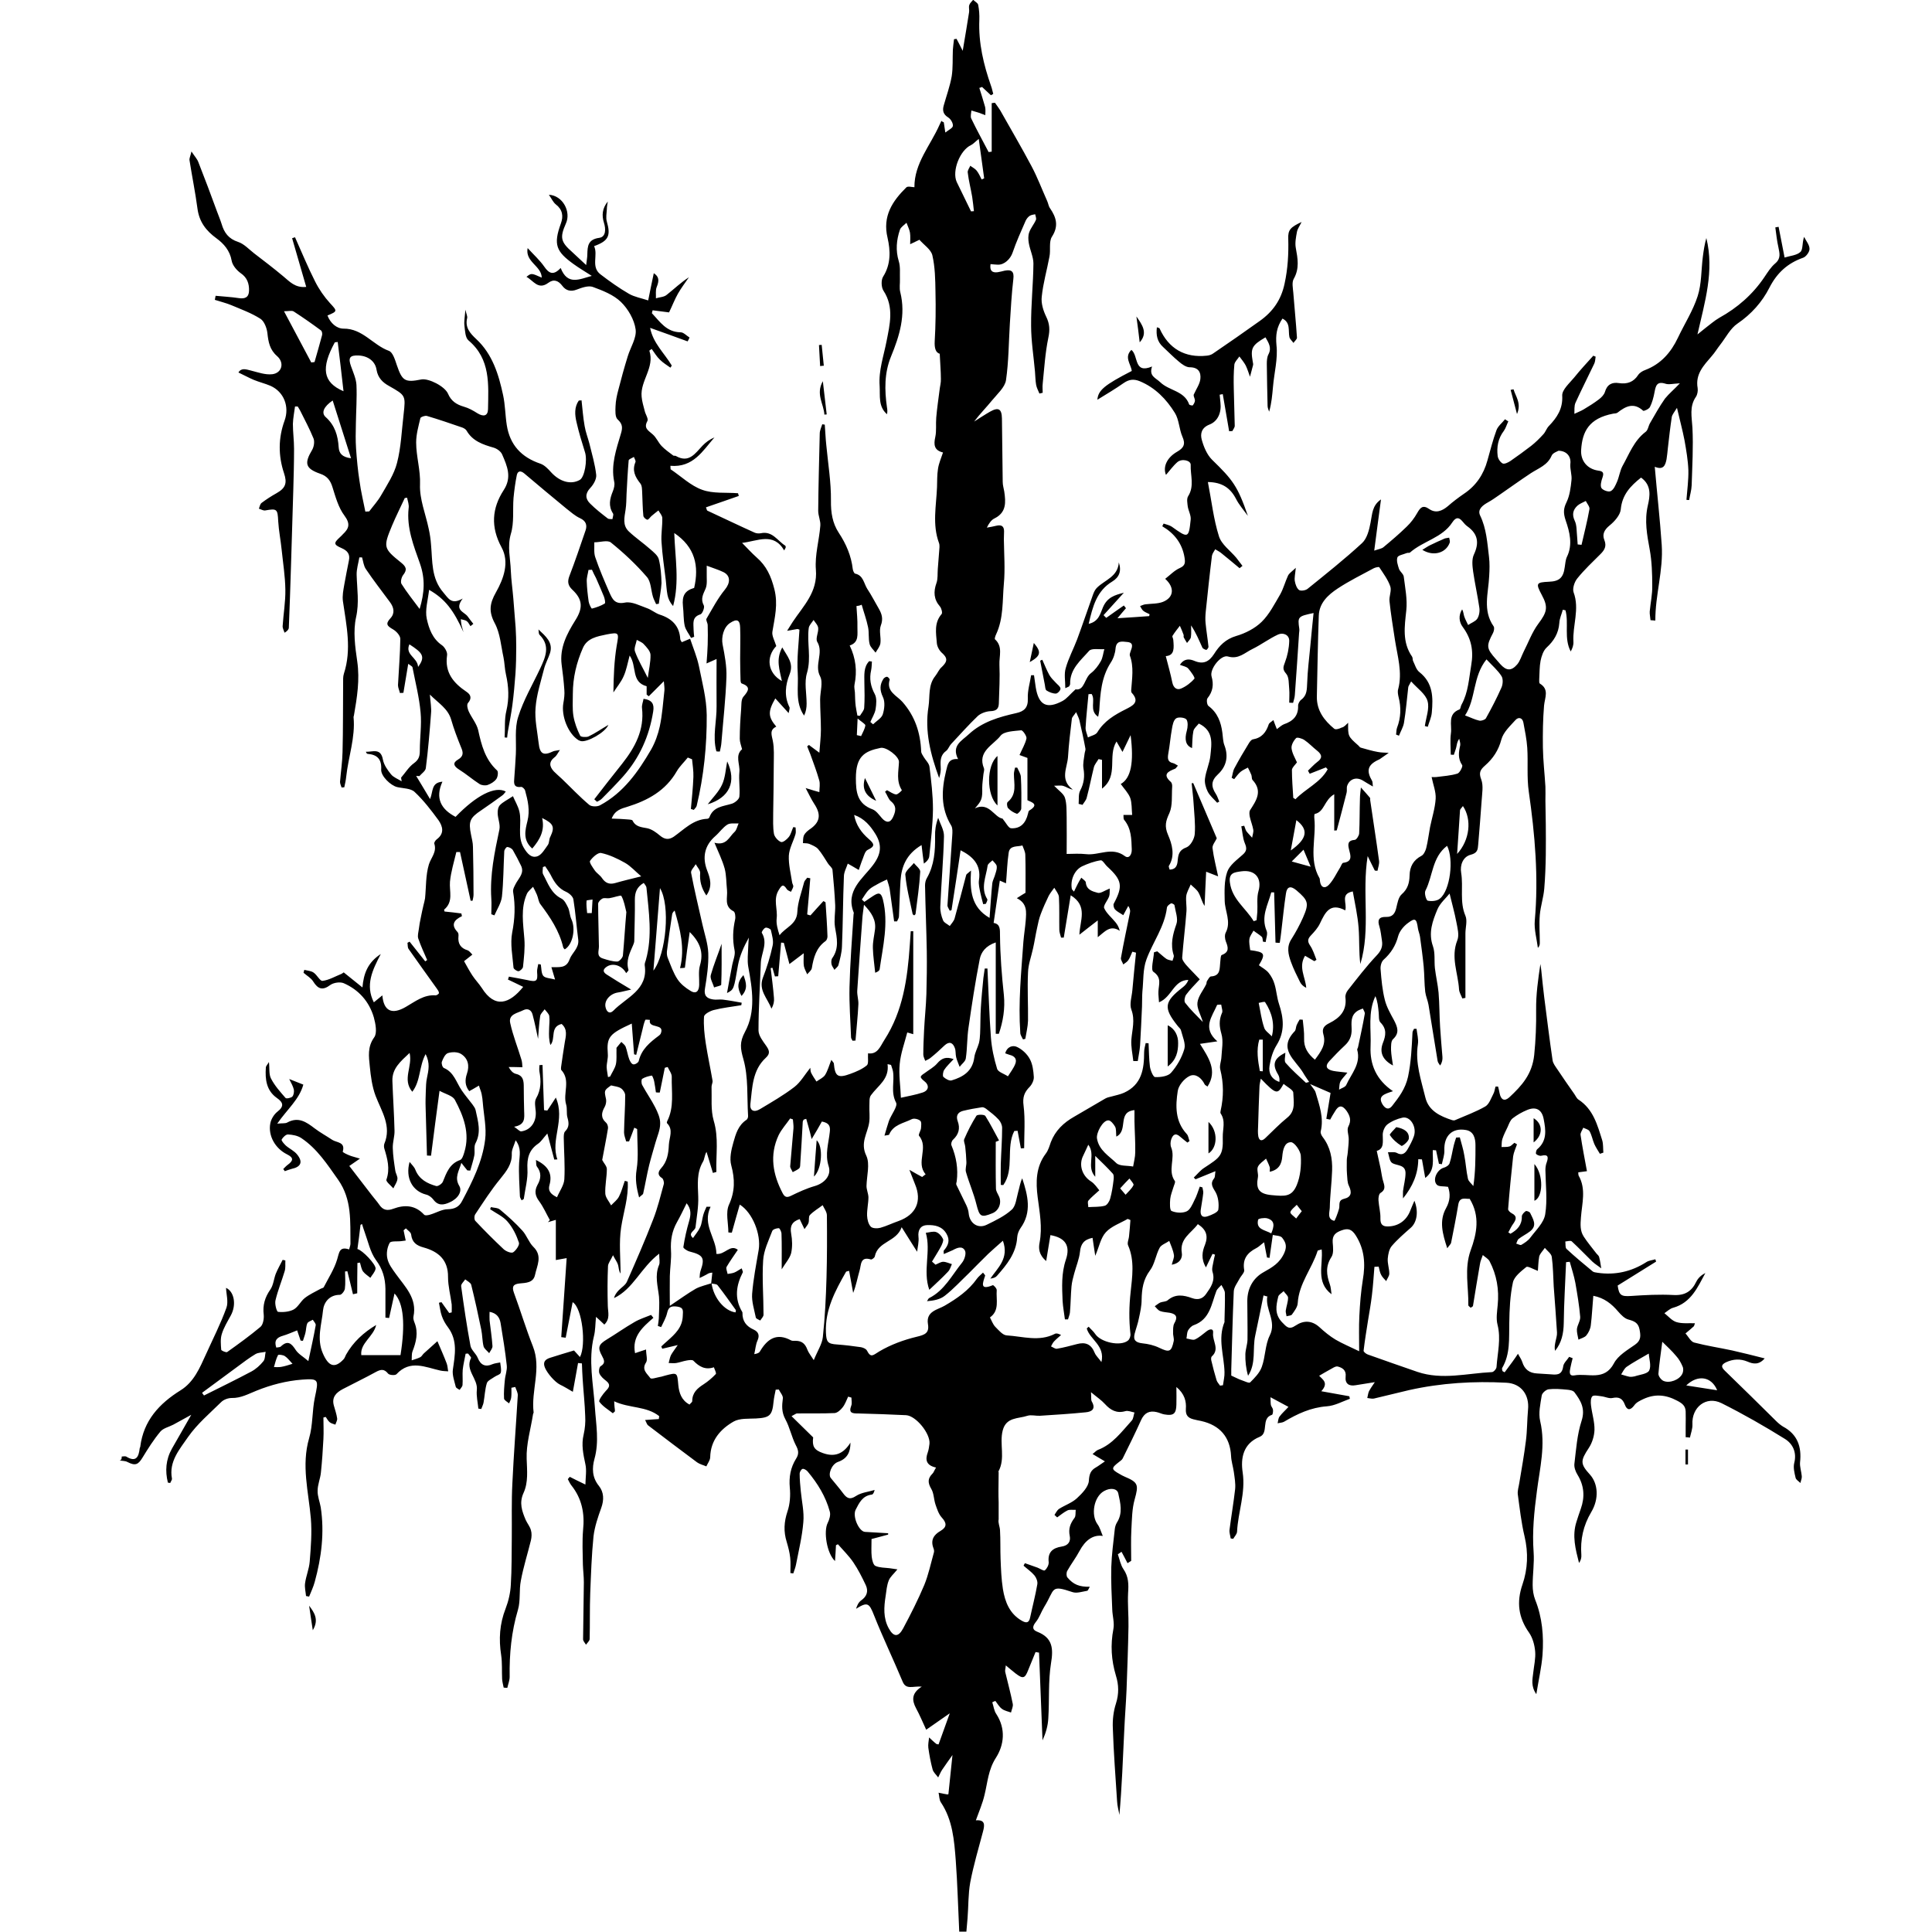 <?xml version="1.0" encoding="utf-8"?>
<!-- Generator: Adobe Illustrator 21.0.0, SVG Export Plug-In . SVG Version: 6.00 Build 0)  -->
<svg version="1.1" id="Layer_3" xmlns="http://www.w3.org/2000/svg" xmlns:xlink="http://www.w3.org/1999/xlink" x="0px" y="0px"
	 viewBox="0 0 1000 1000" style="enable-background:new 0 0 1000 1000;" xml:space="preserve">
<path d="M63,753.9c0.8,0,1.7-0.3,2.3,0c5.2,3.2,6.5,0.1,7-4.2c0-0.3,0.3-0.6,0.3-0.9c1.7-13.5,9.8-22.3,20.9-29.2
	c6.9-4.3,9.9-11.6,13.1-18.6c3.6-8,7.6-15.8,10.6-24.1c1.1-3.1-0.1-7.1-0.2-10.3c4.1,1.8,5.6,8.6,2.4,14.4c-1.7,3.1-3.6,6.2-4.6,9.5
	c-0.8,2.5-0.5,5.4-0.3,8.1c0,0.5,2.6,1.6,3.1,1.2c5.9-4.2,11.7-8.4,17.2-13c1.4-1.2,1.9-4.3,1.7-6.3c-0.6-4.9,0.6-9,3.4-13
	c1.6-2.3,1.8-5.4,2.8-8.1c1-2.5,2.4-4.9,3.6-7.3c0.5,0.1,0.9,0.2,1.4,0.3c-0.1,1.9,0.2,3.9-0.4,5.7c-1.5,5-3.5,9.8-4.7,14.9
	c-0.5,1.9,0.6,5.9,1.3,6c2.6,0.3,5.8,0,8.1-1.2c2.3-1.3,3.6-4.2,5.7-5.9c2.4-1.9,5.3-3.2,8-4.7c0.6-0.4,1.7-0.5,1.9-1
	c2.4-4.7,5.4-9.3,6.9-14.3c1.1-3.6,1.1-6.9,6.2-5.2c0.3-1.2,0.7-2.1,0.7-3c-0.2-11.4,0.9-22.7-6.4-33.1c-5.6-7.9-10.8-16-19-21.5
	c-1.9-1.3-4.6-1.8-6.9-1.9c-1.1-0.1-2.7,1.5-3.3,2.6c-0.3,0.6,1.2,2.2,2.1,3.1c1.9,1.7,4.5,2.8,6,4.8c3,3.8,1.8,6.3-2.9,7.3
	c-1.2,0.3-2.4,0.8-3.6,1.2c-0.3-0.4-0.5-0.8-0.8-1.1c0.7-0.7,1.4-1.5,2.2-2.1c3.2-2.3,3.2-3.8-0.2-5.5c-6.1-3-9.9-9.6-8.7-16
	c0.4-2.2,1.9-4.7,3.7-6.1c3.6-2.8,3-4.8-0.3-7.1c-5.5-3.9-6.1-9.7-5.7-15.7c0-0.8,0.8-1.5,1.6-2.9c0.4,3.4-0.1,6.4,1.1,8.6
	c1.9,3.7,4.8,6.9,7.5,10c0.4,0.5,2.8,0,3.5-0.7c0.7-0.7,1-2.5,0.8-3.6c-0.4-1.7-1.3-3.3-2.4-5.5c2.8,1.1,4.8,1.9,7.3,2.9
	c-2.1,7.7-8.4,12.8-13.5,20.2c2.7-0.3,4.2,0,5.2-0.6c5.7-3.1,9.8-0.3,14.1,3c2.9,2.2,6.2,4,9.2,6c2.3,1.5,6.9,1,5.4,6.1
	c-0.1,0.3,2.1,1.4,3.4,1.9c1.4,0.6,3,0.9,5.5,1.7c-2.3,1.6-3.6,2.5-5.5,3.8c3.9,5.1,7.8,10.1,11.7,15.2c1.2,1.6,2.6,3.1,3.7,4.7
	c1.9,2.9,4.1,3.5,7.5,2.2c5.7-2.1,11.2-1.9,15.8,3.1c0.5,0.6,2.3,0.3,3.4-0.1c3-0.9,5.9-2.7,8.9-2.7c3.6-0.1,5.9-1.3,7.4-4.3
	c5.3-10,10.5-20.3,11.9-31.7c0.8-6.2-0.7-12.7-1.2-19.1c-0.1-1.5-0.3-3-0.6-4.5c-0.3-1.5-1-2.9-1.4-4.4c-1.2,0.7-2.4,1.4-3.6,2.1
	c-0.4,0.2-0.8,0.4-1.4,0.8c-2.3-2.8-2.3-5.9-1.2-9.1c1.4-4.1,0.6-7.9-3.1-10.2c-1.8-1.1-4.7-1.1-6.8-0.4c-1.4,0.5-2.5,2.8-3.1,4.5
	c-0.3,0.9,0.3,2.9,1.1,3.2c5.2,2.2,6.4,7.5,9.2,11.6c1.7,2.5,3.7,4.8,5.5,7.2c0.7,1,1.5,2,1.7,3.1c1.2,5.7,3,11.3-0.1,17.1
	c-0.9,1.7-0.2,4.2-0.6,6.3c-0.5,2.6-1.4,5.2-2.1,7.8c-0.5,0-1-0.1-1.5-0.1c-0.9-1.1-1.8-2.2-3.1-3.9c-1.2,4.2-3.7,7.5-1.1,11.9
	c1.7,2.8-0.6,6.6-4.9,8.5c-3,1.4-6,2-8.5-1.4c-0.9-1.2-2.4-2.3-3.8-2.6c-7-1.8-10.8-8.5-8.5-16.9c1.3,1.6,2.5,2.7,3,4.1
	c2,5,6.2,7.1,10.8,8.4c0.9,0.2,2.9-1.1,3.4-2.2c1.9-4.7,3.5-9.4,9-11.3c1-0.4,1.7-2.5,2.1-3.9c3.1-9.9-0.4-18.9-4.9-27.3
	c-1.2-2.1-4.8-2.9-7.9-4.6c-1.5,11.2-3,22.4-4.4,33.6c-0.7,0-1.4-0.1-2.1-0.1c-0.2-8.3-0.5-16.6-0.7-25c-0.1-2.8,0-5.6,0.1-8.4
	c0.1-2.3,0.1-4.6,0.6-6.8c0.8-3.9,1.7-7.6-0.7-12.3c-3.5,6.5-2.5,13.8-6.9,19.5c-5.4-6.5,0.3-13-1.4-20.1c-4.8,4.5-9.1,8.1-8.9,14.5
	c0.3,8.6,0.9,17.1,1.1,25.7c0.1,3-1,6-0.9,9c0.1,3.9,0.7,7.8,1.3,11.7c0.2,1.5,1.3,3,1.1,4.4c-0.2,1.7-1.4,3.2-2.1,4.8
	c-1.3-1.5-3.9-3.5-3.6-4.5c2-5.7,0.5-10.9-1.1-16.2c-0.2-0.7-0.2-1.6,0-2.3c3.9-9.3-1.4-16.8-4.5-24.9c-1.8-4.8-2.5-10.1-3-15.3
	c-0.5-5-1.3-10,2.3-15c1.6-2.2,0.7-7-0.2-10.3c-2.4-8.2-7.8-14.3-15.6-17.7c-1.9-0.8-5.2-0.3-6.9,0.9c-4,3-6.4,2.2-8.9-1.8
	c-1.1-1.8-3.3-3-5-4.5c0.1-0.5,0.3-1,0.4-1.5c1.6,0.4,3.5,0.5,4.8,1.4c1.8,1.2,3.3,4.4,4.6,4.3c3.4-0.4,6.5-2.3,9.8-3.6
	c0.4-0.2,0.8-0.5,1.2-0.8c3,2.4,6,4.8,9.7,7.8c0.6-7.1,2.7-12.9,9.5-17.3c-4.4,8.4-8.1,16.1-3.6,25c1.5-1.2,2.8-2.3,4.4-3.6
	c0.7,8.2,5,10.1,12.1,6c4.9-2.8,9.4-6.5,15.5-6c0.6,0,1.7-0.8,1.7-1.2c0-0.8-0.6-1.6-1.1-2.3c-4.9-6.8-9.8-13.7-14.6-20.5
	c-0.6-0.8-0.4-2.1-0.6-3.2c0.4-0.2,0.8-0.4,1.1-0.6c2.7,3.4,5.4,6.8,8.1,10.2c0.3-0.2,0.7-0.5,1-0.7c-1.6-3.7-3.3-7.3-4.6-11.1
	c-0.5-1.5,0.1-3.3,0.3-5c0.2-1.9,0.6-3.9,1-5.8c0.4-2.2,0.9-4.3,1.4-6.5c0.3-1.2,0.6-2.3,0.8-3.5c0.6-5.9,0.3-12,2-17.6
	c1.1-3.5,4.2-6.4,2.8-10.7c-0.2-0.6,0.6-1.8,1.3-2.3c4-3,3.1-6.6,0.9-9.8c-3.8-5.2-7.8-10.4-12.4-14.7c-2-1.9-5.9-1.8-9-2.5
	c-3.4-0.8-8.5-5.7-8.3-9.1c0.3-5.3-2-7.7-7-8.1c-0.4,0-0.7-0.5-0.9-1.1c3.4,0.2,7.7-2.2,8.8,4.1c0.5,2.7,2.4,5.4,4.2,7.6
	c1.3,1.6,3.6,2.4,5.5,3.6c-0.1-0.6-0.2-1.2-0.3-1.9c2.2-2.5,4-5.6,6.7-7.5c2.6-1.9,3-3.8,3-6.6c0-6.6,1-13.2,0.4-19.6
	c-0.7-7.9-2.7-15.6-4.2-23.4c-0.1-0.5-1-0.9-2.2-1.8c-0.9,5.4-1.7,10.2-2.5,15c-0.6,0-1.2,0.1-1.8,0.1c-0.3-1.4-1-2.7-1-4.1
	c0.4-8,1.1-15.9,1.2-23.9c0-1.7-2-3.9-3.7-4.9c-2.9-1.7-4.3-2.7-1.4-5.8c2.4-2.6,1.8-5.6-0.3-8.4c-4.2-5.7-8.5-11.2-12.4-17
	c-1.2-1.7-1.4-4.1-2-6.1c-0.5,0-0.9,0-1.4,0c-0.5,3-1.5,6.1-1.4,9.1c0.2,7.3,1.4,14.3-0.3,21.9c-1.6,7.2-0.5,15.3,0.6,22.8
	c1.4,9.6-0.1,18.7-1.7,28c-0.1,0.3-0.2,0.6-0.2,0.9c1,10.5-2.7,20.5-3.8,30.8c-0.2,1.9-0.6,3.7-1,5.5c-0.5,0-1,0.1-1.4,0.1
	c-0.3-1-0.8-1.9-0.8-2.9c0.4-5.2,1.2-10.3,1.3-15.5c0.3-11.8,0.2-23.7,0.3-35.5c0-1.7-0.1-3.5,0.4-5c4.1-12.6,1.3-25-0.5-37.5
	c-0.4-2.8,0.2-5.7,0.7-8.6c0.7-4.2,1.6-8.3,2.4-12.5c0.7-3.3-0.8-5.1-3.8-6.4c-4.1-1.8-4.2-2.6-0.9-5.6c0.6-0.5,1.1-1.1,1.6-1.6
	c3.2-3,3.9-5.4,0.8-9.6c-3.1-4.1-4.6-9.6-6.2-14.7c-1.1-3.6-2.8-5.8-6.4-7c-7.7-2.7-8.3-5.4-4.1-12.4c0.9-1.6,1.3-4.2,0.7-5.8
	c-2-4.9-4.5-9.6-6.9-14.4c-0.4-0.8-0.9-1.5-1.3-2.2c-0.5,0-0.9,0-1.4,0c-0.4,3-1,6-1.1,9c0,4.3,0.6,8.6,0.6,12.9
	c0,7.2-0.2,14.4-0.4,21.6c-0.4,13.2-0.8,26.4-1.2,39.6c-0.3,10.4-0.7,20.9-1.1,31.3c0,0.9-0.7,1.8-2.2,2.7c-0.4-1.2-1.1-2.4-1-3.5
	c0.4-6.3,1.5-12.5,1.4-18.8c-0.1-6.9-1.2-13.7-1.9-20.5c-0.5-5-1.5-9.9-1.8-14.9c-0.3-6.3-0.6-6.7-6.7-5.6c-1,0.2-2.2-0.6-3.3-0.9
	c0.4-1,0.6-2.4,1.4-3c2.4-1.8,5-3.5,7.7-5c4.8-2.7,5.6-5.3,3.9-10.4c-3-9-3-18.2,0.3-27.2c2.6-7.2-0.3-14.9-7.3-18
	c-2.8-1.2-5.8-1.9-8.7-3.1c-2.6-1.1-5.1-2.5-7.9-3.8c1.6-2.6,4-1.6,6.5-1c3.6,0.9,7.4,2.3,11,1.9c5-0.6,6.5-5.9,2.5-9.4
	c-3.8-3.3-4.5-7.3-5-11.9c-0.3-2.6-1.6-6.1-3.6-7.4c-4.7-3-10-4.9-15.2-7.1c-2.7-1.1-5.6-1.8-8.4-2.7c0.1-0.7,0.3-1.4,0.4-2.1
	c4,0.4,8.1,0.6,12,1.2c3.2,0.5,5.2-0.4,5.3-3.8c0.1-3.6-0.9-6.8-4.3-9.1c-2.1-1.5-4.3-4.1-4.7-6.5c-0.9-5.2-4.1-8.8-7.8-11.5
	c-5.5-4-9-8.6-9.9-15.5c-1.1-8.3-2.8-16.6-4.1-24.9c-0.2-1,0.4-2,1-4.6c1.7,2.6,3,3.9,3.6,5.6c3.3,8.4,6.5,16.9,9.6,25.4
	c0.8,2.2,1.7,4.3,2.4,6.5c1.3,4.5,3.6,7.7,8.5,9.3c3.1,1,5.6,3.8,8.3,5.9c5.1,3.9,10.2,7.8,15.1,11.9c3.3,2.7,6.1,6.1,11.9,5.5
	c-2.5-8.6-4.9-16.9-7.3-25.2c0.5-0.2,1-0.3,1.5-0.5c3.4,7.6,6.6,15.4,10.4,22.9c2,4,4.7,7.9,7.7,11.2c3.8,4.1,4,4.2-1.3,6.4
	c1.5,4,4.8,6.8,8.3,6.8c9.9-0.1,15.2,8.5,23.5,11.5c2,0.7,3.2,4.7,4.1,7.4c2.8,8.2,4.2,9.1,12.7,7.4c3.7-0.7,12.1,3.5,13.8,7.4
	c1.6,3.8,4.4,5.6,8.2,6.7c2.5,0.7,4.8,2,7,3.4c3.1,1.9,5.4,1.5,5.5-2.1c0.2-12.8,1.4-25.9-10.1-35.6c-1.7-1.4-1.8-5-2.1-7.6
	c-0.3-2.2,0.2-4.5,0.5-8.3c0.5,2.3,1.1,3.4,0.9,4.3c-1.2,4.9,1.5,7.9,4.7,10.9c8.4,7.8,11.6,18.3,13.9,29c1.1,5.1,1.1,10.4,1.9,15.5
	c1.6,10.3,7.6,16.7,17.4,20c2.1,0.7,4,2.7,5.6,4.5c4.5,4.9,10.2,6.5,14.8,3.9c2.5-1.4,4-10.2,2.7-14.3c-1.6-5.1-3.2-10.3-4.4-15.6
	c-0.9-3.8-1.2-7.8,1.2-11.2c0.5,0,1,0,1.4-0.1c0.5,4.4,0.8,8.9,1.6,13.3c0.5,3.1,1.7,6.1,2.5,9.2c1.3,5.3,2.9,10.7,3.5,16.1
	c0.2,2.2-1.4,5-3.1,6.8c-2.7,2.9-2.6,5.6,0,8.1c2.8,2.8,5.9,5.2,9,7.6c0.6,0.5,1.7,0.3,2.5,0.4c0.1-1,0.7-2.3,0.3-2.9
	c-2.5-3.9-1.7-7.6-0.1-11.5c0.6-1.5,1.1-3.4,0.7-5c-1.8-8.7,1.1-16.8,3.5-24.9c0.9-3,0.9-4.9-1.7-7.3c-1.4-1.2-1.2-4.6-1.1-6.9
	c0.1-2.8,0.7-5.6,1.4-8.2c1.5-5.9,3.1-11.7,4.9-17.5c1.4-4.7,4.7-9.6,4.1-14c-0.7-5.1-3.9-10.6-7.6-14.2c-3.8-3.7-9.4-5.9-14.6-7.8
	c-2.3-0.8-5.7,0.4-8.3,1.4c-3.1,1.2-5.6,0.5-7.4-1.9c-2.1-2.8-4.5-3.7-7.3-1.6c-5.3,3.9-7.7-1.2-11.3-3.1c2.5-2,2.5-2,7.9,0.4
	c-0.1-6.1-8.7-8.1-7.3-15.3c3.2,3.5,6.3,6.3,8.6,9.6c2.4,3.5,4.7,4.8,8.5,0.7c3.6,9.2,9.7,5.8,16.1,4.1c-3.4-2.2-6.5-4-9.4-6.1
	c-9-6.5-10.6-10-6.6-21c1.4-3.8,0.9-7.2-2.6-9.9c-1.4-1.1-2.2-3-3.6-5c7.2,0.4,11.6,8.8,8.8,14.9c-3.2,7.2-2.7,9.5,3.2,14.7
	c2.2,2,4.4,4.1,7.3,6.8c0.3-2.6,0.6-4.1,0.6-5.5c0.1-4.3,0.3-7.8,6.2-8.6c3.5-0.5,3.4-4.7,2.4-7.8c-1.2-3.8-0.9-7.5,2-11
	c-0.2,1.3-0.5,2.7-0.5,4c-0.1,2.1-0.6,4.4,0,6.4c2.1,7.3,0.9,10-6.6,12.7c2.2,4.6-1.8,10.7,3.3,14.6c4.7,3.6,9.6,7.1,14.8,10.1
	c2.8,1.6,6.3,2.2,9.9,3.4c0.9-4.6,1.9-9.3,2.9-14.1c2.7,1.8,2.9,3.7,1.5,7.2c-0.7,1.7-0.3,3.8-0.4,5.8c1.9-0.6,4.2-0.6,5.6-1.8
	c3.8-3,7.3-6.4,11.5-9.1c-1.9,2.8-4,5.5-5.7,8.5c-1.7,3-2.9,6.2-4.6,9.7c-2.4-0.3-5.4-0.7-8.5-1.1c-0.1,0.5-0.3,1-0.4,1.5
	c4.2,4.4,7.5,9.8,14.9,9.9c1.5,0,3,1.7,4.6,2.7c-0.3,0.7-0.6,1.4-1,2c-6.2-2.3-12.4-4.5-19.4-7c1.5,7.9,7.4,13.1,11.2,19.5
	c-0.2,0.4-0.4,0.7-0.7,1.1c-1.8-1.3-3.8-2.5-5.4-4.1c-1.7-1.6-2.9-3.7-4.3-5.6c-0.7,0.6-1.2,0.8-1.2,0.9c2.9,8.7-4.8,15.6-4,23.8
	c0.2,2.5,1,5,1.6,7.4c0.4,1.8,2,4,1.4,5.2c-2.1,3.8,0.5,4.9,2.7,6.9c1.9,1.6,2.9,4.2,4.6,6c1.8,1.9,4,3.4,6.1,5c0.3,0.2,1,0,1.3,0.2
	c6.8,3.9,10-1.3,13.8-5.3c1.7-1.8,3.8-3.3,6.2-4.3c-6.1,7-11,15.7-22.8,14.7c0,0.6,0.1,1.2,0.1,1.8c5.4,3.6,10.4,8.5,16.3,10.6
	c5.7,2.1,12.4,1.3,18.6,1.8c0.1,0.5,0.3,0.9,0.4,1.4c-5.6,2-11.3,3.9-17,5.9c0.4,0.9,0.4,1.5,0.7,1.7c8.2,3.8,16.3,7.7,24.5,11.4
	c0.9,0.4,2.2,0.5,3.2,0.3c6-1.3,8.6,3.9,12.6,6.4c0.2,0.1,0.3,0.6,0.3,0.8c0,0.3-0.2,0.5-0.8,1.7c-5.6-9.6-13.8-4.8-21.8-3.9
	c2.5,2.5,4.9,5.2,7.5,7.5c5.1,4.4,7.5,9.7,9.2,16.4c2,7.9,0.2,14.7-1,22c-0.4,2.1,1.1,4.6,2,7.5c-5.4,5.6-4.6,13.9,2.9,18.1
	c-1.1-5.6-3.3-11.1,0.2-17.4c2.6,4.7,6.1,8.1,3.8,13.9c-2.2,5.5-2.9,11.3-0.1,17c0.3,0.5-0.1,1.4-0.4,3.1c-2.6-2.9-4.7-5.2-6.9-7.6
	c-3.9,6.8-3.8,9.5,0.5,14.6c-3.6,1.7-2.4,4.3-1.8,7.3c0.8,4,0.5,8.2,0.5,12.2c0,8.4-0.2,16.9-0.3,25.3c0,3.6-0.2,7.2,0.4,10.7
	c0.3,1.6,2.1,3.6,3.6,4.2c1,0.4,3.1-1.3,4.1-2.6c1.1-1.4,1.5-3.4,2.3-5.1c0.4,0.1,0.8,0.1,1.2,0.2c0,1.2,0.3,2.5-0.1,3.6
	c-1.1,3.7-3.2,7.3-3.4,11c-0.2,4.5,1,9.2,1.7,13.8c0.1,0.8,0.7,1.5,0.6,2.2c-0.2,0.9-0.8,1.8-1.2,2.7c-0.7-0.4-1.7-0.7-2.1-1.3
	c-1.9-3-2.7-2.2-4.3,0.5c-2.9,4.8-0.4,9.7-1,14.6c-0.3,2.7,0.5,5.6,1.5,8.7c3.1-4.2,8.9-5.5,9.2-12.1c0.2-5.1,2.2-10.2,3.5-15.3
	c0.2-0.9,1.1-1.6,1.6-2.4c0.5,0.1,1,0.2,1.6,0.3c-0.5,6.2-1,12.4-1.6,18.7c0.6,0.2,1.1,0.4,1.7,0.5c2.2-2.5,4.5-5,6.7-7.4
	c0.6,0.4,1.1,0.5,1.1,0.7c0.4,5.9,0.8,11.7,1,17.6c0,0.8-0.4,2-1,2.4c-4.8,3.4-6.2,8.5-7.1,14c-0.2,1.2-1.6,2.2-2.4,3.2
	c-0.6-1.4-1.4-2.8-1.7-4.2c-0.3-1.8-0.1-3.7-0.1-6.7c-3,2.3-5,3.8-7.4,5.6c-1.1-4.1-2-7.5-2.9-11c-0.5,0-0.9-0.1-1.4-0.1
	c-0.5,5.8-1,11.6-1.5,17.4c-0.6,0-1.1,0.1-1.7,0.1c-0.4-1.5-0.9-3-1.3-4.5c-0.3,0.1-0.6,0.1-0.9,0.2c0.6,5.1,1.3,10.3,1.7,15.4
	c0.2,1.8-0.2,3.7-1.3,5.6c-2-5.4-6.9-9.6-4.4-16.1c2.1-5.4,3.8-10.9,5-16.5c0.6-2.5-0.3-5.4-0.9-8.1c-0.1-0.6-2.1-1.5-2.8-1.2
	c-0.9,0.3-2.1,2.2-1.9,2.6c3.3,5.4-0.3,10.5-0.5,15.6c-0.4,11.6-1.2,23.2-1.2,34.9c0,2.7,2.2,5.5,3.9,7.9c1.6,2.3,2.4,4-0.1,6.3
	c-7,6.4-7,15.4-8,23.9c-0.4,3.5,1.9,4.6,5.1,2.6c6-3.6,12.1-7.1,17.7-11.4c3.2-2.5,5.3-6.3,8.2-9.9c0.1,0.9,0.1,1.8,0.4,2.5
	c0.8,1.6,1.8,3.1,2.8,4.6c1.5-1.1,3.4-1.9,4.4-3.3c1.4-2.2,2.1-4.9,3.3-7.9c0.9,1.2,1.3,1.5,1.3,1.9c0.6,6.7,2.1,7.7,8.6,5.3
	c3-1.1,6.1-2.4,8.5-4.4c1-0.9,0.4-3.8,0.6-6.2c5,0.7,6.3-3.6,8.5-7c9.6-14.9,11.9-31.7,13.1-48.9c0.2-2.4,0.3-4.9,0.5-7.3
	c0.4,0,0.8,0,1.3,0c0,17.6,0,35.2,0,53.3c-1.5-0.4-2.6-0.8-3.1-0.9c-1.4,5.4-3.4,10.8-3.9,16.2c-0.6,5.7,0.4,11.6,0.6,17.6
	c3.9-0.9,7.6-1.5,11.2-2.7c3.4-1.1,3.6-3.9,0.8-6c-0.8-0.6-1.9-1.7-1.7-2.2c0.2-0.8,1.4-1.4,2.2-2c2.1-1.6,4.6-2.9,6.3-4.9
	c2.3-2.7,4.6-3.6,8.5-2.2c-1.9,2.1-3.7,3.7-4.9,5.6c-0.6,0.9-0.9,3.1-0.4,3.6c1.1,1,3.1,2.2,4.3,1.8c6-1.8,10.8-4.8,11.7-11.9
	c0.3-2.5,1.7-4.9,2.4-7.4c0.4-1.6,0.5-3.2,0.6-4.9c0.2-4.5,0.1-9.1,0.4-13.6c0.3-5.1,0.8-10.1,1.3-15.2c0.2-1.6,0.5-3.3,0.7-4.9
	c0.5,0,1,0,1.4,0c0.6,11.9,0.9,23.8,1.8,35.7c0.4,5.5,1.6,11,3.2,16.2c0.5,1.7,3.7,2.6,5.6,3.9c1.3-2.1,2.9-4.1,3.8-6.4
	c1-2.5-0.3-4.1-2.9-4.7c-0.7-0.2-1.4-0.5-2.3-0.8c1-3.6,4-4.3,6.1-3.3c2.6,1.2,5.2,3.6,6.6,6.2c1.5,2.7,1.9,6.2,2.1,9.3
	c0.1,1.7-0.9,3.8-2.1,5.1c-2.8,2.8-3.8,5.4-3.2,9.8c0.9,7.2,0.3,14.7,0.3,22c-0.6,0-1.1,0.1-1.7,0.1c-0.6-3-1.1-6.1-1.7-9.1
	c-0.6,0-1.1,0.1-1.7,0.1c-4.5,8.7,0.2,19.7-5.7,28c-0.4,0-0.8-0.1-1.3-0.1c0-3.6-0.1-7.1,0-10.7c0.2-6.3,0.7-12.5,0.7-18.8
	c0-1.5-0.8-3.2-1.8-4.3c-1.9-2.1-4.2-3.8-6.5-5.6c-0.6-0.4-1.4-0.9-2.1-0.8c-3.3,0.5-6.7,1.1-9.9,1.9c-2.7,0.7-3.7,2.6-2.7,5.3
	c1.4,3.8,0.5,6.9-2.4,9.6c-0.7,0.6-1.2,2.2-0.8,3c2.5,6,3.5,12.1,2.7,18.5c-0.1,0.6-0.4,1.3-0.2,1.8c1.7,3.6,3.5,7.1,5.2,10.7
	c0.6,1.3,1.1,2.8,1.2,4.2c0.5,5.1,4.8,8.1,9.4,5.8c4.5-2.2,9.3-4.5,12.9-7.8c2.1-1.9,2.4-5.9,3.3-9.1c0.7-2.4,1-4.8,2.1-7.1
	c2.9,8.8,5.1,17.5-0.9,25.8c-0.9,1.3-1.6,3.1-1.7,4.7c-0.5,8.3-5.4,14.2-10.5,20c-0.7,0.8-1.8,1.2-3.4,1.4
	c3.8-5.6,9.8-10.4,6.5-19.6c-3,2.7-5.4,4.7-7.6,6.8c-3.4,3.3-6.7,6.7-10.1,10.1c-4.1,3.9-7.9,8.1-12.4,11.6
	c-2.4,1.9-5.7,2.5-9.2,2.8c0.4-0.5,0.6-1.3,1.1-1.6c8-4,11.8-11.9,17.1-18.4c1.2-1.5,2.2-4.6,1.5-6.1c-1.4-2.8-4.2-1.5-6.4-0.3
	c-1.4,0.7-2.9,1.2-4.6,2c0-1-0.2-1.6,0-1.8c2.3-2.6,3.4-5.3,1.4-8.7c-2.3-4-6.2-4.6-10-4.5c-3.3,0.1-4.9,2.4-4.5,6.1
	c0.3,2.5-0.4,5.1-0.7,7.7c-1.3-2-2.5-4-3.8-6c-1.1-1.8-2.3-3.6-4.2-6.7c-2.7,7.7-12.3,7.2-13.9,15.1c-0.1,0.7-1.5,1.7-2,1.6
	c-5.7-1.8-5,3-5.9,5.8c-1.1,3.7-1.7,7.5-3.3,11.5c-0.7-3.7-1.4-7.4-2.1-11.4c-0.6,0.2-1.4,0.2-1.6,0.5c-5.6,9.8-10.9,19.6-10.4,31.4
	c0.2,4.9,0.9,5.9,5.8,6.2c4.1,0.3,8.2,0.8,12.3,1.4c1.1,0.2,2.6,0.8,3.1,1.7c2.1,4.1,3.2,2.4,6.4,0.5c5.9-3.5,12.7-6,19.4-7.6
	c4.2-1,6.6-1.9,5.8-6.6c-1.1-6.7,5.2-7.4,8.7-9.5c6.5-3.8,12.4-7.9,16.7-14c0.8-1.1,2-2,3.1-3.1c0.7,0.9,1.2,1.4,1.1,1.6
	c-1.2,3.7-3,7.8,4,4.9c0.3-0.1,2.1,1.7,2,2.6c-0.4,4.9,1.6,10.5-3.5,14.1c0.9,1.7,1.5,3.5,2.7,4.8c1.8,1.8,3.9,4.4,6,4.5
	c8.3,0.5,16.7,3.4,24.9-0.8c0.7-0.4,1.7-0.2,3.2,0.6c-1.2,1.1-2.5,2.1-3.6,3.3c-0.7,0.7-1.1,1.7-1.6,2.6c1,0.4,2.2,1.4,3.1,1.2
	c3.5-0.6,6.9-1.5,10.3-2.4c4.4-1.2,7.4,0,9.2,4.5c0.6,1.5,1.9,2.6,3.5,4.8c2-8.6-6-11.6-7.6-17.4c0.3-0.3,0.7-0.6,1-0.9
	c1.1,1.3,2.5,2.4,3.4,3.8c2.9,4.3,13,6.5,16.9,3.4c0.9-0.7,1.5-2.4,1.3-3.6c-0.8-7.2-0.7-14.2,0.1-21.4c0.8-7.8,2.2-16.3-1.3-24.3
	c-0.6-1.3,0.4-3.2,0.5-4.9c0.3-2.7,0.5-5.5,0.7-8.2c-0.5-0.2-1-0.4-1.4-0.6c-3.8,2.2-8.5,3.8-11.3,6.9c-2.7,2.9-3.5,7.6-5.5,12.2
	c-0.5-3.4-1-6.3-1.4-9.3c-4.5,0.9-6.1,3.2-6.5,7.2c-0.4,3.8-2,7.5-3,11.3c-0.6,2.2-1.2,4.4-1.4,6.7c-0.4,4.4-0.4,8.9-0.8,13.4
	c-0.1,1.2-0.7,2.4-1,3.6c-0.5,0-1.1,0-1.6,0c-0.4-3.2-1-6.3-1.2-9.5c-0.3-7.2-0.7-14.3,1.7-21.4c2.5-7.4-0.5-11.4-8-12.7
	c-0.7,4.1-1.4,8.3-2.2,13.4c-3.9-3.3-4-6.7-3.4-9.6c1.5-7.9,0-15.6-1-23.4c-1-7.8-1-15.7,4.2-22.6c1.3-1.7,1.9-3.9,2.6-5.9
	c2.3-6,6.6-10.1,12.1-13.2c5.4-3.1,10.7-6.3,16.1-9.4c1-0.6,2.3-0.8,3.4-1.1c2.1-0.6,4.3-1,6.3-1.9c9.2-4.2,10.4-12.3,10.4-21
	c0-1.6,0.5-3.2,0.8-4.7c0.5,0,1,0.1,1.5,0.1c0.2,4,0.2,8.1,0.7,12.1c0.3,2,1.7,5.4,2.7,5.4c2.8,0.1,6.6-0.4,8.2-2.2
	c3.1-3.5,5.6-7.9,6.9-12.3c0.8-2.8-0.9-6.4-1.7-9.6c-0.2-1-1.3-1.7-1.9-2.6c-7.3-9.2-6.8-12.3,2.7-19.7c1.3-1,2.4-2.2,3-3.9
	c-7.7,0.1-8.4,8.8-15.2,11.6c-0.1-2.1-0.4-3.9-0.3-5.6c0.1-3.6,1.9-7.1-2.6-10.2c-1.5-1,0.1-6.6,0.3-10.1c0.6-0.2,1.2-0.3,1.7-0.5
	c1.6,1.3,3,2.7,4.7,3.9c0.9,0.6,2.1,0.7,3.2,1c0.2-1,0.9-2.1,0.6-2.9c-1.8-5.6-0.5-10.7,1.4-16.1c1-2.8-0.5-6.5-1-9.8
	c-0.1-0.4-1.4-1.1-1.8-0.9c-0.9,0.5-2,1.3-2.1,2.2c-1.2,9.9-7.3,17.8-10.6,26.8c-1.9,5.1-1.5,11-2.1,16.6c-0.2,2.6-0.1,5.2-0.2,7.8
	c-0.3,6.7-0.6,13.4-1,20.1c-0.2,2.7-0.8,5.4-1.2,8.1c-0.8,0-1.6,0-2.3,0c-0.4-3.7-1.3-7.5-1-11.2c0.4-5.1,2-10,0-15.4
	c-1.1-2.9,0.2-6.6,0.5-10c0.6-6.5,1.2-13,1.9-19.5c-0.6-0.2-1.3-0.3-1.9-0.5c-0.7,1.5-1.2,3.1-2.1,4.4c-0.6,0.9-1.7,1.5-2.6,2.2
	c-0.4-1.2-1.4-2.4-1.2-3.4c1.4-7.9,3.1-15.7,4.7-23.6c0.2-1-0.1-2-0.9-3.3c-0.8,1.5-1.7,3.1-2.6,4.8c-1.6-1.1-3.2-1.8-4.3-3
	c-0.6-0.7-1-2.3-0.6-3c4.8-9,4.3-12.1-3.2-19c-1.3-1.1-2.6-3.6-3.6-3.4c-3.3,0.5-6.6,1.7-9.6,3.1c-4.1,2-6.2,7.3-5.3,11.8
	c0.1,0.3,0.4,0.4,1.1,1.3c0.8-1.6,1.4-3,2.1-4.3c0.5-1,1.1-2,1.7-2.9c0.8,0.8,2.2,1.6,2.3,2.4c0.3,3.9,3.5,4.7,6.1,5.4
	c1.5,0.5,3.7-1.2,6.3-2.2c-0.1,1.4,0.1,2.8-0.3,4c-0.7,2.1-3.1,4.7-2.6,6.1c1.2,2.8,3.9,4.9,5.9,7.4c0.9,1.1,1.7,2.4,2.2,4.4
	c-5-3.3-7.8,0.5-11.4,3.3c0-3.2,0-5.3,0-8.7c-3.5,2.7-6.1,4.7-9.5,7.4c0.2-7.3,4.6-14.8-4.5-20.4c-1.3,7.7-2.4,14.8-3.6,21.9
	c-0.5,0-0.9,0-1.4,0c-0.3-1.3-0.9-2.7-0.9-4c-0.1-5.7,0.1-11.4-0.2-17c-0.1-1.6-1.5-3.2-2.4-4.8c-1,1.4-2.1,2.7-2.9,4.2
	c-1.5,3.1-2.9,6.2-4.1,9.4c-0.9,2.3-1.4,4.8-1.9,7.2c-0.8,3.5-1.3,7.1-2.1,10.6c-0.9,4.2-2.5,8.3-2.6,12.5c-0.4,8.3,0.1,16.6,0,24.9
	c-0.1,3.1-0.9,6.3-1.4,9.4c-0.4,0.1-0.8,0.2-1.2,0.3c-0.5-1.1-1.4-2.3-1.4-3.4c-1.1-15.8,0.5-31.4,1.6-47.1
	c0.3-3.7,0.9-7.3,1.2-10.9c0.3-4.4,1-8.9-4.6-11.7c2.2-1.4,3.6-2.3,4.5-2.8c0-6.8,0.1-13.2-0.1-19.5c0-1.7-0.9-3.3-1.5-5
	c-2.6,0.8-6.5-0.2-7.1,3.7c-0.8,5.2-0.9,10.4-1.4,15.9c-0.6-0.3-1.8-0.8-3.2-1.4c-1.1,7.4-2.1,14.5-3.2,21.9
	c3.4,0.6,3.3,3.1,3.3,6.6c0.1,10.2,0.9,20.5,2,30.7c0.7,7-0.4,13.6-2.6,20.1c-0.5,0-1.1,0-1.6,0c0-15.5,0-31.1,0-47.3
	c-5.3,1.8-7.6,5.1-8.3,8.7c-2.3,11.7-4.1,23.6-5.8,35.4c-0.8,5.2-0.6,10.6-1.4,15.9c-0.2,1.6-2.1,2.9-3.2,4.4
	c-0.6-1.7-1.4-3.3-1.8-5c-0.4-1.6-0.1-3.3-0.7-4.8c-1-2.7-2.8-3.6-5.3-1.3c-2.3,2.2-4.7,4.4-7.2,6.4c-0.8,0.7-1.9,1.1-2.8,1.6
	c-0.4-1.1-1-2.2-1-3.3c0-4.2,0.2-8.3,0.4-12.5c0.3-6.3,1-12.5,1.2-18.8c0.2-7.3,0.3-14.7,0.2-22.1c-0.2-11.4-0.7-22.7-0.9-34.1
	c0-1.3,0.3-2.8,1-3.9c3.8-6.7,4.3-14,4.2-21.5c-0.1-3,0.3-6.1,1.6-9.6c1.1,3.2,3.1,6.4,3,9.6c-0.3,12.1-1.4,24.2-1.9,36.3
	c-0.1,2.4,0.5,4.9,1.4,7.1c0.5,1.3,2.3,2,3.5,3c0.9-1.3,2.1-2.5,2.5-3.9c2.1-7.5,4-15,6-22.5c0.1-0.5,0.8-0.8,2.5-2.3
	c-0.6,10.1-0.1,18.9,9.6,24.5c0.5-6.4,0.8-12.1,1.4-17.8c0.2-1.7,1.2-3.3,1.6-5c0.4-1.3,0.9-2.7,0.7-4c-0.2-1.1-1.4-2-2.2-3
	c-0.9,0.9-2.3,1.7-2.5,2.7c-0.8,5.8-3.8,11.6-0.2,17.4c0.3,0.5-0.4,1.6-0.7,2.4c-0.5,0.1-0.9,0.1-1.4,0.2c-0.5-2-1.1-4-1.5-6
	c-0.4-2.1-1-4.3-0.7-6.4c1.3-8.2-3.4-12.4-9.5-15.5c-1.5,10.3-3.1,20.7-4.7,31c-0.3,0.1-0.6,0.2-0.9,0.3c-0.4-0.9-1.2-1.9-1.2-2.8
	c0.8-12.1,1.7-24.2,2.5-36.4c0.1-1.6,0.2-3.5-0.5-4.8c-5.6-9.1-5.1-18.6-2.7-28.4c0.8-3.2,1.1-6.5,6.2-6.1c-3.6-7,2-9.5,5.6-12.9
	c6.9-6.4,15.6-8.9,24.5-10.9c4.1-0.9,6.2-2.8,6-7.6c-0.2-4,1.1-8,1.7-12c0.5,0,1,0,1.5,0c0.3,2.1,0.6,4.2,0.9,6.3
	c1.5,9.2,5.7,11.4,13.9,7c2.2-1.2,3.8-3.4,6.7-6c4.7,0.8,4.5-5.8,8-8.4c2.1-1.6,3.8-3.9,5.1-6.2c1-1.8,1.2-4.1,1.8-6.2
	c-2.7,0.2-6.6-0.6-7.9,0.9c-4.3,4.9-10,9.4-9.8,17.1c0,0.4-0.3,0.9-0.5,1.2c-0.1,0.2-0.5,0.3-2,1c0-3.8-0.7-7.3,0.2-10.3
	c1.4-5.1,4-9.9,5.9-14.9c2.9-7.8,5.5-15.6,8.3-23.4c0.5-1.3,1.1-2.6,2.1-3.5c4.1-4,10.7-5.6,11.2-13c1.5,4.5,0.2,7.7-3.4,9.9
	c-8,4.8-10.1,12.8-12.2,21.9c5.4-1.2,6.1-5.7,7.4-8.6c2.2-5.1,6-6.3,10.8-7.5c-3.7,4.1-7.1,7.8-10.5,11.6c0.5,0.5,0.9,1,1.4,1.4
	c3-2.1,6-4.3,9.1-6.4c0.4,0.5,0.7,0.9,1.1,1.4c-1.3,1.5-2.6,3-4.4,5.2c6.1-0.4,11.3-0.7,16.4-1.1c0.1-0.3,0.2-0.7,0.2-1
	c-1.1-0.6-2.4-1-3.3-1.8c-0.7-0.6-1.1-1.6-1.6-2.4c0.9-0.3,1.8-0.8,2.7-0.9c3.1-0.4,6.4-0.2,9.2-1.3c5.6-2.3,6.1-7.4,1.1-11.9
	c2.6-2,4.8-4.4,7.6-5.6c2.9-1.3,2.8-2.9,2.4-5.5c-1.2-7.2-5.2-12.4-11.5-16.1c0.2-0.5,0.4-0.9,0.7-1.4c1.4,0.5,3,0.8,4.2,1.6
	c8.5,6.1,8.8,6.1,9.8-3.7c0.2-2.1-1.1-4.4-1.5-6.6c-0.2-1.8-0.7-4.1,0.2-5.5c3.3-5.2,1.1-10.8,1.3-16.2c0.1-2.3-4.6-3.4-6.9-1.4
	c-2.3,2-4.1,4.6-5.9,6.6c-1.6-3.9,0.2-8.8,5.8-12c3.5-2,4.4-4,2.7-7.8c-1.7-3.9-1.7-8.8-3.9-12.3c-4.4-7.1-10.2-13.1-18.2-16.4
	c-3-1.2-5.4-1-8.2,0.9c-4.4,3.1-9,5.8-13.7,8.7c0.4-4.9,3.6-7.6,17.8-14.9c-0.4-3.5-4.1-7.1-0.2-10.9c3.8,3,1.1,12.6,10.7,8.6
	c-1.7,5,1.8,5.8,4.2,8.1c4.6,4.5,12.5,4.4,15,11.5c0.1,0.4,1.7,0.7,1.9,0.5c0.6-0.8,1.2-1.9,1.1-2.7c-0.2-1.3-1.1-2.4-0.4-3.3
	c1.1-2.5,2.9-5,3.2-7.6c0.4-3.5-1-6.1-5.5-6.1c-1.9,0-4.1-1.6-5.7-3c-2.8-2.3-5.4-5-8.1-7.5c-3-2.7-3.7-6.1-3.2-10.2
	c0.7,0.3,1.3,0.3,1.4,0.6c4.7,10.5,13.1,15.3,24.4,14.1c1.2-0.1,2.5-0.5,3.4-1.2c8.1-5.5,16.1-11.1,24.1-16.8
	c6.7-4.8,11-10.8,12.8-19.3c1.7-7.8,2.1-15.4,1.9-23.2c-0.2-4.6,1.1-6,6.9-8.7c-0.9,1.9-2.1,3.5-2.4,5.1c-0.5,2.7-1.1,5.7-0.6,8.3
	c1,5.5,2,10.7-1.1,16.1c-1,1.8-0.4,4.7-0.2,7c0.6,7.8,1.4,15.5,1.9,23.3c0.1,0.9-1.2,1.8-1.8,2.8c-0.7-1-1.8-1.9-2.1-3
	c-0.7-3.3,0.7-7.5-3.6-9.6c-3,4.4-3.6,8.5-3.1,13.8c0.8,7-1.2,14.3-1.8,21.5c-0.4,4.2-0.7,8.4-2,12.9c-0.3-1-0.8-2-0.8-3
	c-0.2-7.2-0.3-14.4-0.4-21.7c0-1.7,0.1-3.5,0.8-4.9c1.9-3.5,0.1-6.1-1.5-8.9c-7,4.1-7.8,5.6-6.6,12.5c0.1,0.6,0.3,1.3,0.2,1.8
	c-0.5,2-1.1,4.1-1.6,6.1c-0.7-1.9-1.3-3.9-2.2-5.8c-0.9-1.7-2.2-3.2-3.3-4.7c-0.9,1.4-2.4,2.7-2.6,4.2c-0.4,4.1-0.4,8.3-0.3,12.4
	c0.1,6.4,0.4,12.9,0.5,19.3c0,0.9-0.8,1.8-1.2,2.7c-0.6,0-1.1,0.1-1.7,0.1c-1.1-6.4-2.2-12.8-3.3-19.2c-0.5,0.1-1.1,0.2-1.6,0.3
	c0.1,1.4,0.3,2.8,0.4,4.1c0.6,5.1-1.3,9.7-5.8,11.4c-4,1.6-4.7,4.7-3.9,7.7c1,3.7,2.7,7.8,5.3,10.4c10.8,10.5,13.3,13.7,18.6,29.1
	c-2.1-2.9-4.6-5.7-6.2-8.9c-2.9-5.5-7.1-8.5-14.5-8.6c1.9,9.7,2.9,19.1,5.7,28c1.3,4.3,5.9,7.5,9,11.2c1.1,1.4,2.1,2.8,3.2,4.2
	c-0.5,0.4-1,0.8-1.5,1.2c-3.2-2.7-6.5-5.4-9.7-8c-0.9-0.7-2-1.2-2.9-1.8c-0.6,1.1-1.5,2.2-1.7,3.4c-1.2,9.6-2.2,19.2-3.2,28.8
	c-0.2,2-0.3,4-0.1,6c0.4,4.1,1.1,8.2,1.5,12.2c0.1,0.6-0.9,1.7-1.1,1.7c-0.8-0.2-1.8-0.6-2.1-1.3c-1.7-3.7-3.2-7.5-5.8-11.4
	c0,2,0.2,4.1-0.1,6.1c-0.2,1.1-1.3,2-2,3c-0.6-1-1.2-1.9-1.7-2.9c-0.2-0.4,0.1-1-0.1-1.4c-0.6-1.6-1.2-3.1-1.9-4.6
	c-1.3,1.7-2.7,3.4-3.8,5.2c-0.3,0.5,0.4,1.4,0.4,2.2c0.3,3.9,0.8,8-3.9,8.3c1.2,4.7,2.5,9.2,3.4,13.7c0.6,2.8,2.4,4,4.5,3.1
	c2.6-1.1,5.1-3,6.9-5.1c0.5-0.5-1.8-3.7-3.2-5.3c-0.9-1-2.6-1.2-4.3-1.9c2.3-3.4,5-3.1,7.6-2c4.6,1.9,7.5,0.4,10.1-3.6
	c2.7-4.3,6-7.7,11.4-9.3c4.8-1.4,9.7-3.9,13.2-7.3c4-3.9,6.7-9.3,9.6-14.2c1.7-3,2.6-6.6,4.1-9.8c0.6-1.2,1.9-2,4-4
	c-0.3,3.3-0.8,5.2-0.5,6.9c0.3,1.7,1,3.7,2.2,4.6c1,0.6,3.5,0.2,4.5-0.7c9.5-7.7,19.1-15.3,28.1-23.6c2.6-2.4,3.7-6.9,4.4-10.6
	c0.9-4.3,0.7-8.8,5.4-12c-1.1,8.5-2.3,16.9-3.5,26.5c2.3-0.8,3.9-1,4.8-1.8c4.1-3.4,8.2-6.9,12-10.6c2.1-2,4-4.5,5.4-7
	c1.6-2.8,2.9-4.5,6.3-2.1c3.4,2.3,6.6,1,9.6-1.5c2.6-2.3,5.4-4.4,8.3-6.4c6.3-4.2,10.2-10,12.2-17.3c1.5-5.3,2.8-10.6,4.7-15.7
	c0.8-2.1,2.9-3.7,4.4-5.6c0.6,0.4,1.1,0.8,1.7,1.1c-0.8,1.6-1.3,3.5-2.3,4.9c-3,3.9-3.8,8.4-3.2,13.1c0.2,1.4,1.4,3.2,2.6,3.8
	c0.9,0.4,2.8-0.5,4-1.3c3.6-2.5,7.2-5.1,10.7-7.8c2.3-1.8,4.4-3.9,6.4-6.1c1.1-1.2,1.6-3,2.8-4.2c4.2-4.4,7.3-8.9,6.9-15.8
	c-0.1-3,3.8-6.4,6.2-9.3c3.1-3.9,6.6-7.6,9.9-11.3c0.4,0.2,0.8,0.4,1.2,0.5c-0.2,1.2-0.2,2.5-0.7,3.6c-3.2,6.7-6.6,13.4-9.7,20.2
	c-0.8,1.7-0.5,3.9-0.6,5.8c1.6-0.8,3.3-1.4,4.8-2.3c2.7-1.6,5.4-3.3,7.9-5.2c1.3-1,2.6-2.3,3.1-3.8c1.1-3.9,3.7-5.2,7.3-4.6
	c4.2,0.6,7.5-0.5,9.9-4.2c0.8-1.2,2.3-2.1,3.7-2.6c8.1-3.1,13.3-9.1,16.9-16.7c3.4-7.2,7.8-14,10.2-21.5c2.1-6.5,1.8-13.6,2.7-20.5
	c0.4-3.2,0.9-6.4,1.8-9.6c4.2,17.1-0.8,33.1-4.6,49.9c1.4-1.1,2.7-2.2,4.1-3.3c2.4-1.8,4.6-3.8,7.2-5.3c9.4-5.2,17.3-12.1,23.3-21
	c1.7-2.5,3.4-5.3,5.7-7.2c3-2.6,2.2-5.2,1.6-8.3c-0.8-3.4-1.1-6.9-1.6-10.3c0.6-0.1,1.1-0.2,1.7-0.3c1,5.1,2,10.1,3.1,15.9
	c2.8-0.9,6.3-1.1,8.2-2.9c1.4-1.3,0.8-4.7,1.9-7.8c1,2.1,2.8,4.1,2.8,6.2c0.1,1.5-1.8,4.1-3.3,4.6c-8,2.8-13.5,7.8-17.4,15.4
	c-3.8,7.5-9.4,13.8-16.6,18.7c-3.7,2.5-6,7.2-8.9,10.9c-1.5,1.9-2.8,4.1-4.4,5.9c-4.1,4.8-8.6,9.3-7.3,16.6c0.2,1.4-0.1,3.3-0.9,4.5
	c-3.5,5.1-2.1,10.4-1.8,16c0.5,9.9-0.1,19.8-0.4,29.8c-0.1,2.6-0.9,5.1-1.3,7.6c-0.5,0-1,0-1.4-0.1c0.4-5.1,1.1-10.2,1-15.3
	c-0.2-5.2-1.1-10.4-2-15.5c-1-5.2-2.4-10.3-3.9-16.8c-1.4,2.3-2.5,3.5-2.7,4.8c-0.8,5.3-1.4,10.6-2,15.9c-0.2,2-0.4,4-0.7,5.9
	c-0.6,3-1.5,5.8-6.1,3.9c1.2,13.9,2.7,27.2,3.6,40.4c0.9,13.3-3.4,26-3.3,39.2c-0.8-0.1-1.7-0.1-2.5-0.2c-0.1-1.5-0.5-3.1-0.4-4.5
	c0.4-4.5,1.4-8.9,1.3-13.3c0-6.2-0.2-12.6-1.3-18.7c-1.4-7.6-2.8-15-1-22.8c1.1-4.8,2.1-10.5-3.5-14.5c-5.4,4.3-9.8,8.8-10.5,16.5
	c-0.3,2.9-3.2,6.2-5.8,8.3c-2.7,2.2-3.9,4.5-2.7,7.5c1.3,3.2,0.1,5.2-2,7.3c-4.1,4.1-8.4,8.1-12,12.6c-1.5,1.8-2.6,5.3-1.9,7.2
	c3.2,8.7-0.6,17.1-0.1,25.6c0.1,1.7-0.5,3.4-1.4,5c-3.6-6.8-0.9-14.4-2.7-21.3c-0.5-0.1-0.9-0.2-1.4-0.3c-0.6,2.3-1.7,4.5-1.8,6.9
	c-0.4,5.3-2.8,9.2-6.6,12.7c-1.7,1.6-2.6,4.4-3.1,6.8c-0.6,3.1-0.5,6.4-0.7,9.6c0,0.7-0.1,1.9,0.3,2.2c5,3,2.6,7.2,2.2,11.4
	c-0.6,7.2-0.7,14.4-0.6,21.7c0.1,6.7,0.9,13.5,1.3,20.2c0.1,2.4,0,4.9,0,7.3c0,4.1,0.2,8.3,0.2,12.4c0,5.2,0.1,10.4,0,15.7
	c-0.1,5.8-0.3,11.7-0.8,17.5c-0.4,4.6-1.9,9-2.3,13.6c-0.4,4.7,0,9.5,0,14.2c0,0.9,0,1.8-1,2.8c-0.6-4.7-2-9.5-1.6-14.1
	c2-22.4,0.1-44.5-3.1-66.7c-1.1-7.5-0.3-15.2-0.8-22.8c-0.3-4.4-1.2-8.7-2-13c-0.5-2.6-2.6-3-4.1-1.3c-2.8,3.1-6.3,6.3-7.3,10.1
	c-1.5,5.6-4.3,9.8-8.4,13.4c-2.5,2.2-3.4,3.7-2,7.3c1.2,3.2,0.4,7.3,0.2,10.9c-0.5,7.6-1.2,15.3-1.8,22.9c-0.2,2.5-0.4,4.2-3.8,5.1
	c-4.1,1-5.7,5.4-5,9.4c1.2,7.4-0.9,15,2.2,22.2c1.1,2.6,0,6.1,0,9.1c0,11.1,0,22.3,0,33.4c-0.5,0.1-1.1,0.2-1.6,0.3
	c-0.6-1.6-1.6-3.1-1.7-4.7c-0.5-8.4-4.4-16.6-0.9-25.4c1.1-2.7,0.1-6.3-0.5-9.5c-0.9-4.8-2.3-9.6-3.5-14.7c-1.8,2.3-4.9,4.9-6.3,8.2
	c-2.5,6-4.8,12.1-2.3,19.1c1.2,3.5,0.6,7.5,1,11.3c0.5,4.3,1.5,8.4,1.9,12.7c0.5,5.9,0.4,11.8,0.8,17.8c0.3,5.2,0.8,10.3,1.2,15.4
	c0.1,1.4-0.1,2.9-1.2,4.5c-0.5-0.8-1.2-1.6-1.3-2.4c-1.6-9.6-3.1-19.3-4.7-29c-0.4-2.3-1.4-4.4-1.7-6.7c-0.5-4.3-0.4-8.7-0.8-13.1
	c-0.5-5.2-1.2-10.3-1.9-15.4c-0.2-1.5-0.9-3-1.1-4.5c-0.7-4.9-1.4-5.5-5.2-2.6c-2.2,1.6-4.3,4.2-5,6.7c-1.3,5-3.8,8.9-7.6,12.3
	c-1.1,1-1.7,3.3-1.5,5c0.4,5.3,0.9,10.7,2.2,15.8c0.9,3.6,2.9,7.1,4.7,10.4c1.8,3.5,3.1,6.6-0.5,9.9c-1.1,1-1,3.7-1,5.6
	c0.1,2.6,0.6,5.1,1,8c-5.4-2.9-7.1-6.8-5.2-11.7c1.5-3.8,2.1-7.2-1.3-10.6c-1-1-0.7-3.4-0.9-5.2c-0.3-2.8-0.5-5.6-1.7-8.4
	c-4,8.5-2.1,17.4-2.5,26.1c-0.4,9.2,2.9,17.2,11.6,23.1c-4.6,1.5-8.1,2.5-5.3,7c1.4,2.1,3.1,2.8,4.8,0.7c3.6-4.6,6.9-8.9,8.3-15.2
	c1.6-7.6,1.9-15.1,2.3-22.8c0-0.7,0.5-1.3,0.8-2c0.4,0,0.9,0,1.3,0c0.3,2.7,1.1,5.4,0.7,8c-1.5,9.7,1.7,18.6,3.9,27.7
	c1.7,6.8,7.7,9.6,13.9,11.6c0.4,0.1,1,0.2,1.4,0c5.3-2.3,10.8-4.3,15.7-7.1c2-1.2,3-4.3,4.2-6.6c0.6-1.1,0.7-2.5,1.1-3.7
	c0.4,0,0.9,0,1.3,0c0.3,1.2,0.6,2.3,0.8,3.5c0.7,3.5,2.6,4.3,5.1,2c6.4-6,11.7-11.8,12.8-21.8c0.8-7.9,1.1-15.6,1-23.5
	c-0.1-7.8,1-15.6,2.2-23.6c0.2,1.2,0.4,2.4,0.5,3.6c0.5,4.6,0.9,9.1,1.5,13.7c1.4,10.8,2.7,21.6,4.3,32.4c0.2,1.7,1.5,3.3,2.5,4.8
	c2.9,4.3,5.8,8.6,8.8,12.8c0.7,1,1.2,2.3,2.2,2.9c7.6,5,9.7,13.1,12.2,21c0.6,2,0.4,4.3,0.6,6.4c-0.6,0.2-1.2,0.4-1.8,0.6
	c-1-1.7-2.1-3.3-2.9-5.1c-0.9-2.1-1.3-4.5-2.4-6.5c-0.5-1-2.1-1.3-3.3-1.9c-0.5,1.3-1.6,2.6-1.4,3.8c0.9,6.1,2.1,12.2,3.3,18.7
	c-1.7,0.2-3,0.4-4.5,0.6c0.1,0.6,0,1.3,0.2,1.7c4,7,1.7,14.5,1.2,21.6c-0.3,3.7-0.5,6.9,1.4,9.9c2,3.1,4.4,5.9,6.6,8.8
	c0.5,0.6,1.2,1.1,1.4,1.8c0.5,1.9,0.8,3.9,1.1,5.9c-1.5-1.2-3.2-2.2-4.6-3.5c-3.6-3.5-7-7.1-10.7-10.5c-0.6-0.5-2.2,0-3.3,0.1
	c0.2,1.3-0.1,3.1,0.6,3.8c4.4,4.1,9,7.9,13.6,11.7c0.6,0.5,1.7,0.5,2.6,0.7c9,1.3,17.4-0.6,25.1-5.5c1.3-0.9,3.1-1,4.7-1.5
	c0.1,0.4,0.3,0.8,0.4,1.2c-6.6,4.1-13.2,8.2-19.9,12.4c0.7,5.1,1.9,5.7,6.8,5.4c7.4-0.5,14.8-0.9,22.2-0.5c5.8,0.3,9.3-1.9,11.7-6.9
	c0.9-1.9,2.7-3.5,4.7-4.5c-4,7.4-7.4,15.4-16.7,18c-1.6,0.4-3,1.8-4.5,2.8c2,1.6,3.9,3.9,6.2,4.6c2.9,0.9,6.2,0.5,9.6,0.6
	c-0.4,1.1-0.4,1.4-0.6,1.6c-1.4,1.3-2.9,2.5-4.3,3.7c1.5,1.6,2.7,4.2,4.5,4.7c6.5,1.7,13.2,2.7,19.7,4.1c5.4,1.2,10.8,2.6,16.8,4.1
	c-3,3.5-6,2.9-8.8,1.7c-3.8-1.6-7.5-1.4-11.2,0.3c-2.4,1.2-2.8,2.3-0.6,4.4c8.9,8.6,17.7,17.3,26.5,26c1.1,1.1,2.3,2.1,3.6,2.9
	c7.5,4,9.7,10.5,8.8,18.5c-0.2,2.3,0.7,4.8,0.9,7.2c0.1,1.2-0.5,2.3-0.7,3.5c-0.9-0.9-2.3-1.7-2.5-2.7c-0.6-2.5-1.3-5.3-0.7-7.7
	c1.4-5.5-0.8-9.9-4.8-12.4c-10.6-6.6-21.6-12.9-32.8-18.5c-8-4-15.6,2.1-15.1,11c0.1,2.2-0.8,4.5-1.3,6.8c-0.7-0.1-1.5-0.2-2.2-0.2
	c0-2,0-3.9,0-5.9c0-2.5,0.1-4.9,0-7.4c-0.1-2.9-1.7-4.2-4.4-5.6c-6-3.2-11.6-3.6-17.6-0.8c-1.7,0.8-3.6,1.7-4.6,3.2
	c-2.1,2.8-3.8,2.6-4.9-0.4c-1.2-3.2-3.1-4.1-6.4-3.4c-1.8,0.4-3.8-0.7-5.8-0.9c-1.6-0.2-3.8-0.7-4.6,0c-0.9,0.9-0.9,3.1-0.7,4.7
	c0.5,4.3,1.9,8.5,1.8,12.7c-0.1,3.2-1.2,6.7-2.9,9.3c-4.4,6.7-4.6,8.2,0.6,13.9c4.1,4.6,4.8,12.4,0.6,19.4
	c-4.1,6.9-5.7,14.2-5.1,22.1c0.1,1.4-0.2,2.8-1.2,4.2c-1.8-7.1-3.7-14.1-1.3-21.4c0.7-2.2,1.4-4.4,2.2-6.6c2.2-6.2,1.8-12-1.7-17.7
	c-1-1.6-1.8-3.8-1.6-5.6c0.9-7.5,1.4-15.1,3.7-22.2c2.1-6.4-0.4-10.5-3.7-14.9c-0.7-0.9-2.5-1.2-3.8-1.3c-3.2-0.3-6.4-0.6-9.6-0.2
	c-1.3,0.2-3.3,1.9-3.5,3.2c-0.7,4.4-1.8,9.1-0.8,13.3c2.9,12.4-0.2,24.3-1.7,36.2c-1.4,10.5-2.5,21-1.7,31.6
	c0.4,5.6-0.5,11.3-0.5,17c0,2.6,0.4,5.3,1.3,7.6c3.7,9.2,4.5,18.9,3.8,28.6c-0.5,6.4-2,12.8-3.2,20.3c-2.9-4.1-2-7.7-1.6-11.1
	c0.4-3.7,1.3-7.4,1-11c-0.3-3.4-1.3-7.1-3.2-9.8c-5.5-7.8-6.5-15.8-3.4-24.8c2.8-8.1,3.1-16.5,1.1-25c-1.7-7.1-2.5-14.5-3.5-21.8
	c-0.2-1.9,0.5-3.9,0.8-5.9c1.2-7.2,2.5-14.5,3.4-21.7c0.7-5.3,0.6-10.8,1.1-16.1c0.8-7.7-3.5-13.6-11.2-14
	c-16.9-0.9-33.7,0.1-50.3,3.8c-6.1,1.4-12.2,3-18.3,4.4c-1.1,0.2-2.3-0.2-3.4-0.3c0.3-1.1,0.4-2.3,0.8-3.3c0.7-1.4,1.6-2.7,3.1-4.9
	c-4.2,0.7-7.1,1.1-10,1.6c-3.5,0.6-5.5-0.9-5.1-4.5c0.4-3.4-1.8-4.6-4.1-5.2c-1.2-0.3-3,1.1-4.4,1.8c-1.7,0.9-3.3,1.9-5.2,3
	c1.7,1.9,5.1,3.6,1.1,8c5.6,1,10,1.8,14.5,2.6c0.1,0.4,0.2,0.8,0.3,1.3c-3.9,1.4-7.8,3.6-11.9,3.9c-8.3,0.6-15.3,3.9-22.2,8
	c-0.9,0.5-2.2,0.5-3.3,0.8c0.3-1.2,0.3-2.6,1-3.5c1.3-1.8,3.1-3.3,4.6-5c-3.1-1.7-5.8-3.1-9.3-5c0.1,1.6,0,2.8,0.2,4
	c0.2,0.9,1,1.6,1.1,2.5c0.1,0.9-0.1,2.4-0.5,2.6c-5.9,1.8-1.5,9.4-6.4,11.4c-8.6,3.5-9.9,11.1-8.8,18.4c1.6,10.7-2.4,20.4-2.9,30.7
	c-0.1,1.3-1.3,2.5-2,3.7c-0.4-0.1-0.8-0.1-1.3-0.2c-0.2-1.5-0.8-3.1-0.6-4.5c0.9-7,2.1-14,2.9-21c0.3-3-0.3-6.1-0.7-9.1
	c-0.4-2.7-1.3-5.4-1.4-8.1c-0.5-9.7-5.7-15.9-15.5-18.1c-1.4-0.3-2.7-0.5-4.1-0.9c-2.6-0.7-4-2-3.8-5.3c0.3-3.9-0.6-7.8-4.9-11.4
	c0,3.7,0.1,6.4,0,9.1c-0.1,4.8-1.5,5.9-6.2,5.1c-1.3-0.2-2.6-0.9-4-1.2c-3.8-0.9-6.4,0.4-8.1,4.2c-3,6.7-6.3,13.3-9.5,19.8
	c-0.4,0.8-1.3,1.3-2,1.9c-4,3.1-4,3.7,0.5,6.2c0.8,0.5,1.6,0.9,2.5,1.3c7.1,3,7.3,4.2,5.2,11.8c-1.4,4.9-1.4,10.3-1.7,15.5
	c-0.3,5.4-0.1,10.9-0.1,16.3c-0.6,0.4-1.3,0.8-1.9,1.2c-1-2-2.1-4-3.1-5.9c-0.6,0.4-1.3,0.9-1.9,1.3c0.9,2.6,1.4,5.5,2.9,7.7
	c2.7,3.9,2.7,7.9,2.4,12.3c-0.3,5.8,0.3,11.6,0.2,17.4c-0.2,10.9-0.6,21.8-1,32.7c-0.3,7.1-0.9,14.3-1.2,21.4
	c-0.7,14.4-1.2,28.7-2.5,43.4c-0.4-2.4-1.1-4.7-1.2-7.1c-0.8-12.6-1.8-25.2-2.2-37.8c-0.2-4.2,0.3-8.7,1.6-12.7
	c1.6-5,1.5-9.7,0-14.5c-2.4-8-2.9-15.9-1.3-24.2c0.6-3.2-0.5-6.7-0.6-10c-0.3-7.3-0.7-14.7-0.5-22c0.2-6.5,1.1-13,1.8-19.5
	c0.1-1.2,0.5-2.5,1.1-3.5c3.2-5,1.8-10.1,0.7-15.2c-0.6-2.5-4.1-3-7.4-1.1c-5.2,2.9-6.9,12.3-3.3,17.2c1.2,1.6,1.7,3.7,2.7,6
	c-5.1-0.8-9.1,2.3-12,7.7c-1.9,3.6-4.4,6.8-6.4,10.4c-0.5,0.9-0.5,2.7,0.1,3.4c3.1,3.7,6.2,4.9,11.6,4.8c-0.6,0.9-0.9,2-1.4,2.1
	c-2.5,0.4-5.3,1.4-7.5,0.7c-11.8-4-9-1.6-14.7,7.6c-1.6,2.6-2.5,5.6-4.4,7.9c-1.9,2.4-1.8,4,0.8,5c7.9,3.1,8.4,8.6,7.1,16.3
	c-1.5,9.3-0.8,19-1.4,28.5c-0.2,3.9-1.3,7.7-3,11.4c-0.6-15.1-1.2-30.2-1.8-45.4c-0.6-0.1-1.2-0.2-1.8-0.3c-1.3,3.1-2.5,6.2-3.8,9.3
	c-1.7,4.4-2.7,4.7-6.5,1.8c-1.6-1.2-3-2.5-5.1-4.2c-0.1,1.5-0.5,2.5-0.3,3.4c1.3,5.5,2.8,10.9,3.9,16.5c0.3,1.4-0.6,3-0.9,4.5
	c-1.6-0.6-3.4-0.9-4.7-1.9c-1.4-1-2.3-2.7-3.4-4.1c-0.5,0.2-1.1,0.4-1.6,0.7c0.7,2.1,0.9,4.4,2.1,6.1c5,7.7,4,16-0.2,22.6
	c-4,6.2-4.3,12.7-5.9,19.2c-1,4.4-2.9,8.7-4.5,13.2c4.9-0.4,4.6,2.4,3.7,5.8c-2.3,8.7-4.9,17.4-6.6,26.3c-1.1,6.1-0.9,12.4-1.4,18.6
	c-0.2,2.3-0.4,4.6-0.6,6.9c-1.2,0-2.5,0-3.7,0c-0.6-12.3-0.9-24.6-1.8-36.8c-0.8-10.4-1.6-21-7.7-30.1c-0.9-1.3-0.8-3.3-1.2-5
	c1.5,0.3,3.1,0.7,4.6,0.9c0.3,0,0.6-0.2,0.5-0.2c0.7-6.4,1.3-12.6,2.1-20.2c-2.1,3-3.8,5.3-5.4,7.7c-0.8,1.2-1.3,2.6-2,3.9
	c-1-1.4-2.5-2.6-2.9-4.2c-1-3.7-1.7-7.5-2.2-11.2c-0.2-1.7,0.2-3.5,0.4-5.3c1.2,1.1,2.4,2.3,3.7,3.3c0.2,0.2,0.6,0.2,1.2,0.3
	c1.9-5.2,3.8-10.5,5.8-16.1c-4,2.8-7.6,5.3-12.2,8.5c-1.8-3.9-3.4-7.7-5.3-11.2c-2.1-4-2.4-7.7,3-11.1c-4.6-0.4-8.1,1.8-9.9-2.6
	c-4.8-11.5-10.2-22.7-14.8-34.3c-2.5-6.4-3.4-7.1-9.3-3.4c0.5-1.7,1.3-3.4,2.6-4.3c3-2.1,3.9-4.8,2.4-8c-1.9-4-3.9-8-6.4-11.7
	c-2.3-3.4-5.3-6.3-8-9.4c-0.3,0.2-0.7,0.3-1,0.5c-0.1,2.5-0.3,5.1-0.5,8.2c-4.3-4-6-15.4-3.8-19.7c0.9-1.8,1.6-4.2,1.1-5.9
	c-2.1-7.8-6.3-14.6-11.5-20.8c-0.6-0.7-1.9-1.5-2.6-1.3c-0.7,0.2-1.5,1.6-1.5,2.4c0,3.1,0.3,6.1,0.6,9.2c0.5,5.3,1.8,10.7,1.3,16
	c-0.6,7.4-2.4,14.7-3.8,22c-0.3,1.5-0.9,3-1.4,4.5c-0.5-0.1-1-0.1-1.5-0.2c0-2.7,0.2-5.3-0.1-8c-0.3-2.7-1-5.4-1.8-8.1
	c-1.7-5.4-1.4-10.4,0.4-15.8c1.3-3.8,1.6-8.3,1.2-12.3c-0.5-5.5,0.4-10.4,3.2-14.9c1.7-2.6,1.3-4.5-0.1-7.1
	c-2.2-4.3-3.1-9.2-5.4-13.4c-2-3.7-1.8-7-1.3-10.8c0.2-1.4-1.4-3.1-2.1-4.6c-0.5,0-1.1,0.1-1.6,0.1c-0.4,2.1-0.9,4.1-1.1,6.2
	c-0.7,7.2-2,8.3-9.1,8.7c-3.9,0.2-8.4-0.2-11.6,1.6c-6.8,3.9-11.9,9.7-12.1,18.4c0,1.6-1.3,3.2-2,4.8c-1.6-0.7-3.4-1.1-4.8-2.1
	c-8.5-6.3-16.9-12.7-25.3-19.1c-0.7-0.5-0.9-1.6-1.6-2.8c2.8-0.2,5-0.4,7.1-0.5c0.1-0.5,0.1-1,0.2-1.5c-6.6-5.3-15.5-4-23.3-7.7
	c0.1,1.7,0.1,2.4,0.2,3.1c0.1,0.7,0.2,1.4,0.2,2.1c-0.4,0.3-0.7,0.7-1.1,1c-2.4-1.9-5.3-3.6-7-6c-0.5-0.7,1.9-4,3.4-5.6
	c1.9-1.9,2.5-3.3,0.1-5.2c-1.3-1-2.7-2.2-3.4-3.7c-0.5-1-0.2-3.3,0.5-3.8c2.8-1.6,1.9-3.3,0.8-5.4c-2.4-4.3-1.8-5.9,2.5-8.5
	c4.8-2.9,9.4-6.2,14.3-9c2.7-1.6,5.7-2.5,8.6-3.7c0.4,0.5,0.8,1,1.2,1.5c-5.5,4.8-11.2,9.6-9.5,18.3c1.9-0.6,3.1-1.1,5.7-1.9
	c0,2.7,0.9,5.3,0,6.7c-2.5,3.8,0.6,5.8,2.2,8.1c0.5,0.7,3.3-0.3,5-0.6c0.9-0.1,1.8-0.5,2.7-0.7c6.4-1.7,6.2-1.6,6.8,5
	c0.4,3.9,1.6,7.8,5.8,10c0.5-0.7,1.4-1.2,1.4-1.8c0-4.3,2.6-6.6,5.9-8.7c2.3-1.5,4.4-3.3,6.3-5.3c0.4-0.5-0.6-2.3-1-3.5
	c-4.4,1.5-7.6-0.3-10.6-3.4c-0.6-0.6-2.4-0.3-3.5-0.1c-1.8,0.3-3.6,1-5.4,1.3c-1.3,0.2-2.6,0-3.9,0c0.4-1.4,0.6-2.9,1.2-4.1
	c0.8-1.5,1.9-2.8,3.5-5.2c-3.5,0.8-5.7,1.4-8,1.9c-0.2-0.4-0.4-0.8-0.5-1.2c1.1-1,2.1-2,3.2-2.9c3.9-3.5,7.7-6.9,7.9-12.9
	c0.1-2.6,0.6-4.3-2.8-4.8c-3-0.4-4.6,0-5.3,3.3c-0.6,2.6-2,4.9-3.1,7.3c-0.6-0.2-1.1-0.4-1.7-0.6c0.2-1.3,0.4-2.5,0.5-3.8
	c0.1-3.8,0.4-7.5,0.1-11.3c-0.6-5.5-2.3-10.9,0-16.4c0.6-1.3,0.1-3.1,0.1-5.9c-9.5,7.2-13.4,18.3-23.4,23c0.4-1.6,1.3-2.8,2.3-3.9
	c1.5-1.6,3.6-2.8,4.4-4.6c4.7-10.7,9.4-21.4,13.6-32.3c2.3-5.9,3.8-12.1,5.5-18.3c0.2-0.9-0.3-2.6-0.9-3c-2.5-1.5-2.1-3.3-0.6-5
	c3.2-3.5,3.9-7.6,4.1-12.3c0.2-3.9,2.5-7.7-1-11.2c-0.1-0.1,0-0.6,0.1-0.9c3.8-7.4,2.2-15.3,2.4-23.1c0-1.7-1.4-3.4-2.1-5
	c-0.5,0.1-1,0.2-1.5,0.4c-0.9,4.3-1.7,8.6-2.6,12.8c-0.7,0-1.4,0-2-0.1c-0.3-1.9-0.5-3.8-0.9-5.7c-0.2-1.1-1-3-1.2-3
	c-1.7,0.3-3.6,0.8-5,1.7c-0.5,0.3-0.5,2.3,0,3.2c2.1,3.9,4.7,7.6,6.7,11.5c1.3,2.6,2.7,5.6,2.6,8.5c0,3.3-1.5,6.5-2.4,9.7
	c-1.1,3.9-2.3,7.8-3.3,11.8c-1.2,4.9-2,9.8-3.1,14.7c-0.1,0.5-1,0.9-2.1,2c-1.4-5.2-2.1-9.4-1.3-14.4c1.1-6.8,0.3-13.9,0.3-20.9
	c0-0.2-0.7-0.4-1.5-0.8c-0.9,2.5-1.8,4.8-2.7,7.1c-0.5,0-1,0-1.5,0c-0.4-1.6-1.1-3.1-1.1-4.7c0.1-6.4,0.6-12.8,0.6-19.2
	c0-1.2-1.1-2.9-2.2-3.6c-1.3-0.9-3.2-1-5.1-1.5c-3.7,2.6-3.6,2.6-2.6,7.2c0.2,1.2-0.1,2.8-0.7,3.9c-1.7,3-2.2,5.6,0.7,8.2
	c0.7,0.6,1.1,2,1,2.9c-0.9,5.7-2.1,11.3-3,16.4c0.8,1.6,2.4,3.2,2.4,4.7c0,4.2-1,8.5-0.8,12.7c0.1,2.1,2,4.1,3,6.1
	c1.4-1.5,3.2-2.8,4.1-4.6c1.3-2.5,2-5.4,3-8.1c0.5,0.1,1,0.3,1.5,0.4c0.5,8.1-2.2,15.8-3.4,23.7c-1.2,7.8-0.3,15.9-0.3,23.9
	c-1-1.5-0.9-3.1-1.3-4.5c-0.4-1.4-1.4-2.6-2.6-5c-1.3,2.7-2.5,4.1-2.6,5.6c-0.3,6.9-0.3,13.8-0.1,20.7c0.1,3.3,1.3,6.6-1.8,9.6
	c-1.4-1.3-2.6-2.5-4.3-4c-0.4,3.8-0.3,7-1.1,10.1c-3,12.3-0.3,24.5,0.5,36.6c0.6,9.1,2.3,17.8-0.2,26.8c-1.3,4.7-1.3,9.6,2.3,14
	c2.6,3.3,2.7,7.2,1.2,11.4c-1.7,4.7-3.4,9.7-4,14.7c-1,9.8-1.3,19.6-1.7,29.5c-0.3,7.9-0.1,15.7-0.3,23.6c0,1-1.2,2-1.9,3
	c-0.5-0.9-1.5-1.9-1.5-2.8c0.1-9.8,0.3-19.6,0.4-29.5c0-3.1-0.4-6.1-0.5-9.2c-0.1-6-0.4-12,0.1-17.9c0.9-8.5-0.6-16.2-6-23
	c-0.8-1-1.3-2.2-1.9-3.3c0.3-0.4,0.7-0.8,1-1.2c2.2,1.1,4.5,2.3,8.1,4c0.1-3.9,0.7-7.4,0-10.5c-1.1-5.2-2.2-10.1-0.9-15.4
	c0.7-3.1,1-6.4,0.8-9.6c-0.2-6.3-0.9-12.5-1.3-18.8c-0.2-2.8-0.3-5.6-0.4-8.4c-0.7-0.1-1.3-0.1-2-0.2c-0.9,4.8-1.7,9.7-2.7,14.9
	c-2.4-1.4-4.5-2.7-6.6-3.7c-2.8-1.4-6.6-5.9-7.8-8.7c-1.3-3,0.1-4.4,2.6-5.2c4-1.3,8.1-2.5,12.4-3.8c0.8,0.9,1.9,2.1,3.1,3.4
	c3.3-6.3,1.2-25.4-3.8-28.4c-1.2,6.3-2.4,12.3-3.6,18.4c-0.8-0.1-1.5-0.2-2.3-0.3c0.9-13.5,1.9-27,2.8-40.9c-2,0.4-3.6,0.6-5.6,1
	c0-7.1,0-13.9,0-20.8c-1.4,0.4-2.7,0.8-4.1,1.2c0.3-0.4,0.7-0.7,1-1.1c-1.8-3.2-3.3-6.7-5.5-9.7c-2.1-2.8-2.6-5.3-0.9-8.5
	c1.8-3.1,2.2-6.3-0.3-9.5c-0.5-0.7-0.3-2-0.5-3.4c6.6,3.2,8.6,7.3,7,13c-0.8,2.8,0.4,4.6,3.9,6.3c1.4-3.3,3.6-6.2,3.8-9.3
	c0.4-7.1-0.2-14.3-0.3-21.4c0-1.2,0-2.7,0.7-3.4c2.2-2.2,2-4.4,1.2-7.2c-0.6-2.1,0-4.6-0.7-6.8c-1.7-5.8,2.5-12.4-2.5-17.8
	c-0.2-0.3-0.1-0.9-0.1-1.4c0.6-4.2,1.2-8.5,1.9-12.7c0.6-3.5,1.6-6.9-1.6-9.7c-6.2,1.5-2.9,7.6-5.8,10.9c-0.8-2.6-0.8-5.1-0.7-7.7
	c0-2.4,0.4-4.9,0.1-7.3c-0.2-1.2-1.5-2.3-2.4-3.5c-0.8,1.2-2.1,2.2-2.3,3.5c-0.6,3.9-0.8,7.9-1.1,11.8c-0.9-4.2-1.7-8.3-2.8-12.4
	c-0.6-2.6-2.6-3.6-4.9-2.4c-2.9,1.5-7.8,2-6.7,6.7c1.4,6.4,3.9,12.6,5.8,18.9c0.4,1.3,0.4,2.6,0.5,3.9c-1.4,0-2.8-0.1-4.3-0.1
	c-0.9,0-1.9,0-2.8,0c1,1.9,2.2,3.1,3.6,3.5c4.1,0.9,4.2,3.8,4.2,7.1c0,4.1,0.1,8.2,0.2,12.3c0.1,3.4,0.7,7-5.2,8
	c1.8,1.2,2.9,2.5,3.7,2.4c5-0.7,7.9-5,7.5-10.3c-0.2-2.3-0.8-5.1,0.2-6.8c2.6-4.5,2.6-9.1,1.7-13.9c-0.2-1.1,0-2.2,0-3.3
	c0.5,0,1.1,0,1.6-0.1c0.3,7.8,0.5,15.6,0.8,23.4c0.6,0.1,1.1,0.2,1.7,0.2c1.2-1.9,2.5-3.7,4.4-6.7c5,11.6-2.9,21.7,0.8,32
	c-0.5,0-1,0.1-1.6,0.1c-1.1-4.1-2.2-8.3-3.6-13.5c-2.3,2.6-3.3,4.3-4.8,5.3c-4.7,3.2-5.8,7.5-5.5,13.1c0.3,5.1-1.2,10.4-1.9,15.5
	c-0.4,0.2-0.7,0.5-1.1,0.7c-0.3-0.7-0.9-1.4-0.9-2.1c-0.2-5.8-0.7-11.6-0.4-17.4c0.2-3.8,1.3-7.4-1.8-11.6c-0.9,2.9-2.1,4.9-2,6.9
	c0.2,5.4-2.7,9-5.9,13c-4.8,5.8-8.8,12.1-13,18.4c-0.6,0.8-0.6,2.9,0.1,3.5c4.7,5,9.6,9.9,14.6,14.6c1.2,1.1,3.9,2.2,4.9,1.6
	c1.5-1,3.4-3.8,3-5c-1.3-3.9-3.2-7.8-5.9-10.9c-2.3-2.7-5.9-4.3-9-6.4c0.1-0.4,0.3-0.8,0.4-1.1c1.6,0.4,3.6,0.3,4.7,1.3
	c4.1,3.4,8.1,7,11.6,10.9c2.2,2.4,3.3,6,5.6,8.3c5,4.8,1.9,9.8,0.9,14.7c-0.9,4-4.7,4-7.8,4.3c-3.3,0.3-4.3,1.5-3.1,4.8
	c3.4,9.2,6.2,18.6,9.8,27.7c4.6,11.5-1,22.9,0.4,34.3c0,0.3-0.3,0.6-0.3,0.9c-1.2,7.7-3.6,15.5-3.3,23.1c0.2,6.1,0.9,12.1-1.6,17.6
	c-2.4,5.2-0.8,9.5,1.1,14c0.8,1.8,2.2,3.4,2.7,5.3c0.5,1.6,0.4,3.6,0,5.3c-1.7,6.9-3.9,13.8-5.2,20.8c-1,5-0.1,10.3-1.5,15.1
	c-3.4,11.4-4.5,22.9-4.3,34.7c0,1.9-0.8,3.8-1.2,5.7c-0.6,0-1.2,0-1.9-0.1c-0.3-1.5-0.7-2.9-0.8-4.4c-0.2-4.1,0.1-8.3-0.5-12.4
	c-1.3-8.3-0.8-16.2,2.3-24.1c1.5-3.9,2.5-8.2,2.7-12.4c0.5-8.1,0.4-16.2,0.5-24.2c0.1-9.4-0.2-18.8,0.3-28.2
	c0.7-15.2,1.9-30.3,2.8-45.5c0.1-1.4-0.8-2.9-1.3-4.4c-0.7,0.1-1.4,0.3-2,0.4c0,1.7,0.1,3.4-0.1,5c-0.1,1.1-0.7,2.1-1.1,3.1
	c-0.9-0.8-2.5-1.6-2.6-2.5c-0.2-3.2,0.1-6.4,0.4-9.5c0.2-2.6,1.3-5.2,1-7.7c-0.8-7.3-2-14.6-3.2-21.9c-0.5-2.8-1.9-5.1-5.7-5.8
	c0,1.8-0.1,3.1,0,4.4c0.5,4.4,1.2,8.8,1.5,13.3c0.1,1.2-1.1,2.5-1.7,3.7c-1-1.2-2.5-2.2-2.9-3.5c-0.7-2.8-0.6-5.8-1.2-8.7
	c-1.6-7.8-3.3-15.5-5.2-23.2c-0.3-1.1-2-1.9-3.1-2.8c-0.8,1.2-2.3,2.5-2.1,3.6c1.4,10.3,2.9,20.5,4.8,30.7c0.4,2.3,2.9,4.1,3.8,6.4
	c1.5,3.7,4,4.8,7.6,3.2c1.2-0.5,2.6-0.6,4-0.9c0.2,1.8,0.7,3.7,0.3,5.3c-0.3,1-2.2,1.4-3.3,2.2c-1.4,1-3.5,1.9-3.9,3.2
	c-1,3.2-1.1,6.7-1.7,10c-0.2,1.2-0.8,2.2-1.2,3.4c-0.5-0.1-1-0.1-1.5-0.2c-0.3-3.2-1.1-6.5-0.8-9.6c0.7-5.9-6.2-10.3-3-16.6
	c0.2-0.4-1-1.5-1.5-2.3c-0.4,0-0.9,0-1.3,0.1c-0.5,2.8-1.2,5.5-1.5,8.3c-0.2,2.6,0.1,5.2-0.1,7.9c-0.1,0.9-1,1.7-1.5,2.5
	c-0.7-0.5-1.8-0.9-2-1.6c-0.7-2.9-1.9-6.1-1.5-8.9c1.1-7.6,2.6-15.1-2.6-22c-1.3-1.7-2.4-3.7-3.1-5.7c-0.8-2.2-1-4.6-1.5-6.9
	c0.4-0.1,0.9-0.2,1.3-0.3c1.3,1.9,2.7,3.7,4,5.6c0.4-0.1,0.9-0.2,1.3-0.3c0-1.4,0.1-2.8,0-4.1c-0.6-4.7-1.9-9.5-1.9-14.2
	c0.1-8.9-5-13.2-12.6-15.3c-3.7-1-6-2.6-6.5-6.7c-0.1-1.2-1.7-2.1-2.7-3.2c-0.4,0.3-0.8,0.7-1.2,1c0.3,1.7,0.7,3.3,1.1,5.3
	c-1,0.1-1.6,0.2-2.2,0.3c-2.1,0.3-5.5-0.2-6.1,0.9c-1.3,2.3-1.8,5.5-1.2,8.1c0.6,2.9,2.6,5.5,4.4,8c4.8,6.7,11.1,12.6,9.1,22.1
	c-0.2,1,0.2,2.2,0.6,3.2c2,5.1,0.8,9.9-1.1,14.8c-0.5,1.4-0.3,3.1-0.4,4.6c1.5-0.5,3-0.9,4.4-1.6c0.8-0.4,1.2-1.4,1.9-2
	c2.5-2.3,5.1-4.6,7-6.3c1.8,4.2,3.4,7.8,4.8,11.5c0.5,1.3,0.5,2.8,0.8,4.1c-1.4-0.1-2.8-0.1-4.1-0.4c-7.7-1.7-15.6-5.8-22.7,1.9
	c-0.7,0.7-3.6,0.5-4.3-0.3c-2-2.5-3.7-2.3-6.3-0.9c-5.6,3.1-11.5,5.9-17.2,8.9c-3.4,1.8-5.8,4.2-4.6,8.5c0.6,2.2,1.4,4.4,1.7,6.6
	c0.2,1-0.6,2.2-0.9,3.3c-1-0.4-2.2-0.6-3-1.3c-0.8-0.7-1.4-1.8-2-2.7c-0.4,0.1-0.8,0.2-1.2,0.3c0,3.7,0.2,7.4,0,11.1
	c-0.3,5.8-0.7,11.6-1.3,17.4c-0.3,3.1-1.7,6.2-1.7,9.4c-0.1,2.8,1.1,5.7,1.6,8.5c2,13.1,0.4,26-3.1,38.7c-0.7,2.6-1.9,5.1-2.9,7.6
	c-0.5-0.1-1.1-0.2-1.6-0.3c-0.2-2.2-0.8-4.5-0.5-6.6c0.5-3.8,2.1-7.4,2.4-11.2c0.6-7.4,1.2-15,0.6-22.3c-1.2-13.9-5-27.5-0.9-41.6
	c2-6.8,1.5-14.2,3-21.2c1.9-9,2.2-9.8-6.7-9.1c-8,0.6-16.1,2.7-23.5,5.7c-4.3,1.7-8.1,3.9-12.9,3.8c-1.8,0-4.1,0.8-5.4,2.1
	c-5.9,5.8-12.4,11.3-17.1,18c-4.3,6.3-10.1,12.7-8.4,21.6c0.1,0.7-0.6,1.5-0.9,2.3c-0.4-0.1-0.8-0.1-1.2-0.2
	c-1.5-6-1.1-11.9,2.1-17.6c3.1-5.5,6.3-10.9,10-17.5c-3.9,2.1-6.6,3.6-9.3,5.1c-2.3,1.2-5.2,1.8-6.7,3.6c-3.5,4.2-6.4,8.8-9.2,13.4
	c-2.3,3.8-3.8,4.4-7.9,2.3c-1.1-0.6-2.6-0.5-4-0.8C63,755.7,63,754.8,63,753.9z M368.3,664.2c1,7.5,6.6,14.3,12.4,15.1
	c0.1-0.4,0.3-1,0.1-1.3c-3.1-4.3-6.1-8.6-9.4-12.8c-0.6-0.7-2.2-0.6-3.3-0.9c0.2-1.9,0.4-3.8,0.6-5.6c-1.9,0.1-2.4,0.7-3,1
	c-1.2,0.7-2.4,1.2-3.6,1.8c0.1-1.2,0.1-2.6,0.5-3.7c2.3-6.6,1.5-8.2-5.6-10c-1.3-0.3-3.4-1.7-3.3-2.3c0.7-4.6,1.7-9.1,3-13.5
	c0.9-3.2,1.2-6.1-1.3-9.2c-1.8,3.6-3.3,6.8-5,9.8c-2.6,4.6-3.4,9.4-3.1,14.6c0.3,4.4-0.5,8.9-0.6,13.3c-0.1,4.7,0,9.3,0,15.4
	c5.4-3.6,9.3-6.5,13.5-8.9C362.7,665.7,365.6,665.1,368.3,664.2z M280.6,423.4c1.5,6.4-1.1,11.1-5.1,15.8c-5.1-4.4-3.6-9.7-2.5-14.2
	c1.4-5.6,0.2-10.7-1.2-15.8c-0.2-0.8-1.4-2-2.1-1.9c-4.1,0.5-3.7-2.2-3.5-4.7c0.3-4.1,0.6-8.2,0.8-12.3c0.3-6.4-0.7-13.3,1.2-19.2
	c2.7-8.7,7.5-16.8,11.4-25.1c2.7-5.8,5.4-11.7-0.3-17.4c-0.6-0.6-0.4-1.8-0.6-2.8c3.7,3.5,7.7,6.7,6,12.2c-0.9,2.8-2.4,5.4-3.1,8.2
	c-1.7,6.7-3.9,13.4-4.4,20.2c-0.5,6,0.9,12.1,1.6,18.2c0.6,5.7,2.5,6.7,7.5,4.3c0.6-0.3,1.4-0.3,3.5-0.7c-1.3,1.9-1.8,3.1-2.7,3.7
	c-3.1,2.4-2.8,4.8-0.4,7.4c1.3,1.3,2.7,2.5,4.1,3.8c4.7,4.5,9.2,9.3,14.2,13.5c1.2,1,4.2,1,5.6,0.2c12.1-6.5,19.7-17.3,26.4-28.8
	c2.1-3.7,3.6-7.9,4.5-12c1.3-6.1,1.7-12.4,2.4-18.6c0.1-1.2-0.1-2.5-0.3-4.8c-3.1,3.1-5.5,5.5-7.8,7.8c-0.4-0.3-0.7-0.6-1.1-0.9
	c0-1.5,0-2.9,0-4.3c-8.2-2.2-4.9-10.4-8.8-15.9c-1.1,4.1-1.7,7.6-3.1,10.7c-1.3,3-3.5,5.6-5.3,8.4c0.1-8.4,0.4-16.4,1.7-24.2
	c1.2-6.7,1.4-7.1-5.3-5.8c-4.8,1-10,1.9-12.2,7c-3.3,7.5-5.2,15.4-5.2,23.7c0,3.8-0.3,7.8,0.3,11.5c0.6,3.5,1.9,7,3.5,10.2
	c0.3,0.7,3.1,0.9,4.3,0.4c3.4-1.6,6.5-3.8,10.3-6c-1.7,4-11,9.1-14.2,8.4c-0.4-0.1-0.9-0.3-1.3-0.5c-5.4-3.4-9-12.6-7.8-19.2
	c0.4-2.2,0.7-4.6,0.5-6.8c-0.3-4.4-0.8-8.7-1.4-13.1c-1.1-8.7,2.7-15.9,7-22.8c4.1-6.4,4-10.9-1.5-16c-2.2-2.1-2.6-4.1-1.5-7
	c3-7.8,5.7-15.8,8.4-23.7c0.9-2.7,0.2-4.9-2.9-6.3c-2.6-1.2-4.8-3.2-7.1-5c-7.3-6-14.6-12.1-21.8-18.2c-1.7-1.4-3.3-1.4-3.8,0.9
	c-0.8,3.9-1.3,7.8-1.7,11.8c-0.5,6.3,0.4,12.8-1.4,18.7c-1.9,6.6-0.2,12.7,0,19c0.2,4.8,0.9,9.6,1.3,14.4c0.4,5,0.8,10,1.2,15.1
	c0.2,3.3,0.3,6.7,0.3,10.1c0,4.6-0.1,9.1-0.4,13.7c-0.4,5.5-0.9,10.9-1.6,16.3c-0.6,4.5-1.5,9-2.3,13.5c-0.2,1.1-0.3,2.2-0.4,3.3
	c-0.4,0-0.9-0.1-1.3-0.1c0.3-4.6-0.2-9.4,0.9-13.8c1.5-6.4,1.2-12.5-0.2-18.7c-0.7-3-0.7-6.1-1.3-9c-1.3-5.9-1.7-12.4-4.5-17.6
	c-3.2-6-2.7-10.2,0.6-16c4-7.1,7.1-15.6,2.9-23.3c-5.7-10.5-5-20.2,1.1-29.6c4.4-6.7,1.8-12.5-0.8-18.5c-0.7-1.6-2.7-3-4.4-3.5
	c-5.6-1.6-10.9-3.4-14-8.8c-0.4-0.7-1.4-1.3-2.2-1.6c-6.1-2.1-12.2-4.2-18.3-6c-1-0.3-3.2,0.5-3.4,1.1c-1,4.2-2.2,8.4-2.2,12.6
	c0,7.3,2.3,14.3,2,21.8c-0.3,7.6,2.9,15.2,4.5,22.9c0.6,2.7,1,5.4,1.2,8.2c0.8,8.6,0,17.4,6.4,24.8c2.6,3,4.1,6.5,10,3.1
	c-4.6,6.1,0.8,6.8,2.6,9.3c0.9,1.3,1.9,2.5,2.9,3.8c-0.5,0.4-1,0.8-1.5,1.2c-0.6-0.9-1.1-2-1.9-2.6c-0.8-0.6-2.1-0.7-3.1-1
	c0.1,1.1,0.2,2.1,0.4,3.2c0.3,1.2,0.7,2.4,1,3.5c-5.1-11.3-9.5-17.2-17.8-21.9c-0.6,5.3-2.2,10.5-1.2,15c1.1,5,2.9,10.3,7.9,13.7
	c1.4,1,2.9,3.6,2.6,5.2c-1.3,9,3.4,14.4,10.1,18.9c2.1,1.4,2.9,3.3,0.7,5.8c-0.7,0.8-0.2,3,0.4,4.3c1.5,3.3,4.1,6.3,4.9,9.7
	c1.7,7.8,3.6,15.2,9.8,20.9c0.7,0.6,0.4,3.3-0.4,4.4c-1,1.4-2.8,2.5-4.5,3.1c-1.2,0.4-3.1,0.2-4.2-0.5c-3.6-2.3-6.9-5.2-10.6-7.5
	c-2.7-1.7-3.5-3.4-0.6-5.1c3.1-1.8,2.8-3.8,1.6-6.5c-1.9-4.7-3.7-9.4-5.1-14.3c-1.7-5.7-6.5-8.4-11-12.9c0.3,4.1,0.9,7,0.6,9.8
	c-0.7,9.4-1.5,18.9-2.7,28.3c-0.2,1.5-2.1,2.7-3.3,4.1c-0.6,0-1.1,0-1.7-0.1c2.2,3.7,4.5,7.4,7.2,12c1.7-4.1,0.5-8.5,6.4-9
	c-3.9,8.6-0.7,14.3,6.8,18.2c10.7-11.1,20.4-16.1,26-13.1c-0.6,0.7-1.1,1.5-1.8,2c-3.6,2.6-7.2,5.2-10.9,7.7
	c-5.9,3.9-6.7,5.8-5.3,12.6c0.4,2.1,1,4.2,1,6.4c0.2,8.2,0.3,16.5,0.3,24.7c0,1-0.3,2.1-0.5,3.1c-0.3,0-0.7,0-1,0
	c-1.8-8.4-3.7-16.8-5.5-25.2c-0.6,0-1.3,0-1.9,0c-1.2,5.1-2.8,10.2-3.3,15.4c-0.4,5,1.9,10.3-3,14.4c-0.1,0.1,0.1,0.6,0.2,1
	c2.9,0.3,5.8,0.6,8.7,1c0.1,0.5,0.2,1,0.3,1.4c-4.2,2-5.8,4.5-2.3,8.2c0.5,0.5,0.6,1.5,0.5,2.2c-0.4,3.8,1.1,6.2,4.8,7.3
	c0.8,0.3,1.5,1.3,2.4,2.2c-1.7,1.4-3.1,2.4-4.3,3.4c1.5,2.7,2.8,5.1,4.3,7.4c1.5,2.3,3.4,4.2,4.9,6.5c6.8,10.8,14.4,8.1,21.4-0.6
	c-2.7-1.3-5.3-2.6-7.9-3.8c0.2-0.5,0.4-1,0.5-1.5c3.2,0.6,6.4,1.1,9.6,1.8c4.8,1.1,5.4,0.5,5-4.2c-0.1-1.3,0.4-2.7,0.6-4.1
	c0.4,0.1,0.9,0.1,1.3,0.2c0.4,2,0.2,4.5,1.3,5.9c1,1.2,3.5,1.2,6.1,1.9c-0.9-2.9-1.3-4.3-1.9-6.4c3.9-0.1,7.7,0.8,9.4-4
	c1.2-3.4,5-5.8,4.5-10.2c-0.9-6.9-1.4-13.9-2.5-20.8c-0.2-1.5-2.1-3.2-3.6-3.9c-4.2-1.8-6.3-5.1-8.2-8.9c-0.8-1.5-1.8-2.9-2.8-4.4
	c-0.4,0.1-0.8,0.2-1.2,0.4c0,1.2-0.4,2.7,0.1,3.7c2.5,4.6,4.1,9.9,9.5,12.6c1.6,0.8,2.6,3,3.5,4.8c0.8,1.9,0.8,4.1,1.7,6
	c2.3,5,0.6,13.1-3.5,15.5c-0.3-0.4-0.7-0.7-0.8-1.1c-2-8.5-6.7-15.5-11.8-22.3c-1-1.3-1.1-3.3-1.8-4.9c-0.6-1.4-1.3-2.8-2-4.1
	c-1.1,1.2-2.6,2.3-3.2,3.7c-3.3,7.5-1.9,15.3-1.3,23.1c0.4,4.9-0.2,9.8-0.7,14.7c-0.1,0.8-1.5,2.1-2.3,2.2c-0.9,0-2.5-1.1-2.6-1.8
	c-0.5-6.1-1.8-12.4-0.7-18.2c1.4-7.1,1.7-13.9,0.5-21c-0.3-1.5,0.9-3.4,1.7-4.9c1.6-2.7,4.1-5.1,2.4-8.7c-1.3-2.7-2.7-5.4-4.2-8
	c-0.5-0.9-1.8-1.6-2.9-1.7c-0.5-0.1-1.6,1.4-1.6,2.3c-0.4,7.8-0.4,15.7-1.2,23.4c-0.4,3.3-2.5,6.5-3.9,9.7c-0.5-0.2-1.1-0.4-1.6-0.6
	c0-2.7,0.2-5.4,0-8.1c-0.8-12.2,1.7-24,4.2-35.8c0.5-2.6-0.8-5.5-0.9-8.2c-0.1-1.5,0.2-3.4,1.2-4.4c1.5-1.6,3.7-2.6,6.7-4.6
	c1,2.4,2.6,5,3.3,7.8c1.5,6.2-1.3,12.8,2.3,18.9c1.8,3,3.9,5.5,7.1,4.4c2.2-0.8,3.8-3.7,5.4-5.9c0.8-1.2,0.5-3,1.3-4.3
	C287.2,428.1,286.6,426.3,280.6,423.4z M697.8,374.1c-0.1,7-0.1,7,5.2,11.7c0.5,0.4,0.8,1.1,1.4,1.2c2.9,0.8,5.8,1.7,8.7,2.2
	c1.9,0.4,3.8,0.3,5.7,0.5c-1.5,1.1-3.1,2.1-4.6,3.2c-0.3,0.2-0.5,0.3-0.8,0.4c-5.5,2.6-6.3,5.6-3.2,10.9c0.3,0.5,0.2,1.3,0.4,2.9
	c-2.2-1.3-3.8-2.2-5.2-3.1c-3.3-2-6.8-0.9-8.1,2.7c-0.4,1.1,0,2.5-0.3,3.6c-1.6,6.5-3.4,13-5.1,19.5c-0.4,0-0.9,0.1-1.3,0.1
	c0-5.9,0-11.9,0-18.8c-5.3,3-5,9.2-10.1,10.2c-0.2,0-0.3,1.5-0.2,2.2c1.1,10.3-3.1,21.1,2.7,31.1c0.2,0.4,0.1,0.9,0.2,1.4
	c0.4,3.5,2.6,4.1,4.6,2c2.4-2.5,3.9-5.9,5.8-8.9c0.5-0.8,1-2.4,1.6-2.5c5.1-0.6,3.8-3.9,3.1-6.8c-0.7-2.7-0.9-4.8,3-5.1
	c0.8-0.1,2.1-2.1,2.2-3.3c0.3-6,0.2-12,0.4-17.9c0-2,0.3-3.9,0.5-5.9c1.5,1.7,3.1,3.4,4.6,5.2c0.3,0.3,0.2,0.9,0.2,1.3
	c1.5,10.5,3.2,21,4.6,31.5c0.2,1.6-0.5,3.4-0.8,5.1c-0.5,0-0.9,0-1.4-0.1c-1.1-2.3-2.3-4.5-3.7-7.5c-3.1,19.2,1.7,37.8-3.8,55.9
	c-0.8-6.3-0.4-12.6-0.9-18.9c-0.5-6.3-1.9-12.5-3-18.7c-6.7,1.3-2.8,6.1-3.9,9.8c-7.9-4.2-10.4,1.1-13.1,6.8
	c-1.1,2.3-2.9,4.3-4.7,6.2c-1.6,1.7-1.9,3-0.4,5.2c1.5,2.2,2.3,4.9,3.3,7.4c-0.4,0.2-0.7,0.5-1.1,0.7c-1.6-0.9-3.1-1.8-4.8-2.8
	c-3.6,5.8,0.2,11.1,0.6,16.6c-1.6-0.8-2.6-1.8-3.2-3c-1.7-3.4-3.4-6.8-4.7-10.4c-1.4-3.9-2.4-7.9,0.3-11.9c2.2-3.5,4.2-7.2,5.9-11
	c3.3-7.5,2.8-8.9-3.4-14.2c-3-2.5-4.9-1.9-5.4,1.7c-1,6.5-1.6,13-2.4,19.6c-0.2,2-0.5,3.9-0.8,5.9c-0.7,0-1.4,0-2.2-0.1
	c-0.2-8.7-0.5-17.3-0.7-26c-0.5,0-1,0-1.5,0c-1.7,6.5-5.5,12.5-2.4,19.9c0.7,1.6-0.3,3.9-0.5,5.8c-0.5-0.1-1-0.1-1.4-0.2
	c-0.2-0.9-0.1-2-0.6-2.5c-1.3-1.2-2.9-2.1-4.3-3.2c-0.7,1.4-1.9,2.8-2.1,4.3c-0.3,1.9,0.2,3.9,0.4,5.8c7.6,1,8.1,1.8,4.5,7.8
	c1.7,1.3,3.7,2.3,5,3.9c1.4,1.7,2.5,3.8,3.1,5.9c1,3.3,1.2,6.9,2.3,10.2c2.4,7.3,3.2,14.2-1.2,21.3c-2,3.2-3.1,7-3.7,10.8
	c-0.6,3.7,1,6.9,5.1,8.3c0.2-1.5,0-2.8-0.7-3.9c-3.1-5.1-2.2-8.3,3.8-11.2c0,1.8-0.7,4.2,0.1,5.2c3.2,3.7,6.9,6.9,10.5,10.3
	c0.1,0.1,0.5-0.1,1.7-0.4c-1.2-1.8-2.3-3.3-3.2-4.9c-4-6.6-13.1-12.1-4.3-21.3c0.7-0.7,0.6-2.1,1-3.1c0.4-1,1-2,1.6-3
	c0.5,0,1,0.1,1.6,0.1c0.3,3.2,0.8,6.4,0.7,9.6c-0.2,4.8,1.9,8,5.6,11.1c3.1-4.2,5.9-7.9,4.4-13c-0.9-3.1,0.3-4.6,3.2-6
	c5.2-2.6,9-6.4,8.2-13.1c-0.2-1.2,0.4-2.8,1.2-3.8c4.8-6.1,9.6-12.4,14.9-18c2.3-2.4,3.3-4.6,2.8-7.7c-0.4-2.4-0.6-5-1.3-7.3
	c-1.2-3.5-0.2-5.1,3.4-5c3.3,0.1,4.6-1.7,5.3-4.6c0.6-2.5,1.1-5.6,2.8-7.1c3.2-2.8,4-6,4.1-9.8c0.1-4.5,1.9-7.9,6.1-10.1
	c1.2-0.6,2.1-2.5,2.5-4c0.9-3.6,1.3-7.2,2-10.9c1-4.9,2.6-9.8,2.9-14.7c0.2-3.6-1.3-7.2-2.1-11.2c1,0,1.7,0.1,2.4,0
	c3.7-0.5,7.5-0.7,11-1.8c1.2-0.4,2.9-3.8,2.4-4.4c-2.3-3.4-1.8-6.7-1-10.2c0.2-1-0.3-2.3-0.5-3.4c-1.1,1.5-1.2,2.8-1.5,4.2
	c-0.3,1.4-0.9,2.7-1.3,4.1c-0.5,0-1.1-0.1-1.6-0.1c0-3.7-0.4-7.5,0.1-11.1c0.6-4.3-1.9-9.9,4.4-12.3c0.6-0.2,0.6-1.7,1.1-2.5
	c3.5-6.4,3.8-13.4,5-20.4c1.3-7.5,0.1-13.7-4.4-19.8c-1.9-2.5-2.3-6-0.3-9.1c0.7,1.2,0.7,2.6,1.1,3.7c0.5,1.5,1.3,2.9,2,4.4
	c1.6-1.1,3.7-1.8,4.7-3.2c1-1.5,1.4-3.9,1.1-5.8c-0.9-6.2-2.3-12.4-3.2-18.6c-0.4-2.9-0.8-6.4,0.4-8.9c2.8-6,2.1-10.6-3.3-14.5
	c-1-0.7-1.8-1.6-2.6-2.6c-2-2.4-3.5-2.2-5.3,0.5c-5.2,8-15.1,9.6-21.9,15.6c-0.4,0.3-1.2,0-1.8,0.3c-1.7,0.7-4.3,1.1-4.7,2.2
	c-0.6,1.7,0.2,4,0.8,5.9c0.5,1.5,2.4,2.7,2.5,4.2c0.7,5.7,1.9,11.6,1.3,17.3c-0.9,8.4-2.2,16.5,3,24c0.4,0.6,0.2,1.6,0.5,2.2
	c1,2,1.6,4.5,3.3,5.8c7.1,5.6,7.1,13.1,6.4,20.9c-0.2,2.5-1.4,5-2.1,7.4c-0.5-0.1-1-0.3-1.5-0.4c0.6-4.4,2.5-9.1,1.4-12.9
	c-1-3.7-5.2-6.5-8.5-10.2c-0.9,1.8-1.5,2.5-1.5,3.1c-0.7,6.1-1.2,12.2-2.2,18.3c-0.4,2.3-1.7,4.4-2.6,6.7c-0.5-0.2-1-0.4-1.5-0.6
	c0.2-1.2,0.1-2.4,0.5-3.5c2-5.2,2.2-10.5,0.8-15.9c-0.3-1.3-0.6-2.9-0.2-4.1c2.3-8.7-0.4-17.1-1.7-25.6c-1-6.6-2.1-13.2-2.8-19.9
	c-0.3-2.5,1.2-5.5,0.4-7.7c-1.2-3.5-3.6-6.7-5.7-9.9c-0.2-0.3-2,0.1-2.8,0.5c-6.3,3.4-12.8,6.6-18.7,10.5c-5,3.3-9.6,7.5-9.8,14.1
	c-0.5,13.9-0.7,27.9-1,41.9c-0.1,7.2,3.8,12.3,9,16.6c0.7,0.6,2.7,0,3.8-0.6C695.7,376.4,696.7,375.1,697.8,374.1z M365.6,463.5
	c-2.6-3.9-3.5-7.5-3.2-11.6c0.1-1.5-1.5-3.1-2.3-4.6c-0.8,1.5-2.6,3.1-2.4,4.4c1.7,9,3.9,18,5.9,26.9c1.1,4.9,2.8,9.8,3,14.7
	c0.2,6.1-0.7,12.3-1.7,18.3c-0.7,3.8,1,5.2,4.1,5.7c1.6,0.3,3.4-0.1,5.1,0.1c3.3,0.4,6.5,1,9.8,1.6c-0.1,0.4-0.1,0.9-0.2,1.3
	c-4.8,0.8-9.6,1.3-14.3,2.5c-1.9,0.5-4.9,2.1-5,3.4c-0.3,4.6,0.2,9.2,0.9,13.8c1,6.5,2.4,12.8,3.5,19.3c0.2,1-0.5,2.1-0.5,3.2
	c0.2,5.8-0.5,12,1.1,17.5c2.7,9,1.1,17.7,1.4,26.6c-0.6,0.2-1.2,0.3-1.8,0.5c-1.1-3.6-2.2-7.3-3.3-10.9c-1.1,1.8-1,3.8-1.9,5.2
	c-3.3,5.7-2.6,11.7-2.4,17.9c0.2,5.3-0.8,10.6-1.4,15.9c-0.2,1.9-4.3,3-1.3,5.6c1.2-1.8,2.8-3.6,3.7-5.6c0.9-1.9,1-4.2,1.6-6.3
	c0.4-1.5,1.1-2.9,1.7-4.3c0.7,0,1.4,0,2.1,0c-4.5,9.4,3,16.2,3,24.4c4.4,0.6,7.1-5.2,11.1-2.1c-2.1,3.1-4.1,5.9-5.8,8.8
	c-0.5,0.9,0.3,2.4,0.5,3.7c1.1-0.2,2.3-0.3,3.4-0.7c1.3-0.5,2.4-1.4,3.9-2.2c0.3,1.1,0.7,1.7,0.6,2c-3.5,6.8-4.5,13.6-0.3,20.6
	c0.1,0.1,0.1,0.3,0.1,0.5c-0.1,4.2,2,6.9,5.8,8.6c2.4,1.1,3.2,2.9,2,5.6c-1,2.2-1.1,4.7-1.7,7.1c1.8-0.3,2.6-0.7,3-1.5
	c3.8-6.4,8.6-9.7,16.1-5.6c0.6,0.3,1.5,0.2,2.3,0.2c3.3,0,5,1.6,6.1,4.6c0.6,1.6,1.8,3,3.3,5.4c2-4.9,4.3-8.3,4.7-11.9
	c1.1-10.2,1.6-20.5,1.9-30.8c0.3-10.7,0.3-21.4,0.2-32.2c0-1.8-1.4-3.6-2.2-5.3c-2.2,1.7-4.7,3.1-6.6,5.1c-0.8,0.8-0.3,2.7-0.7,4
	c-0.3,1-1.1,1.8-2.1,3.3c-1.1-2.3-1.8-3.7-2.5-5.2c-4,1.3-5.1,3.7-4.4,7.5c0.6,3.3,0.7,6.9,0,10.1c-0.7,2.7-2.9,5.1-4.9,8.4
	c0-7.2,0.1-12.8-0.1-18.4c0-1-0.9-2.9-1.4-2.9c-1.2,0-3.1,0.6-3.4,1.5c-1.9,5-4.4,10-4.7,15.2c-0.6,9.3,0.2,18.7,0.2,28.1
	c0,1-1.1,2-1.7,3c-0.8-0.5-2.2-0.9-2.3-1.6c-0.8-4-2.2-8.2-1.9-12.2c0.6-7.6,2.1-15.2,3.4-22.8c1.3-8-3.2-19.3-9.8-23.4
	c-1.4,4.9-2.8,9.7-4.1,14.5c-0.6,0-1.2,0-1.8-0.1c0-4.8-1.5-10.3,0.3-14.3c3.2-7,3.1-13.3,1.2-20.4c-1-3.6,0-8.1,1.1-11.9
	c1.2-4.3,2.5-8.9,6.8-11.7c0.5-0.3,0.9-1.4,0.8-2.1c-0.6-9.8,0.2-20-2.4-29.2c-1.6-5.6-2.1-8.8,0.8-14.2c5.7-10.5,3.8-22.3,1.7-33.7
	c-0.6-3.4-0.1-7.1,0-10.7c0-1.5,0.2-2.9,0.3-4.4c-2.6,4.7-4.7,9.3-5.6,14.2c-2.2,12.5-2,12.6-5.7,14.5c1-5.5,1.8-10,2.7-14.6
	c0.5-2.5,1.7-5.2,1.2-7.6c-1.1-5.4-0.9-10.6,0.3-15.9c0.3-1.3,0-3.8-0.8-4.2c-5.1-2.6-3-7.1-3.4-11c-0.4-3.7-0.3-7.6-1.2-11.1
	c-1.2-4.3-3.2-8.4-5.3-13.4c6.3,1.7,7.6-3.1,10.4-5.6c1.1-1,1.4-2.9,2.1-4.4c-2,0.1-4.3-0.3-5.8,0.6c-2.4,1.5-4.1,4.1-6.3,6
	c-5.5,4.8-6.8,10.9-4.2,17.7C367.5,454.4,369,458.7,365.6,463.5z M713.6,655.6c-0.7,0-1.5,0.1-2.2,0.1c-0.4,4.9-0.7,9.8-1.3,14.7
	c-0.5,4.3-1.3,8.7-2,13c-0.8,5.2-1.7,10.4-2.3,15.7c-0.1,0.6,1.3,1.7,2.2,2c8.6,3.1,17.1,6,25.7,9c12.8,4.3,25.7,0.7,38.5,0.1
	c0.9,0,2.4-1.7,2.4-2.7c0.5-7.3,2.4-14.5,0.5-21.9c-0.8-3.2-0.2-6.7,0.1-10.1c0.8-8-0.5-15.6-4.2-22.7c-0.7-1.3-2.3-2.1-3.5-3.2
	c-0.5,1.6-1.3,3.1-1.5,4.8c-1.3,7.2-2.4,14.4-3.6,21.6c-0.1,0.3-0.7,0.5-1.2,0.9c-0.4-0.5-1.2-0.9-1.2-1.3
	c0.2-9.4-2.2-18.9,1.2-28.4c3.2-8.7,5-17.7-0.5-26.7c-2.1,0.2-5.2-1.3-5.9,3c-1.1,6.6-2.4,13.2-3.7,19.7c-0.1,0.7-0.9,1.3-2,2.9
	c-2.5-7.6-4.3-14.2-0.6-20.8c2.1-3.8,2.3-7.4,1-11c-2.2-0.4-4.8,0-5.8-1.1c-2.4-2.5,0.1-7.8,3.6-8.8c1.2-0.3,2.7-1.3,3-2.3
	c1-3,1.4-6.2,2.2-9.4c0.3-1.3,0.8-2.6,1.2-3.9c0.6,0,1.3-0.1,1.9-0.1c0.8,3.1,1.8,6.1,2.3,9.2c0.8,4,1,8.2,1.9,12.2
	c0.3,1.4,1.8,2.5,2.8,3.8c1.1-7.4,1.1-14.2,1.1-21.1c0-3.6-0.9-7.2-4.9-7.9c-7.2-1.3-11.5,3.1-11.2,10.5c0.1,2.4-0.8,4.8-1.3,7.2
	c-0.5-0.1-1-0.2-1.5-0.2c-0.5-2.3-1-4.7-1.5-7c-0.6,0-1.1-0.1-1.7-0.1c-0.2,4.9,1.4,10.4-3.9,14.4c-0.6-3.5-1.2-6.6-1.7-9.6
	c-0.6,0-1.3-0.1-1.9-0.1c-0.1,7.7-2.9,14.1-7.9,20.3c0-1.8-0.1-2.8,0-3.8c0.4-3.2,1.3-6.3,1.3-9.4c-0.1-4.5-4.6-3.6-7-5.2
	c-1.3-0.9-1.5-3.6-2.1-5.5c1.5,0.1,3.3-0.3,4.5,0.3c2.8,1.6,4.4,0.3,5.7-1.9c1.2-2.1,2.4-4.3,3.2-6.6c1.7-4.8-1.8-10.6-5.9-9.7
	c-2.7,0.6-5.6,1.8-7.8,3.5c-1.4,1.1-2.4,3.5-2.4,5.3c0,3.7,0.8,7.3-3.1,8.4c0.7,3.3,1.4,6.2,2,9.1c0.5,2.4,0.7,4.9,1.5,7.2
	c0.7,2.3,0.9,4-1.6,5.5c-0.8,0.5-1.1,2.5-1,3.8c0.2,3.1,1.1,6.2,1,9.3c-0.1,3.2,1.2,4.3,4,4.2c5.4-0.1,9.6-3.2,11.5-8.3
	c0.5-1.4,1.2-2.8,2.1-5c2.3,5.8,1.2,11.3-1.9,14c-3.4,3-6.9,6-9.8,9.4c-1.4,1.6-1.9,4.3-2.1,6.5c-0.2,2.6,0.8,5.2,0.8,7.8
	c0,1.3-1.1,2.6-1.6,3.9c-0.9-1-2-2-2.6-3.2C714.2,658.7,714,657.1,713.6,655.6z M622.6,529c-1.2-4-3.2-7.2-2.8-10.1
	c0.4-3.3,3-6.3,4.5-9.4c0.3-0.5,0.1-1.3,0.5-1.8c0.6-0.9,1.3-2.3,2-2.3c5.1-0.3,4.4-4.2,4.8-7.4c0.2-1.3,0.1-3.5,0.8-3.7
	c4-1.5,3.3-4,2.1-7c-0.5-1.3-0.7-3.3-0.1-4.5c3-5.7-0.4-11.1-0.5-16.6c-0.1-5-0.3-10.3,1.3-14.9c1.2-3.5,5-6.2,8-8.9
	c2.2-1.9,2.2-3.4,1.1-6c-1.1-2.7-1.2-5.8-1.8-8.7c0.5-0.1,1-0.2,1.5-0.3c0.4,0.9,0.6,2,1.1,2.8c0.9,1.2,2,2.2,3,3.4
	c0.2-1.4,0.8-2.8,0.6-4.1c-0.4-2.3-1.3-4.4-1.8-6.7c-0.2-1.1-0.4-2.5,0.1-3.4c3.2-5,6.7-9.9,1.3-15.7c-0.5-0.6-0.3-1.8-0.6-2.6
	c-0.5-1.3-1.2-2.6-1.8-3.8c-1.3,0.7-2.7,1.3-3.8,2.2c-1.3,1.1-2.2,2.5-3.3,3.8c-0.4-0.2-0.8-0.5-1.3-0.7c0.5-1.6,0.6-3.4,1.4-4.9
	c2.3-4.3,4.8-8.6,7.4-12.8c0.5-0.9,1.4-2.1,2.2-2.2c4.6-0.8,6.8-3.6,8.2-7.8c0.3-0.8,1.4-1.3,2.4-2.2c0.6,1.7,1.1,2.9,1.8,4.7
	c1.4-1,2.4-2,3.6-2.5c4.7-1.6,7.6-4.3,7.4-9.7c0-1,0.8-2.5,1.7-3.1c3-2.3,2.8-5.4,3-8.7c0.2-6.3,1-12.5,1.6-18.8
	c0.5-5.7,1.1-11.3,1.7-17.3c-8.1,1.7-8.3,1.9-7.4,8.1c0.1,0.7,0,1.5-0.1,2.3c-0.7,10.7-1.4,21.4-2.2,32.1c-0.1,1.4-0.6,2.7-0.9,4
	c-0.7,0-1.3-0.1-2-0.1c0-2.3,0.2-4.7,0-7c-0.3-2.7,0-6.2-1.6-8c-2-2.3-1.5-3.5-0.6-5.9c1.3-3.4,2.1-7.3,2.2-11
	c0.1-3.3-3.2-4.5-5.7-3.4c-4.6,2.1-8.8,5.3-13.3,7.5c-4,1.9-7.2,5.5-12.7,3.9c-3.6-1.1-9.6,6.5-8.5,10.3c1.2,4.2,0.7,7.8-2.1,11.3
	c-0.6,0.8-0.3,3.4,0.5,4c4.7,3.5,6.5,8.4,7.2,13.9c0.3,2.1,0.3,4.4,1,6.3c2.3,5.9,1.1,11.1-3.3,15.2c-3.7,3.4-3.5,6.4-1.1,10.1
	c0.8,1.2,1.2,2.7,1.8,4c-0.4,0.2-0.8,0.4-1.1,0.6c-1.7-1.9-3.8-3.6-4.9-5.8c-1-2-1.7-4.6-1.4-6.7c0.5-4,2.4-7.9,2.8-11.9
	c0.6-6.1,1.9-12.8-6-16.6c-0.9,1.2-2.5,2.4-2.8,3.9c-0.6,2.9-0.5,5.9-0.7,8.8c-3.3-1.3-4-4.4-2.7-9c0.5-1.8,0.7-4.5-0.2-5.8
	c-0.8-1-4.1-1.4-5.3-0.6c-1.4,0.9-1.9,3.5-2.2,5.4c-0.8,4.3-1.1,8.6-1.9,12.9c-0.4,2.4-0.4,4.3,2.5,4.9c0.8,0.2,1.4,0.7,2.5,1.3
	c-0.7,0.7-1,1.4-1.5,1.6c-3.6,1.4-6.7,2.9-2.1,6.9c0.5,0.5,0.7,1.7,0.6,2.6c-0.3,4.5,0.3,9.5-1.4,13.4c-1.9,4.1-2.7,6.8-0.7,11.4
	c2,4.6,3.8,10.6,0.4,16c-0.2,0.3,0.2,1.1,0.4,1.9c3.6-0.1,4-2.6,4.2-5c0.3-3.1,0.9-5.2,4.5-6.5c2.1-0.8,4.1-4.4,4.3-6.9
	c0.4-5.3-0.3-10.6-0.6-15.9c-0.2-3.5-0.7-6.9-1-10.4c0.3,0,0.6,0,0.8-0.1c4.1,9.7,8.3,19.4,12.2,28.6c-0.7,1.6-2.4,3.5-2.2,5.1
	c0.6,4.9,1.9,9.7,2.9,14.6c-1.5-0.6-3.3-1.3-6.2-2.4c-0.3,6.4-0.6,12.1-0.8,17.7c-1.4-2-1.9-4.6-3.1-6.8c-0.9-1.7-2.7-2.9-4.1-4.3
	c-0.8,2-2,3.9-2.3,5.9c-0.3,2.7,0.3,5.4,0.1,8.1c-0.6,7.9-1.6,15.8-2.2,23.8c-0.1,1.2,1.1,2.7,2,3.8c2.3,2.6,4.8,5,7.1,7.5
	c-2.7,2.9-5.1,5.3-7.1,8c-0.7,1-1.1,3.3-0.5,4.1C616,522.4,619,525.3,622.6,529z M484.5,759.6c-5.1-1.1-5.7-4-4.3-7.8
	c0.5-1.4,0.7-3,0.9-4.5c0.5-5.3-7-14.5-12.1-14.8c-8.3-0.4-16.5-0.7-24.8-0.9c-2.9,0-5.1-0.1-3.6-4c0.5-1.2,0.1-2.8,0.1-4.2
	c-0.6-0.2-1.1-0.3-1.7-0.5c-0.9,1.9-1.6,4-2.9,5.6c-1,1.3-2.7,2.8-4.1,2.9c-6.5,0.3-13,0.1-19.5,0.2c-0.5,0-1,0.5-2.8,1.4
	c3.9,3.8,7.3,7.2,11.2,11c-0.6,4.5,0.4,6.5,5,8.1c6.1,2.2,10.6,0.5,14.3-5.4c0,4.9-1.6,8.3-6.5,10c-3.3,1.2-5.2,6.4-3.7,8.3
	c2.1,2.6,4.3,5.1,6.3,7.8c1.9,2.6,3.5,3.7,6.8,1.5c2.7-1.8,6.4-2.1,9.6-3.1c-0.3,1.4-0.9,2.4-1.5,2.4c-4.8,0.6-6.5,4.3-8.3,7.8
	c-1.8,3.5,1.7,11.3,4.8,11.5c4,0.2,8,0.5,12,0.7c0,0.2,0,0.5,0,0.7c-3.2,0.9-6.4,1.7-8.6,2.3c0,3.8-0.2,6.5,0.1,9.2
	c0.2,1.7,0.8,4.2,1.9,4.7c2.2,1,4.9,0.9,7.3,1.2c1.3,0.2,2.6,0.4,4.1,0.6c-2,2.5-3.8,3.9-4.5,5.8c-1,2.5-1.2,5.3-1.6,8
	c-0.9,5.7-1.3,11.4,1.6,16.7c2.5,4.6,5,4.7,7.5,0c3.9-7.3,7.7-14.8,10.9-22.4c2.2-5.4,3.4-11.2,5-16.9c0.2-0.7,0-1.6-0.3-2.3
	c-1.5-4.1,0.2-6.8,3.7-8.8c3.4-2,3.3-4.1,0.6-7c-1.6-1.8-2.4-4.4-3.2-6.7c-0.9-2.7-0.8-5.8-2.2-8.1c-1.8-3.1-1.9-5.3,0.6-7.8
	C483.2,762.3,483.5,761.2,484.5,759.6z M341,312.5c-0.5,0.1-0.9,0.1-1.4,0.2c-0.5-1.2-1.2-2.4-1.6-3.7c-1.1-3.5-1-7.9-3.2-10.4
	c-5.6-6.5-11.9-12.4-18.6-17.8c-1.7-1.4-5.7-0.1-8.6-0.1c0.1,2.6-0.3,5.4,0.5,7.7c2.1,6.2,4.7,12.2,7.3,18.2
	c1.5,3.3,2.7,6.4,8.1,5.3c3.5-0.7,7.7,1.6,11.4,2.9c2.3,0.8,4.2,2.5,6.5,3.3c6.3,2,10.3,5.8,10.7,12.7c0,0.5,0.5,1,0.8,1.6
	c1.3-0.5,2.3-1,4.3-1.8c1.6,4.8,3.5,9.3,4.5,13.9c1.7,8.5,4,17,4.1,25.6c0.1,15.8-1.5,31.5-5.2,47c-0.2,0.8-1,1.4-1.5,2.1
	c-0.5-0.2-1-0.3-1.5-0.5c0.5-5.5,1.1-11.1,1.3-16.6c0.1-3-0.4-6.1-0.7-9.1c-0.7-0.3-1.5-0.6-2.2-0.9c-1.9,2.4-4.2,4.5-5.7,7.1
	c-5.8,10.1-15,15.1-25.6,18.4c-3,0.9-6.4,1.7-8.1,6.1c3.2,0.1,5.6,0.2,7.9,0.4c1,0.1,2.6,0.1,2.9,0.6c1.6,3.3,4.5,3.4,7.6,4
	c2.4,0.5,4.7,2.2,6.6,3.8c2.4,2,4.5,2.3,7.1,0.6c5.4-3.8,10.1-9,17.4-9.3c0.4,0,1-0.4,1.1-0.8c2-5.5,7-5.6,11.6-7
	c1.6-0.5,3.8-2.3,3.9-3.7c0.4-4.2-0.4-8.5,0-12.7c0.4-4-2.4-8.6,1.4-11.8c-0.5-2-1.2-3.7-1.2-5.4c0-5,0.3-10.1,0.7-15.1
	c0.2-2.3-0.1-5.2,1.2-6.7c2.8-3.2,3.8-5.2-1-6.9c-0.3-0.1-0.5-1.1-0.5-1.7c-0.1-3.7-0.2-7.4-0.2-11c0-5.4,0.2-10.7,0-16.1
	c-0.1-4.1-1.7-4.8-5.3-2.4c-3.3,2.2-4.5,7.3-3.8,11c1.1,5.6,2.2,11.4,2,17c-0.4,11.3-1.7,22.6-2.6,33.9c-0.1,1.5-0.5,3.1-0.8,4.6
	c-0.6,0-1.2,0-1.8-0.1c-2.1-7.7,0.2-15.6,0.1-23.4c-0.1-8,0-16,0-24.4c-2,0.9-3.1,1.4-5.2,2.3c0.3-3.8,0.5-6.8,0.6-9.8
	c0.1-3.3,0.1-6.6,0-10c0-1.2-1.1-2.7-0.6-3.4c3-5.1,5.8-10.5,9.5-15c2.8-3.4,3.1-7.2-0.8-9.1c-2.7-1.3-5.5-2.1-8.6-3.3
	c0,1.4,0,2.6,0,3.8c-0.1,2.7,0.4,5.8-0.6,8.1c-1.3,3-2.7,5.3-0.9,8.7c0.5,1-0.7,4.3-1.8,4.6c-4.5,1.4-3.5,4.8-3.5,7.9
	c0,1.2,0.2,2.5,0.3,3.7c-0.5,0.2-1.1,0.4-1.6,0.6c-1.1-2.1-2.8-4.1-3.3-6.3c-0.7-3.3-0.5-6.7-0.9-10.1c-0.6-5.5,1-8.1,5.8-9.5
	c2.6-11.4,0.5-21.1-10.3-28.4c0.4,12.7,2.8,25.2-0.6,37.8c-1.6-1.8-2.5-3.7-2.9-5.7c-0.5-2.6-0.6-5.2-0.9-7.8
	c-0.8-6.5-1.8-13.1-2.2-19.6c-0.3-4.1,0.5-8.2,0.4-12.4c0-1.4-1.3-2.7-2-4c-1.2,0.9-2.4,1.9-3.6,2.9c-0.7,0.6-1.5,1.9-2.1,1.9
	c-0.8-0.1-2-1.2-2.1-2c-0.4-3.9-0.4-7.9-0.6-11.8c-0.1-1.7,0-3.8-1-5c-2.7-3.4-4.3-6.7-2.5-11c0.3-0.7-0.5-1.8-0.8-2.7
	c-0.9,0.6-2.6,1.1-2.7,1.8c-0.5,5.8-0.8,11.6-1.1,17.4c-0.1,2.7-0.1,5.4-0.5,8.1c-0.6,4-1.7,8.1,1.7,11.3c3.5,3.3,7.5,6,11.1,9.2
	c1.7,1.5,3.9,3.2,4.4,5.2c1,4,1.3,8.2,1.4,12.3C342.2,305.5,341.4,309,341,312.5z M547.2,785.4c-0.5-0.4-1-0.9-1.4-1.3
	c0.7-1,1.3-2.3,2.2-3c3.1-2,6.8-3.2,9.4-5.6c2.7-2.5,6-5.9,6.2-9.1c0.2-3.5,1-5.4,3.7-6.9c1.4-0.8,2.6-1.8,4.6-3.1
	c-2.6-1.5-4.3-2.6-6.4-3.8c1.1-0.8,1.8-1.7,2.7-2.1c7.7-2.9,12.3-9.4,17.5-15.1c1-1,1-2.9,1.5-4.3c-1.6-0.3-3.3-1.1-4.7-0.7
	c-4.5,1.3-7.7-0.5-10.6-3.7c-1.8-2-4.1-3.5-7.2-6.1c0.2,2.6-0.1,3.9,0.4,4.8c2.2,3.8,0.1,5.3-3.1,5.6c-7.9,0.8-15.9,1.3-23.8,1.8
	c-2.1,0.1-4.5-0.6-6.4,0c-4.8,1.6-11,0.6-12.8,7.6c-1.8,7,1.5,14.4-2.2,21.2c-0.1,0.1,0.1,0.3,0.1,0.4c0,3.1-0.1,6.2-0.1,9.4
	c0,2.1,0,4.2,0.1,6.3c0,2.9,0,5.8,0,8.7c-0.4,1.8,0.6,3.7,0.7,5.6c0.3,5,0.1,10,0.3,15c0.2,5.2,0.4,10.4,1.2,15.5
	c1.1,6.7,3.5,12.8,9.8,16.4c2.3,1.3,3.7,1.2,4.3-1.7c1.2-5.7,2.7-11.3,3.7-17.1c0.3-1.5-0.5-3.5-1.5-4.7c-1.6-1.9-3.7-3.3-5.6-5
	c0.2-0.4,0.4-0.9,0.7-1.3c2.2,0.8,4.3,1.5,6.5,2.3c1.3,0.5,3.3,1.9,3.8,1.4c1.1-0.9,2.1-2.8,2-4.2c-0.6-5.2,2.1-7.4,6.7-8.1
	c3.3-0.5,4.8-2.5,4.2-5.5c-0.8-3.7,0.3-6.5,2.5-9.4c0.7-1,0.4-2.7,0.6-4.1c-1.4,0.1-3.1-0.3-4.3,0.3
	C550.5,782.8,548.9,784.2,547.2,785.4z M806.7,233.3c-0.7,0.4-3,1.1-3.6,2.6c-2.1,4.9-6.7,6.4-10.7,9c-5.6,3.7-11,7.6-16.5,11.4
	c-1.9,1.3-3.7,2.6-5.7,3.7c-2.7,1.5-5.6,3.6-4.1,6.8c3.3,6.8,3.7,14.1,4.6,21.4c0.4,3.3,0.3,6.7,0.1,10c-0.4,8.8-3.5,17.7,2.3,26
	c0.5,0.7,0.2,2.4-0.3,3.4c-3.6,6.8-3.5,8,1.6,13.7c0.7,0.8,1.4,1.6,2.1,2.4c3.1,3.5,5.7,3.8,8.8,0.2c1.5-1.8,2.2-4.3,3.3-6.5
	c2.5-4.9,4.4-10.2,7.6-14.5c4.5-6,5.3-8.6,1.8-15c-3.2-6-2.9-6.5,3.8-6.8c5.3-0.2,7.4-2.1,8.1-7.5c0.3-1.8,0.4-3.8,1.1-5.3
	c3.2-6.4,1.4-13.1-0.6-18.9c-1.3-3.9-1.2-6.2,0.5-9.6c1.6-3.4,2.1-7.4,2.5-11.3c0.3-2.7-0.8-5.5-0.6-8.3
	C813.3,236.6,811.2,233.4,806.7,233.3z M796,657.8c-2.5-0.9-5.2-2.6-6-2c-2.7,2.2-6.2,4.9-6.9,7.9c-1.5,6.9-1.8,14-1.9,21.1
	c-0.2,8,0.6,16-3.7,23.3c-0.2,0.4,0.1,1.1,0.2,1.6c0.4,0.2,0.7,0.4,1.1,0.6c1.3-1.8,2.7-3.6,4-5.4c1-1.4,2-2.8,2.9-4.2
	c0.7,1.4,1.7,2.7,2.2,4.2c1.2,3.9,3.7,5.8,7.7,6c2.1,0.1,4.2,0.3,6.3,0.4c3.2,0.2,6.5,1,7.2-4c0.2-1.8,2-3.3,3.1-5
	c0.6,0.2,1.2,0.5,1.8,0.7c-0.4,1.7-0.9,3.4-1.2,5.1c-0.4,1.9-0.8,4.3,2.1,3.8c7-1.3,15.5,3.2,20.5-6.3c2.1-4,6.9-6.8,10.9-9.6
	c3.3-2.3,2.9-4.8,2.3-8c-0.7-3.4-2.8-4.2-5.7-5c-2-0.5-3.8-2.4-5.3-4.1c-3.4-4-7.2-7.1-12.9-8.2c-0.5,5.5-0.7,10.4-1.3,15.2
	c-0.2,1.9-1.1,3.8-2.3,5.3c-0.9,1.1-2.7,1.5-4.1,2.2c-0.3-1.8-0.9-3.7-0.8-5.4c0.2-2.2,1.9-4.4,1.7-6.5c-0.5-5.9-1.5-11.7-2.5-17.5
	c-0.7-3.7-1.9-7.3-2.9-10.9c-0.6,0.1-1.3,0.1-1.9,0.2c-0.4,10.5-1.1,21-1.2,31.5c-0.1,5.4-1.1,10.2-4.5,14.4
	c-0.4-1.7-0.1-3.2,0.2-4.7c0.3-1.6,0.9-3.2,0.8-4.8c-0.5-8-1.1-15.9-1.7-23.9c-0.3-5.1-0.3-10.2-1-15.2c-0.2-1.7-2.3-3.1-3.6-4.7
	c-1,1.5-2.4,2.8-2.9,4.4C796.2,653.1,796.2,655.6,796,657.8z M632.1,520c-0.7,0-1.4,0-2.1,0.1c-2.6,6.1-7.9,12,0.1,18.9
	c-3.4,0.5-5.7,0.8-9,1.3c4.5,7.2,9.2,13.9,3.9,22.1c-0.6-0.5-1.3-0.7-1.5-1.2c-1.6-3.3-4.7-5.7-7.7-4.3c-2.8,1.3-5.8,4.9-6.2,7.8
	c-1.2,7.7-1.4,15.7,4.6,22.2c0.9,0.9,1,2.5,1.5,3.7c-0.4,0.3-0.7,0.5-1.1,0.8c-1.2-1-2.5-1.9-3.7-3c-2.5-2.3-3.9-1-4.7,1.4
	c-0.4,1.2-0.5,2.9,0,4.1c2.3,5.6-2,11.9,1.9,17.4c0.4,0.6-0.4,2-0.7,3.1c-0.6,2.1-1.5,4.1-1.7,6.2c-0.2,2.1-0.3,5.8,0.7,6.2
	c2.3,1,5.6,1.2,7.8,0.2c1.8-0.8,3-3.6,4-5.7c1.2-2.2,1.9-4.7,2.8-7.1c0.5,0.1,0.9,0.3,1.4,0.4c0.1,1,0.5,2,0.4,2.9
	c-0.3,2.9-0.9,5.8-1.3,8.7c-0.4,3,0.9,4.3,3.7,3.3c2-0.7,5.2-2,5.4-3.4c0.4-2.9,0-6.5-1.4-9c-1.6-2.7-3-4.5-0.7-7.3
	c0.4-0.5,0.3-1.4,0.6-3.6c-4,1.6-7.2,2.9-10.3,4.2c-0.3-0.3-0.6-0.6-0.9-0.9c1.8-1.7,3.4-3.8,5.5-5.1c8.2-5.4,9.8-6.2,9.5-15.8
	c-0.1-4.2,1.6-8.3-1.1-12.3c-0.2-0.3-0.1-0.9,0-1.4c1.6-7.2,1.6-14.2-0.2-21.4c-0.5-1.9,0.5-4.2,0.6-6.3c0.2-4,1.1-8.3,0-12.1
	c-1.1-3.8-1.3-7,0.2-10.6C633.1,523.5,632.3,521.7,632.1,520z M570.4,408.2c0-5.6,0-10.2,0-14.9c-0.6-0.1-1.2-0.3-1.8-0.4
	c-0.8,1.4-2,2.7-2.4,4.2c-1.3,5.2-2.3,10.5-3.7,15.7c-0.3,1.4-1.4,2.5-2.2,3.8c-0.7-0.2-1.3-0.4-2-0.5c0.2-2.3-0.2-5,0.8-6.9
	c2-3.8,2.4-7.4,1.7-11.5c-0.4-2.5,0.3-5.1,0.6-7.7c0.1-0.9,0.6-1.8,0.4-2.6c-0.9-4.9-2-9.8-3.1-14.6c-0.3-1.2-0.9-2.3-1.7-4.2
	c-1.1,1.7-2.1,2.5-2.2,3.4c-0.8,6.6-1.6,13.2-2,19.8c-0.4,5.7-4.4,11.8,2.5,16.9c-2.2-0.4-3.4-1.5-4.9-1.9c-1.3-0.4-2.8-0.1-4.8-0.1
	c2.4,2.5,4.9,4.1,5.6,6.2c1,3.2,0.8,6.8,0.9,10.2c0.1,6.1,0,12.2,0,18.9c3,0,6.6-0.3,10,0.1c6.7,0.8,13.4-4,20.1,1
	c2.1,1.6,3.7-0.7,3.6-3.5c-0.2-5.4-0.2-10.7-3.9-15.2c-0.5-0.5-0.3-1.6-0.4-2.6c1.8,0,3.2,0,4.5,0c-0.3-3.2-0.1-6.2-1-8.8
	c-1-2.6-3.2-4.8-4.9-7.2c5.3-3,6.9-11.1,5.1-25.3c-1.4,2.9-2.6,5.4-4.2,8.7c-1.4-2.4-2-3.5-3.1-5.4
	C573.1,391.5,579.2,401.4,570.4,408.2z M477.3,609.2c0.6-0.5,1.2-0.9,1.8-1.4c-5.3-6.1,1.8-13.7-3.4-19.9c-0.5-0.6,0.8-2.5,1-3.8
	c0.1-1.4,0.4-3.4-0.4-4c-1-0.9-3.3-1.4-4.4-0.8c-4.2,2.1-9.6,2.8-11.7,8c-0.1,0.2-0.8,0.2-2.4,0.5c0.9-3,1.5-5.3,2.3-7.6
	c1.2-3.3,4.7-7.6,3.7-9.5c-2.9-5.5-0.7-10.9-1.6-16.2c-0.2-1.1-0.7-2.2-1-3.3c-0.6-0.1-1.2-0.3-1.8-0.4c1,7.8-5,11.1-8.6,16.1
	c-1,1.3-0.7,3.6-0.8,5.5c-0.1,2.8,0.3,5.7-0.1,8.5c-0.8,5.7-4.8,10.5-1.5,17.3c2,4.3,0.2,10.4,0.1,15.7c0,1.8,0.9,3.8,1,5.7
	c0,3.2-0.8,6.4-0.7,9.6c0.1,2,0.6,4.3,1.9,5.7c0.9,1,3.5,1,5,0.6c3.2-0.9,6.2-2.4,9.4-3.5c9.1-3.3,12.2-10.3,8.5-19.1
	c-0.9-2.2-1.8-4.5-2.9-7.4C473.5,607.1,475.4,608.2,477.3,609.2z M184.9,669.4c-0.7,0.2-1.5,0.3-2.2,0.5c-1-4-1.9-8-2.9-11.9
	c-0.4,0-0.8,0.1-1.2,0.1c0,3,0.3,6-0.1,9c-0.2,1.2-1.7,3.1-2.6,3.1c-5.5,0-8.3,4-8.7,8c-0.7,7.3-3.4,14.7-0.1,22.3
	c2.9,6.7,6.1,8,10.7,3.1c0.6-0.6,0.9-1.6,1.3-2.4c3.7-6.6,9.1-11.5,15.6-15.4c-1.3,6-8.4,9.4-7.7,15.6c7.2,0,13.8,0,20.3,0
	c2.5-15.8,1.7-26.8-3.1-31.9c-1,4.7-1.9,8.7-2.8,12.7c-0.6-0.1-1.3-0.1-1.9-0.2c0-5,0-9.9,0-14.9c-0.1-5.5-1.4-10.2-4.9-14.9
	c-3-4.1-4.1-9.7-5.9-14.6c-0.5-1.3-0.9-2.7-1.3-4c-0.3,0.1-0.6,0.2-0.8,0.4c-0.5,4.2-1,8.4-1.6,12.5c2.5,0.5,9.7,8,9.4,10.2
	c-0.3,1.7-1.8,3.2-2.7,4.7c-1.3-1.1-2.8-2-3.8-3.3c-0.9-1.3-1.1-3.1-1.6-4.6c-0.4,0.1-0.8,0.2-1.3,0.2
	C184.9,659,184.9,664.2,184.9,669.4z M684.1,646.7c-1.6,0.5-2.1,0.5-2.1,0.7c-2.9,9.2-9.7,16.9-10.3,27.1c-0.1,2-1.7,4.1-3,5.9
	c-0.4,0.6-1.8,0.6-2.8,0.9c-0.1-1-0.5-2-0.4-2.9c0.3-2.2,1.2-4.5,1.2-6.7c0-1.1-1.5-2.2-2.3-3.4c-1,1-2.6,1.8-2.8,2.9
	c-1.1,4.6-2,9,2,13.2c2.4,2.5,3.6,4,7,1.7c4-2.7,8.3-2.8,12.3,0.8c2.6,2.4,5.4,4.7,8.4,6.5c3.6,2.1,7.5,3.7,12.2,6
	c0-7-0.2-12.7,0.1-18.3c0.3-6.2,0.8-12.5,1.8-18.7c1.4-8.2,0.9-15.8-3.7-23c-2-3.1-3.9-3.8-7.2-2.6c-3.1,1.1-5,2.5-4.7,6.3
	c0.2,2.5,0.6,5.7-0.7,7.6c-3.1,4.8-2.5,9.2-0.8,14c0.6,1.6,0.6,3.4,0.9,5.2C680.9,663.6,684.9,654.8,684.1,646.7z M189.1,264.8
	c0.7,0,1.3-0.1,2-0.1c2.1-2.8,4.5-5.4,6.2-8.4c3.1-5.4,6.7-10.8,8.2-16.7c2.1-8.1,2.4-16.7,3.4-25.1c1.1-9.9,1.1-9.8-7.5-14.7
	c-3.3-1.8-5.8-4.2-6.5-8.4c-0.7-4.5-4.5-7.2-9.3-7.4c-4.6-0.2-5.5,1.2-3.9,5.6c1.1,3.1,2.6,6.4,2.8,9.6c0.3,6.7-0.2,13.5-0.3,20.2
	c-0.1,4.3-0.2,8.5,0.1,12.8c0.4,5.6,0.9,11.3,1.8,16.9C186.8,254.4,188.1,259.6,189.1,264.8z M606.5,654.6c0.5-2.1,1.4-3.7,1.1-5.1
	c-0.4-2.5-1.5-4.8-2.4-7.2c-1.7,1.2-4.2,2-5,3.6c-2,3.7-2.5,8.4-5,11.7c-3.5,4.7-4.2,9.6-4.3,15.1c0,3.2-0.7,6.4-1.4,9.6
	c-0.5,2.7-1.5,5.3-2.2,8c-0.9,3.4,0.6,4.6,4,5c3,0.3,6,1,8.7,2.3c5.2,2.5,6.3,2.2,7.5-3.4c0.3-1.4-0.4-2.9-0.3-4.4
	c0-1.6-0.1-3.5,0.6-4.8c1.8-3.1,1.3-4.8-2.3-5.5c-1.7-0.3-3.4-0.3-5-0.9c-1.1-0.4-1.9-1.6-2.8-2.5c0.9-0.6,1.8-1.4,2.8-1.9
	c1.2-0.5,3-0.4,3.9-1.2c4-3.4,8.2-2.7,12.6-1.1c3.1,1.1,5.5,0.4,7.3-2.2c2.4-3.4,4.8-6.7,3.3-11.4c-0.5-1.6,0.2-3.6,0.5-5.4
	c0.2-1.2,0.5-2.3,0.8-3.5c-0.4-0.1-0.9-0.3-1.3-0.4c-1,2.1-2.1,4.2-3.4,7c-2.7-4.5-1.9-8.3-0.5-11.7c1.8-4.7,0.6-7.9-3.7-10.7
	c-3.4,4.7-9.5,7.4-8.3,14.9C612.1,650.9,610.9,653.9,606.5,654.6z M869.5,198.4c-3.7,0.2-5.8,0.8-7.5,0.2c-4.4-1.4-5,1.1-5.6,4.3
	c-0.5,2.7-1.2,5.4-2.4,7.8c-0.5,1-3.1,2.2-3.5,1.9c-4.9-4.5-9.1-2.3-13.3,1c-0.5,0.4-1.5,0.4-2.2,0.5c-12.6,2.4-16,9.3-16.6,18.7
	c-0.4,5.7,3.2,10,8.9,10.8c2.7,0.3,2.9,1.4,2.1,3.7c-0.6,1.7-1.2,4.1-0.5,5.3c0.8,1.2,3.7,2.2,4.8,1.6c1.6-0.8,2.5-3.1,3.3-4.9
	c1.1-2.6,1.5-5.7,2.8-8.1c3.5-6.2,5.9-13.1,12-17.7c1.2-0.9,1.4-3,2.2-4.4c2.5-4.3,4.9-8.7,7.8-12.8
	C863.9,203.7,866.5,201.6,869.5,198.4z M780.7,637.9c0.4,0.2,0.7,0.4,1.1,0.7c3.5-2,6-4.5,5.9-9c0-0.9,1.1-2.1,2-2.7
	c0.4-0.3,2,0.3,2.3,0.9c1.4,3.1,3.9,6.4,0,9.5c-1.9,1.5-4.1,2.5-6,4c-0.6,0.5-0.8,1.6-1.2,2.4c0.9,0.2,2.1,1,2.7,0.6
	c1.7-1,3.5-2.2,4.6-3.7c2.9-3.9,7-7.7,7.7-12.1c1.2-7.4,0.2-15.2,0.1-22.9c0-1.3,0.2-2.8,0.7-4c1-2.9,0.6-4.2-2.8-3.4
	c-0.8,0.2-2.1-0.3-2.7-0.9c-0.3-0.3,0-1.9,0.5-2.4c5.3-4.4,4.5-10,3.4-15.7c-0.9-4.8-3.9-6.6-8.5-4.7c-2.7,1.1-5.3,2.6-7.5,4.3
	c-1.3,1-1.9,2.8-2.6,4.4c-1,2.1-2.1,4.2-2.8,6.4c-0.4,1.3-0.3,2.7-0.4,4.1c1.4-0.1,2.8,0.1,4.1-0.3c1-0.3,1.7-1.3,2.6-1.9
	c0.4,0.3,0.8,0.5,1.3,0.8c-0.7,2.1-1.7,4.1-2,6.2c-1,9.1-1.9,18.2-2.6,27.3c-0.1,0.7,1.1,1.8,1.9,2.2c2.8,1.4,2.3,3.1,0.9,5.2
	C782.4,634.5,781.6,636.2,780.7,637.9z M654,670.5c-1.5,7.1-2.8,14-4.3,20.8c-1.5,6.8,0.6,14.2-3.7,20.8c-1.1-3.8-1.5-7.6-1.4-11.3
	c0.1-2.4,1-4.8,1.1-7.3c0.1-6.7-0.1-13.4-0.1-20.1c0-6.5,3-11.9,8.4-14.9c4.6-2.6,8.4-4.7,10.8-10.1c1.6-3.7,0.4-5.7-1.2-7.8
	c-0.9-1.1-3.4-1-4.8-1.4c-0.7,4.7-1.2,8.3-1.7,11.9c-0.4-0.1-0.9-0.2-1.3-0.2c-0.5-2.4-0.9-4.8-1.5-7.9c-1.9,1.4-2.8,2.4-4,3
	c-4.7,2.4-7.3,5.7-6.3,11.4c0.2,1.3-1.7,3-2.5,4.6c-1.1,2.1-2.8,4.2-2.9,6.4c-0.6,13.5-0.9,27-1.3,40.5c0,1.4,0,2.7,0,3.1
	c2.3,1,3.8,1.9,5.4,2.4c1.5,0.5,3.8,1.7,4.4,1.1c2.3-2.3,4.9-4.9,6-8c1.9-5.2,1.7-11.4,4.1-16.2c3.8-7.5-2.6-13.6-1.2-20.5
	C656,671.2,655.5,671,654,670.5z M531.8,414.2c0-7.7,0-14.5,0-21.9c-0.8-0.3-2.5-0.9-4.1-1.5c1.4-3.2,3-5.8,3.6-8.6
	c0.2-1.2-1.9-4.2-2.7-4.2c-3.7,0.4-8.9,0.5-10.7,2.8c-3.8,4.9-12.2,8.1-8.6,16.9c0.3,0.9-0.2,2.1-0.3,3.2c-0.2,2.3-0.6,4.6-0.6,6.9
	c0.1,5.6-0.2,6.6-3.8,10.6c7.4-3.5,10,4.7,14.3,5.3c1.9,2.3,3.1,4.9,4.4,5c4.8,0.3,7.6-2.5,8.8-7.6c0.1-0.6,0.3-1.4,0.7-1.6
	C538.1,416.3,533.9,415.2,531.8,414.2z M417.3,579.1c-0.4,0.1-0.9,0.3-1.3,0.4c-0.2,0.4-0.5,0.8-0.5,1.2c-0.4,7.3-0.8,14.6-1.3,21.9
	c0,0.8-0.1,1.8-0.6,2.2c-1,0.8-2.2,1.3-3.3,1.9c-0.4-1-1.3-2.1-1.3-3c0.5-6.6,1.2-13.2,1.7-19.7c0.1-1.5-0.2-3.1-0.3-4.6
	c-0.5-0.2-1-0.3-1.4-0.5c-2,2.9-4.5,5.6-6,8.7c-4.8,10.3-3,20.3,2.1,30c1.1,2.1,2.2,2.4,4.4,1.3c3.9-1.9,8-3.8,12.2-5
	c4.9-1.4,8.8-5.4,7.2-10.3c-2-6.2,0-11.9,0.6-17.7c0.4-3.2-0.5-4.7-4.1-5.4c-1.5,2.7-3.1,5.5-5.3,9.1
	C419.2,585.6,418.2,582.3,417.3,579.1z M565,359.2c-0.5,0-1.1,0.1-1.6,0.1c-0.5,5.8-1.2,11.5-1.5,17.3c-0.1,1.7,0.8,3.4,1.2,5.1
	c1.7-0.9,4.1-1.3,4.9-2.7c3.5-5.8,8.9-9,14.7-11.9c3.3-1.7,7.6-3.6,3.1-8.5c-0.3-0.3-0.3-0.9-0.3-1.3c0.4-6,1.5-12.1-0.7-18
	c-0.2-0.6,0.2-1.5,0.4-2.2c0.8-2.1,1.7-4.5-1.7-4.8c-2.5-0.2-5.7-1.1-6.1,3.4c-0.2,2.5-1.1,5.2-2.5,7.3c-4.9,7.6-5.4,16.1-5.9,24.6
	c-0.1,0.9-0.3,1.9-0.6,3.4C563.5,367.7,567.3,362.5,565,359.2z M326.7,512.2c-2.9,0.6-4.8,1.2-6.8,1.5c-4.1,0.6-7.2,4.1-6.5,7.5
	c0.5,2.5,2.1,3.9,4.1,1.9c6.7-6.9,18.1-10.7,16.2-23.5c-0.1-0.8,0.3-1.8,0.6-2.7c3.5-12.5,1.5-25,0.3-37.5c-0.1-0.8-0.8-1.5-1.4-2.4
	c-3.6,2.1-4.6,4.9-4.6,8.6c0.1,7.1-0.2,14.3-0.3,21.4c0,0.7-0.3,1.5-0.6,2.2c-1.8,4.1-3.8,8.1-2.4,12.8c0.1,0.4-0.7,1.1-1.2,1.7
	c-2.1-3.9-6.6-5.4-9.8-3.5c-1.9,1.2-2.8,2.6-0.3,4.2C317.7,506.8,321.5,509.1,326.7,512.2z M688.5,579.5c-0.7-0.1-1.3-0.3-2-0.4
	c0.7-4.5,1.5-9,2.2-13.4c-3-1.3-6.3-2.7-10.6-4.6c1.5,2.2,2.6,3.2,2.9,4.5c1.9,6.5,4.3,13,2.6,20c-0.2,0.9,0.4,2.1,1,2.9
	c4,5.2,5.1,11.1,4.9,17.4c-0.2,6.4-1.1,12.8-1.2,19.2c-0.1,2.4-1.5,5.9,2.3,6.8c0.3,0.1,1.9-4.1,2.5-6.3c0.5-1.9-0.7-4.3,2.6-5.1
	c3.8-0.9,4.1-3.3,2.5-6.7c-0.9-1.8-0.8-4-1-6.1c-0.2-2.4-0.1-4.8-0.1-7.2c0-1.3,0.4-2.6,0.5-4c0.2-2.3,0.5-4.6,0.5-6.9
	c0-2.2-1.1-4.8-0.2-6.5c1.7-3.2,0.8-5.6-0.9-8.1c-2.3-3.2-4.2-3-6.1,0.4C690.1,576.6,689.3,578,688.5,579.5z M210.7,257.6
	c-0.4,0.1-0.8,0.1-1.2,0.2c-2.2,4.8-4.6,9.5-6.6,14.3c-4.6,11.1-4.5,11.7,4.7,19.1c2.6,2.1,3.3,3.6,1.1,6.4
	c-0.9,1.1-1.5,3.6-0.9,4.6c2.7,4.3,5.9,8.3,9.4,13c2.5-8.4,3-15.5,0.1-23.7c-3.2-9-6.9-18.3-5.8-28.4
	C211.8,261.3,211.1,259.4,210.7,257.6z M324.2,472.1c-0.7-2.8-1.2-5.9-2.6-8.4c-0.3-0.5-4.1,0.9-6.2,1.2c-1.2,0.2-2.6-0.3-3.6,0.2
	c-1,0.5-2.2,1.8-2.2,2.7c0,7.4,0.3,14.7,0.4,22.1c0,2.4-1.4,5.1,2,6.2c2.5,0.8,5,1.6,7.5,1.6c1,0,2.7-1.9,2.9-3
	C323.1,487.3,323.5,479.8,324.2,472.1z M657.2,606.5c0-1.2,0.2-1.8,0-2.4c-0.5-1.5-1.2-2.9-1.9-4.4c-1.5,1.4-3.4,2.5-4.2,4.2
	c-0.7,1.5,0.3,3.7,0,5.4c-1.1,5.9,0.3,8.7,7.2,9.3c6.7,0.6,10.3,1,12.9-5.2c1.9-4.6,2.4-10.1,2.1-15.1c-0.1-2.6-3.3-7.1-5.1-7.1
	c-3.4,0-4.2,4-4.5,7.4C663.4,602.4,662,605.5,657.2,606.5z M354.5,500.9c-0.8,0.1-1.6,0.2-2.5,0.2c2.6-10.4,0-20.1-2.8-29.8
	c-0.8,0.7-1.2,1.3-1.3,2c-1,6.4-1.9,12.7-2.7,19.1c-0.1,1.2,0,2.5,0.5,3.6c1.5,3.7,2.8,7.6,5,10.9c1.6,2.4,4.1,4.4,6.6,5.9
	c3.1,2,4.5,0.1,4.6-3c0.1-3.4-0.5-7,0.4-10.1c2-6.8,0-12-5.3-17.3C356,488.9,355.2,494.9,354.5,500.9z M577.8,588.3
	c-0.2-2.2,0-3.9-0.6-5.1c-0.8-1.4-2.3-3.3-3.5-3.3c-2.9-0.1-6.4,6.5-5.9,9.4c1,6.1,6.2,9,10,12.7c1.8,1.7,5.7,1.2,8.7,1.8
	c0.4-2.5,1.1-4.9,1.1-7.4c0.1-5.3-0.3-10.7-0.4-16c0-1.9,0-3.7,0-5.8C578.1,575.5,584.2,585.2,577.8,588.3z M652.6,558.3
	c-0.3,1.7-0.7,2.9-0.7,4.2c-0.3,6.7-0.5,13.5-0.7,20.2c-0.1,1.8-0.2,3.7,0.1,5.5c0.5,2.3,1.8,2.6,3.6,0.9c3.8-3.6,7.4-7.4,11.5-10.7
	c4.4-3.6,3.1-8.5,3-12.8c0-1.5-3.2-3-5-4.6C661.3,566.3,661,567.1,652.6,558.3z M631.5,717.2c0.5-0.1,1-0.1,1.5-0.2
	c0.3-2.3,0.9-4.6,0.8-6.8c-0.2-8.6-3.6-17.2,0-25.9c0.1-0.3-0.1-0.6,0-0.9c0.1-4.7,0.3-9.4,0.2-14.1c0-1.4-1.1-2.8-1.8-4.2
	c-0.9,1-2.1,1.9-2.6,3.1c-2.6,6.8-3.3,14.7-11.7,17.7c-1.2,0.4-2.4,1.7-3,2.8c-0.6,1.2-0.5,2.7-0.8,4.1c1.5,0.2,3.3,1,4.4,0.5
	c2.2-1,4-2.7,6-4.2c1.6-1.3,3.7-1.7,3.4,0.9c-0.5,4,3.6,8.3-0.7,12.1c-0.4,0.4-0.4,1.5-0.2,2.2c0.8,3.4,1.7,6.8,2.7,10.1
	C630,715.4,630.9,716.3,631.5,717.2z M669.4,413c0.4,0.2,0.8,0.4,1.1,0.7c5.3-5.5,12.9-8.6,16.7-15.5c-0.3-0.3-0.6-0.7-0.9-1
	c-2.8,1.1-5.6,2.2-8.4,3.3c-0.3-0.5-0.6-1.1-0.9-1.6c1.6-1.5,3.1-3.2,4.8-4.5c2.8-2,2.5-3.8,0-5.8c-2.3-1.8-4.3-4-6.7-5.6
	c-1.2-0.8-3.7-1.5-4.2-1c-1.3,1.3-2.6,3.6-2.4,5.3c0.3,2.6,1.8,5,2.8,7.3c-0.9,1.3-2.5,2.6-2.6,3.9
	C668.7,403.3,669.1,408.1,669.4,413z M758.3,370.3c3,1.1,5.1,2.2,7.4,2.7c1,0.2,2.9-0.4,3.4-1.2c2.9-5.2,5.6-10.4,8-15.8
	c0.8-1.7,1-4.5,0.1-6c-1.9-3-4.7-5.4-7.8-8.7C762.2,350.2,764,361.7,758.3,370.3z M314.7,557.5c0.4-0.1,0.8-0.2,1.1-0.3
	c1-2.1,2.5-4.2,3-6.4c0.5-2.5,0.2-5.1,0.3-7.7c0-0.3-0.1-0.7,0.1-0.9c0.8-1,1.6-1.9,2.4-2.9c0.8,0.8,1.8,1.5,2.2,2.4
	c0.8,2.1,1.1,4.5,1.9,6.6c0.4,1,1.2,2.5,2.1,2.6c0.9,0.2,2.6-0.9,2.8-1.7c1.4-6.1,5.8-9.7,10.5-13.2c0.4-0.3,0.7-0.6,0.9-1
	c2.3-5.6-6.7-2.3-5.6-7.1c-0.8,0-2.2-0.3-2.4,0c-0.7,1.6-1.1,3.4-1.5,5.2c-1.1,4.3-2.1,8.6-3.2,12.9c-0.4-0.1-0.7-0.2-1.1-0.3
	c-0.4-5.2-0.8-10.4-1.2-15.9c-11.6,5.3-13.1,6.9-12.4,15.7c0.2,2.3-0.6,4.6-0.6,6.9C314.1,554.2,314.5,555.9,314.7,557.5z
	 M697.4,555.2c-1.7,2.2-3,3.3-3.7,4.8c-0.5,1.1-0.4,2.6-0.6,4c1.3-0.8,3.2-1.3,3.7-2.4c2.6-5.8,7.7-10.9,5.7-18.2
	c-0.1-0.4,0.3-0.9,0.4-1.3c1.2-5.8,2.5-11.5,3.5-17.3c0.2-0.8-0.6-1.9-1-2.8c-0.9,0.4-1.9,0.7-2.7,1.2c-3.7,2.3-3.2,6.1-3.1,9.5
	c0.1,3.6-1.1,6.2-3.6,8.5c-2.8,2.6-5.4,5.3-8,8.1c-2.6,2.9-0.9,4.4,2.1,5C692.2,554.7,694.3,554.8,697.4,555.2z M563.3,592.5
	c-1.1,2.3-1.8,4-2.6,5.6c-2.5,4.8-0.6,10.5,4,13.4c1.9,1.2,3.2,3.3,4.3,4.6c-2.4,2.2-4.2,3.6-5.7,5.4c-0.5,0.7,0,2.1,0,3.3
	c2.9-0.2,5.8,0,8.5-0.7c1.2-0.3,2.4-2.2,2.8-3.6c0.9-3.2,1.4-6.5,1.8-9.9c0.1-1,0.2-2.4-0.4-3.1c-2.7-3-5.6-5.8-9.1-9.2
	c0,3.6,0,6.6,0,10.8C562.1,603.8,567.3,597.8,563.3,592.5z M648.9,476.8c0.5-0.2,1-0.3,1.5-0.5c0.1-1.4,0.3-2.9,0.4-4.3
	c0.2-3.6-0.4-7.4,0.6-10.8c1.9-6.7-1.8-11.2-8.9-10.2c-3.5,0.5-6.6,0.7-5.9,5.8C637.7,465.5,644.9,470.1,648.9,476.8z M331.9,453.6
	c-3-2.5-5.4-5.3-8.4-7c-3.9-2.2-8.1-4.2-12.4-5.1c-1.6-0.3-4.4,2.2-5.7,4.1c-0.5,0.8,1.4,3.4,2.5,5c1,1.4,2.7,2.4,3.7,3.9
	c1.7,2.5,3.7,3.4,6.7,2.6C322.4,455.9,326.7,454.9,331.9,453.6z M749,437.8c-7.8,5.9-7.3,15.6-11.2,23.2c-0.7,1.3,0.4,5,1.2,5.2
	c2,0.4,4.8,0.2,6.3-1.1C750.6,460.9,752.6,444.7,749,437.8z M161.1,187.6c0.6-0.1,1.1-0.1,1.7-0.2c1.3-4.6,2.7-9.3,3.9-13.9
	c0.2-0.7,0-2.1-0.6-2.5c-4.6-3.4-9.3-6.7-14.1-9.8c-1-0.6-2.6-0.1-5-0.1C152.1,170.6,156.6,179.1,161.1,187.6z M104.6,720.9
	c0.3,0.5,0.6,0.9,1,1.4c8.2-4.1,16.4-8.1,24.5-12.4c2.4-1.3,4.5-3.2,6.2-5.3c1-1.2,0.8-3.2,1.2-4.9c-1.8,0.4-3.8,0.3-5.3,1.2
	c-3.2,1.9-6.2,4.2-9.3,6.5C116.8,711.9,110.7,716.4,104.6,720.9z M860.4,694.5c-0.8,6.2-1.6,11.4-2,16.5c-0.1,1.2,1.3,3.1,2.5,3.7
	c3.2,1.5,8.4-0.5,9.9-3.7c0.5-1,0.6-2.7,0.1-3.7c-0.8-1.9-1.9-3.9-3.3-5.4C865.4,699.2,862.8,696.9,860.4,694.5z M159.6,704.5
	c1.5-7,2.8-12.8,3.8-18.5c0.2-0.9-0.9-1.9-1.5-2.9c-1,0.6-2.4,1-2.8,1.8c-0.7,1.5-0.6,3.3-1,4.9c-0.3,1.4-0.9,2.8-1.3,4.2
	c-0.4,0-0.8-0.1-1.2-0.1c-0.6-1.8-1.2-3.5-1.8-5.3c-2.6,1-5,2.1-7.4,2.8c-3.2,0.9-4.6,2.5-3.4,6.1c1-0.2,1.9-0.1,2.4-0.6
	c3.6-3.4,5.5-1.5,7.7,1.9C154.5,700.9,157.1,702.3,159.6,704.5z M341.6,459.7c-1.2,14.7-2.2,28.2-3.4,42.7
	C344.9,493.6,347,468.5,341.6,459.7z M174.8,177c-0.5,0.1-1,0.1-1.5,0.2c-7.2,13.2-6.3,20.7,4.5,25.3
	C176.8,193.5,175.8,185.2,174.8,177z M172.2,207.3c-4.6,3.1-6.1,6.4-3.6,8.6c4.8,4.3,6.3,9.6,6.7,15.6c0.2,3.1,1.7,5.1,6.4,5.7
	C178.4,226.9,175.4,217.3,172.2,207.3z M816.6,281.8c0.7,0.1,1.4,0.1,2,0.2c1.4-6.1,3-12.3,4.1-18.5c0.2-1.2-1.2-2.8-1.9-4.2
	c-1.5,0.8-3.2,1.4-4.4,2.5c-2.3,2.2-2.8,4.6-1.3,7.8c1.1,2.3,0.9,5.3,1.2,8C816.4,279,816.5,280.4,816.6,281.8z M306.4,294.9
	c-0.6,0-1.2,0.1-1.8,0.1c-0.3,2-1,4-0.9,5.9c0.1,3.5,0.5,7,1,10.5c0.2,1.3,1.4,3.7,1.7,3.6c2.3-0.6,4.6-1.4,6.6-2.6
	c0.5-0.3,0-2.5-0.4-3.6c-1.3-3.2-2.7-6.4-4.1-9.6C307.7,297.8,307.1,296.4,306.4,294.9z M853.4,700.6c-4.6,2.7-8.2,4.6-11.5,6.9
	c-1.2,0.9-1.9,2.5-2.8,3.9c1.4,0.4,2.8,0.9,4.3,1.2c0.9,0.1,1.9,0,2.7-0.2c2.6-0.9,6.5-1.2,7.5-3C854.8,707,853.6,703.5,853.4,700.6
	z M335.3,350.9c0.5-4.1,1.5-8.1,1.4-12c-0.1-1.9-2-3.9-3.5-5.5c-0.9-1-2.4-1.5-3.6-2.2c-0.4,2.1-1.6,4.4-0.9,6.1
	C330.3,341.7,332.8,345.8,335.3,350.9z M754.2,442c6.6-7.2,7.7-17.9,3-24.8c-0.5,0.8-1.4,1.5-1.5,2.2
	C755.2,426.6,754.8,433.8,754.2,442z M658.3,536.4c1.6-6.2,0.1-12.2-3.5-17.7c-0.3-0.4-2.2,0.2-3.3,0.4c0.9,4.3,1.4,8.6,2.8,12.7
	C654.7,533.5,656.8,534.8,658.3,536.4z M872.8,717.1c5.1,0.8,10.3,1.6,16,2.5C885.9,712.5,878.8,711.3,872.8,717.1z M668.1,440.2
	c8.6-6.1,9.3-10.8,2.9-15.7C670.1,429.5,669.2,434.2,668.1,440.2z M658,638.4c1.5-3.6,2.1-6.6-2.1-7.8c-1.5-0.4-4.6,0.1-4.7,0.7
	C650,636.4,654.5,636.5,658,638.4z M652.1,554.4c0.5,0,1,0.1,1.5,0.1c0-5.5,0-10.9,0-16.4c-0.6,0-1.2,0-1.8,0
	C650.2,543.5,651.1,549,652.1,554.4z M151.4,705.9c-1.5-1.6-2.6-3.1-4-4c-0.9-0.6-3.3-0.9-3.5-0.5c-1,1.9-1.5,4.1-2.1,6.2
	c1.2,0,2.5,0.1,3.7-0.1C147.3,707.2,149.2,706.6,151.4,705.9z M216.4,345.2c4.1-5.5,2.1-7.4-4.5-11.7
	C209.5,339,216.1,340.2,216.4,345.2z M678.4,448.6c-1.5-3.6-2.6-6.2-3.7-8.8c-1.9,1.9-3.8,3.8-6.1,6.1
	C671.9,446.8,674.3,447.5,678.4,448.6z M579.8,615.1c1.3,1.6,2.1,2.4,2.8,3.3c1.4-1.6,3.2-3.1,4.1-5c0.3-0.6-1.3-2.3-2.1-3.4
	C583.1,611.5,581.6,613.1,579.8,615.1z M673.8,626.9c-1.1-1.4-1.9-2.3-2.6-3.3c-1.2,1.3-2.9,2.4-3.3,3.8c-0.2,0.8,1.9,2.2,3,3.3
	C671.7,629.6,672.6,628.4,673.8,626.9z M303.9,472.6c0.8,0,1.6,0,2.4,0c0.1-2.3,0.3-4.6,0.4-7c-1.1,0.2-3.1,0.3-3.1,0.6
	C303.4,468.3,303.7,470.5,303.9,472.6z"/>
<path d="M488.5,63.3c0.2,1.4,0.4,2.9,0.8,5.3c1.6-1.3,3.8-2.3,3.9-3.4c0.2-1.4-1.1-3.6-2.4-4.4c-2.6-1.6-3.1-3.6-2.3-6.3
	c1.4-5,3.2-9.9,4.1-15c0.7-4.5,0.4-9.1,0.6-13.7c0.1-1.8,0.4-3.7,0.6-5.5c0.4-0.1,0.8-0.1,1.3-0.2c0.9,1.6,1.7,3.3,3.2,6.2
	c1.3-7.5,2.3-13.8,3.3-20c0.2-1.2-0.3-2.5,0.1-3.7c0.3-1,1.3-1.8,2-2.7c0.9,0.9,2.4,1.6,2.6,2.6c0.5,2.5,0.7,5.2,0.6,7.8
	c-0.5,11.9,2.2,23.2,6.1,34.3c0.5,1.3,0.7,2.7,1.1,4c-0.4,0.2-0.8,0.5-1.2,0.7c-1.5-1.4-3.1-2.9-4.6-4.3c-0.5,0.2-0.9,0.4-1.4,0.5
	c1,3.3,2.1,6.6,3,9.9c0.3,1.3,0.1,2.8,0.1,4.2c-1.2-0.4-2.3-0.9-3.5-1.3c-1.2-0.4-2.5-0.7-3.7-1.1c-0.1,1.4-0.6,3-0.1,4.1
	c2.8,5.9,6,11.6,9,17.4c0.5-0.1,1-0.1,1.6-0.2c0-8.4,0-16.8,0-25.1c0.6-0.1,1.1-0.2,1.7-0.2c0.9,1.3,1.9,2.6,2.7,3.9
	c5.4,9.6,11,19.1,16.2,28.9c3.1,5.8,5.4,12,8.1,18c0.6,1.3,0.7,2.7,1.5,3.8c3.2,4.7,4.6,9.1,1,14.7c-1.7,2.6-0.6,6.9-1.3,10.3
	c-1.3,7-3.3,13.8-4,20.8c-0.4,3.4,0.8,7.2,2.3,10.3c1.8,3.7,2,6.8,1.1,11c-1.6,7.7-2.1,15.8-2.9,23.7c-0.2,1.6,0,3.2,0,4.7
	c-0.6,0.1-1.1,0.3-1.7,0.4c-0.6-1.5-1.4-2.9-1.7-4.5c-0.4-2.3-0.4-4.6-0.6-6.9c-0.7-7.9-2-15.8-2-23.8c-0.1-10.7,1.1-21.4,1.2-32.1
	c0-3.5-1.8-7-2.4-10.6c-0.3-1.8-0.4-3.8,0.2-5.5c0.8-2.3,2.5-4.2,3.5-6.5c0.3-0.8-0.2-1.9-0.4-2.9c-0.9,0.2-2,0.3-2.8,0.8
	c-0.9,0.6-1.6,1.5-2.1,2.5c-2.4,5.5-4.9,11-6.8,16.6c-1.1,3.2-4.2,6.3-7.6,6.2c-1.2,0-2.4-0.2-3.8-0.3c-0.5,3.3,0.7,4.6,3.7,4.2
	c1.2-0.2,2.4-0.5,3.6-0.8c3.6-0.7,5,0.4,4.5,4.4c-0.9,7.6-1.3,15.3-1.8,23c-0.6,9.8-0.6,19.7-2,29.3c-0.6,3.7-4.4,7-7.1,10.3
	c-3,3.7-6.4,7.1-9.4,11.1c2.7-1.7,5.4-3.5,8.2-5.1c4.4-2.5,6.1-1.5,6.2,3.5c0.2,10.9,0.2,21.8,0.4,32.8c0,1.7,0.5,3.3,0.8,5
	c0.8,5.5,1.2,10.8-5,13.9c-1.7,0.8-2.9,2.5-4,4.8c1.7-0.3,3.4-0.6,5-1c2.6-0.6,3.9,0.3,3.9,2.9c0,1.4-0.1,2.8-0.1,4.2
	c0.1,7.6,0.7,15.3,0,22.9c-0.8,8.8-0.1,17.8-4,26.2c-0.4,0.8-0.9,2.3-0.6,2.6c4.2,3.8,2.1,8.7,2.3,13.1c0.3,6.7-0.1,13.4-0.3,20.1
	c-0.1,2.8-1.3,3.9-4.4,4c-2.2,0.1-5,1.1-6.6,2.6c-4.8,4.6-9.2,9.6-13.8,14.5c-0.9,1-1.4,2.6-2.4,3.4c-3,2.1-3.1,5-2.9,8.2
	c0.2,2-0.2,4-0.8,5.9c-4.4-12-7.6-24.2-5.5-37c0.8-5.3-0.3-11.1,3.5-15.8c1.2-1.5,1.9-3.4,3.3-4.6c3.2-3,3.1-4.8,0-7.5
	c-1.3-1.2-2.4-3.3-2.5-5c-0.4-5.1-1.5-10.4,2.5-15c0.5-0.6-0.1-3-0.9-3.9c-3.2-3.7-3.4-7.6-1.8-12.1c0.8-2.2,0.5-4.8,0.7-7.3
	c0.2-3,0.5-6,0.7-9c0.1-1.5,0.4-3.2-0.1-4.5c-3.5-9.5-1.4-19.2-1-28.8c0.1-3.2,0-6.4,0.5-9.5c0.4-2.8,1.6-5.5,2.6-8.5
	c-4.6-1.1-4.9-4-4-8c0.7-3.2,0.2-6.7,0.5-10.1c0.4-4.7,1.1-9.4,1.7-14.1c0.2-2,0.8-3.9,0.7-5.9c0-4.1-0.4-8.1-0.6-13
	c-2-0.5-2.8-2.8-2.6-6.4c0.5-8.5,0.6-17.1,0.4-25.7c-0.1-6.3-0.2-12.7-1.6-18.8c-0.7-3.1-4.4-5.4-6.7-8.1c-1.6,0.8-3.2,1.5-4.8,2.3
	c0-2,0.2-4-0.1-6c-0.3-1.7-1.2-3.4-1.8-5.1c-1.2,1.2-2.9,2.2-3.4,3.6c-1.8,5.3-2.3,10.7-0.6,16.3c0.9,2.9,0.5,6.1,0.6,9.2
	c0.1,2.3-0.4,4.7,0.2,6.9c2.9,11.8-0.4,22.5-4.8,33.2c-3.5,8.5-3.4,17.4-2.1,26.4c0.2,1.1,0.3,2.3,0,3.5c-4.6-4-3.5-9.5-3.8-14.6
	c-0.6-8.1,2.1-15.5,3.6-23.3c1.6-8.3,4-17.5-1.6-26c-1.2-1.8-1.3-5.6-0.2-7.3c4.1-6.5,3.8-13.5,2.3-20.1c-2.7-11.2,2.5-19,9.7-26.1
	c0.8-0.8,3-0.1,4.2-0.1c-0.1-12.4,8.3-21.6,13-32.3c0.3-0.7,0.7-1.4,1-2.1C487.4,62.8,487.9,63.1,488.5,63.3z M502.6,109.4
	c0.5,0,1-0.1,1.5-0.1c-0.3-2.5-0.5-4.9-0.9-7.4c-0.7-4.2-1.8-8.3-2.3-12.6c-0.2-1.1,0.9-2.4,1.3-3.5c1.1,0.8,2.5,1.5,3.3,2.5
	c1.1,1.4,1.8,3,2.6,4.6c0.4-0.2,0.8-0.4,1.3-0.6c-0.9-6.6-1.8-13.2-2.8-20.4c-1.9,1.5-2.8,2.6-4,3.2c-5.7,2.6-10,13.4-7.4,19.1
	C497.6,99.3,500.2,104.3,502.6,109.4z"/>
<path d="M443.3,313.7c0.2,3.6,0.6,7.2,0.5,10.9c-0.1,3.6,1,7.9-4,9.5c3.2,6.7,3.9,13.3,2.5,20.2c-0.3,1.3,0.1,2.7,0.2,4.1
	c0.1,2.3,0.1,4.7,0.4,7c0.2,1.7,0.6,3.3,0.9,5c0.4,0,0.9,0.1,1.3,0.1c0.8-1.4,2.1-2.7,2.2-4.1c0.3-4.3,0.2-8.6,0.1-13
	c0-4-0.5-8.1,2.5-11.2c0.5,0.1,1,0.2,1.4,0.2c-0.1,1.5-0.1,3-0.4,4.5c-1,4.4-0.3,8.3,1.9,12.4c1.1,2.1,0.8,5.2,0.4,7.8
	c-0.4,2.3-1.8,4.4-2.7,6.6c0.5,0.4,0.9,0.8,1.4,1.2c1.7-1.7,4.3-3.1,5-5.1c0.9-2.8,1.3-6.5,0.1-9c-1.7-3.6-1.7-6.4,0.3-9.5
	c0.4-0.5,1.3-1.1,1.9-1c0.5,0.1,1.4,1.2,1.3,1.5c-1.9,6.2,3.7,8.2,6.6,11.5c6.5,7.4,9.3,15.9,9.7,25.6c0,1,0.8,2,1.3,2.9
	c1,1.7,2.8,3.3,3,5.1c0.9,7.3,1.8,14.7,1.8,22c-0.1,8.1-1.1,16.2-1.9,24.2c-0.1,1.4-1.2,2.8-2.8,3.9c-0.4-3-0.8-5.9-1.2-9.6
	c-7.9,4.7-10.4,11.1-10.9,18.5c-0.4,6.1-0.5,12.3-0.8,18.4c0,0.9-0.7,1.8-1,2.6c-0.5,0-1,0-1.5,0c-0.8-5.6-1.5-11.1-2.3-16.7
	c-0.3-1.7-0.9-3.4-1.4-5c-1.4,0.7-2.9,1.3-4.3,2.1c-1.7,1-3.6,1.8-5,3.2c-1.5,1.4-2.5,3.4-3.7,5.1c0.4,0.4,0.9,0.8,1.3,1.2
	c1.5-1,3-2.1,4.6-3.1c2.5-1.6,4-2.1,5,1.9c3,12.3,0,24.1-1.7,36.1c-0.1,0.6-0.7,1.2-2.3,1.8c-0.4-4.3-1.1-8.5-1.2-12.8
	c-0.1-3.2,0.7-6.4,1.1-9.6c0.6-4.9-1.7-8.6-5.7-12.8c-0.4,3.3-0.8,5.5-0.9,7.8c-0.9,12.3-1.8,24.5-2.6,36.8
	c-0.1,2.3,0.7,4.6,0.6,6.9c-0.3,6.3-1,12.5-1.5,18.8c-0.5,0-1,0-1.5,0.1c-0.3-0.6-0.8-1.2-0.8-1.8c-0.3-8.6-1-17.2-0.8-25.9
	c0.3-12.6,1.3-25.1,2.1-37.7c0-0.3,0.2-0.7,0.1-0.9c-4.5-11.4,4.7-17.6,10-24.7c4.2-5.6,4.7-10.3,1.3-15.9c-2.7-4.4-5.9-8.2-11.1-10
	c0.9,5.2,3.8,9.2,7.5,12.4c3,2.6,3.5,3.8-0.5,5.7c-1.3,0.6-1.9,2.9-2.5,4.5c-0.8,1.9-1.4,3.9-2.1,5.9c-2.5-1.5-4.1-2.4-5.7-3.3
	c-0.7,2.2-2,4.4-2,6.7c-0.5,12.1-0.5,24.2-1,36.2c-0.1,3.2-1,6.4-1.8,9.5c-0.2,1-1.4,1.7-2.1,2.6c-0.5-1-1.3-1.9-1.5-2.9
	c-0.2-1-0.2-2.4,0.4-3.2c3.6-5.1,2.4-10.4,1.4-16c-0.6-3.7,0.2-7.6,0.1-11.3c-0.3-6.1-0.8-12.2-1.4-18.3c-0.1-1.2-1.6-2.2-2.3-3.3
	c-1.7-2.6-3.2-5.3-5.2-7.6c-1.1-1.2-2.9-1.9-4.5-2.6c-1-0.4-2.2-0.3-3.3-0.4c0.1-1.3,0-2.8,0.5-4c0.6-1.2,1.7-2.2,2.8-3
	c5.6-3.7,6.3-7.7,2.5-13.4c-1.5-2.3-2.7-4.9-4.4-8.1c3.3,1,5.2,1.6,7.1,2.1c0-2.1,0.5-4.3-0.1-6.2c-1.3-4.6-3-9-4.6-13.5
	c-0.5-1.3-1.1-2.6-1.6-4c0.3-0.2,0.6-0.5,0.9-0.7c1.5,1.1,3.1,2.3,5.4,4c0.3-4.4,0.8-8.1,0.8-11.9c0-5.2-0.4-10.4-0.4-15.6
	c0-4,1.6-8.9,0-12c-3.2-6,2-12.1-1.5-17.9c-1-1.7,0.7-4.8,0.5-7.1c-0.1-1.5-1.5-2.8-2.4-4.2c-0.9,1.4-2.3,2.7-2.5,4.2
	c-1,7.7,1.4,15.3-0.9,23.2c-1.5,4.9-0.2,10.5-0.2,15.9c0,2.1-0.3,4.1-1.3,6.2c-4.8-6.9-2.8-14.7-3.3-22.1c-0.5-7.5,0.5-15,0.9-22.4
	c-0.7-0.2-1-0.4-1.2-0.3c-1.7,0.3-3.5,0.6-5.2,0.9c1-1.5,1.9-3.1,2.9-4.6c5.5-8.3,13-15.4,12-27.1c-0.6-7.5,1.7-15.1,2.3-22.7
	c0.2-2.5-1.1-5.1-1.1-7.7c0.1-13.3,0.5-26.7,0.8-40c0-1.6,0.8-3.2,1.3-4.8c0.4,0.1,0.9,0.1,1.3,0.2c0.3,3.6,0.4,7.2,0.8,10.7
	c0.9,9.5,2.5,19.1,2.4,28.6c-0.1,6.2,0.8,11.7,4,16.6c3.9,5.9,6.5,12,7.3,18.9c0.1,0.8,0.7,2.2,1.2,2.3c4.3,0.9,4.5,5.1,6.3,7.9
	c2.2,3.3,4,6.9,6,10.3c1.6,2.8,2.3,5.3,1,8.7c-1,2.7,0.2,6.1-0.2,9.1c-0.2,1.7-1.6,3.3-2.5,4.9c-1.1-1.5-2.7-2.8-3.1-4.5
	c-0.7-2.8-0.2-5.9-0.8-8.7c-0.8-3.9-2.2-7.7-3.3-11.6C444.9,313.5,444.1,313.6,443.3,313.7z M458.1,409.8c0.3-0.3,0.7-0.5,1-0.8
	c1.6,0.8,3.1,2,4.7,2.2c0.9,0.1,3.1-2.1,3-2.2c-3-4.7-1.7-9.7-1.5-14.6c0.1-2.9-6.6-7.9-9.5-7.3c-8.4,1.7-12.8,4.4-12.8,15.7
	c0,7.2,0.7,13.2,8.6,16.1c1.9,0.7,3.4,2.9,4.9,4.6c2.2,2.5,4.3,2.5,5.7-0.5c1.3-2.8,2.2-5.7-1.1-8.3
	C459.8,413.6,459.2,411.4,458.1,409.8z M443.5,380.5c0.7,0.2,1.5,0.3,2.2,0.5c0.8-1.8,1.9-3.6,2.2-5.5c0.1-0.7-1.8-1.7-4-3.6
	C443.7,375.9,443.6,378.2,443.5,380.5z"/>
<path d="M515.4,591c0,8.1-0.1,16.1,0.1,24.2c0,1.2,0.8,2.5,1.4,3.7c1.8,3.3,0.3,7.7-3.3,9.1c-5.9,2.4-6.6,1.7-8.2-4.6
	c-1.4-5.7-3.8-11.1-5.4-16.7c-0.5-1.6,0.3-3.5,0.2-5.3c-0.1-2.6-0.3-5.3-0.6-7.9c-0.1-1.3-1-2.9-0.5-3.9c1.8-4.2,3.9-8.3,6.3-12.1
	c0.5-0.7,4.1-0.7,4.6,0.1c2.6,4.1,4.8,8.5,7.1,12.7C516.5,590.6,515.9,590.8,515.4,591z"/>
<path d="M484.2,654.6c1.3-0.5,2.7-1.5,4-1.5c1.5,0,3,0.8,4.5,1.2c-0.6,1.3-1,2.9-2,3.9c-2.9,3.1-6,5.9-9.7,9.4
	c-3.5-9.9,1-19.9-1.8-29.5c1.8-0.2,3.8-0.9,5.3-0.4c1.5,0.5,2.9,2.1,3.6,3.6c0.4,0.8-0.4,2.5-0.9,3.6c-1.5,2.8-3.2,5.4-4.8,8.1
	C483.1,653.6,483.7,654.1,484.2,654.6z"/>
<path d="M473.2,473.8c-0.3-0.2-0.7-0.4-0.8-0.6c-1.4-6.8-3.2-13.5-3.8-20.4c-0.2-1.9,2.9-4.1,4.4-6.1c1.2,1.5,3.4,3.1,3.3,4.5
	c-0.4,7.3-1.5,14.5-2.4,21.7C474,473.2,473.5,473.5,473.2,473.8z"/>
<path d="M604.4,530.7c3.7,1.7,5.5,5.4,5.4,9.3c0,4.1-0.8,8.6-5.4,12C604.4,544.5,604.4,537.9,604.4,530.7z"/>
<path d="M539.5,341.5c1.2,2.6,2.2,5.3,3.6,7.8c0.8,1.5,2.2,2.8,3.4,4.1c0.9,1,2.3,1.9,2.4,3c0.1,0.9-1.5,2.6-2.4,2.6
	c-1.6,0-3.4-0.7-4.8-1.6c-0.7-0.4-0.7-2-0.9-3c-0.8-4.1-1.6-8.3-2.4-12.4C538.7,341.8,539.1,341.6,539.5,341.5z"/>
<path d="M425.9,197.3c0.7,6.3,1.4,11.7,2,17.2c-0.4,0-0.8,0.1-1.2,0.1C426.4,209.1,422.1,204,425.9,197.3z"/>
<path d="M588.2,163.8c3,4.3,6.1,8.5,1.7,13.4C589.4,172.7,588.8,168.2,588.2,163.8z"/>
<path d="M533,342.7c0.8-3.8,1.4-6.5,2.1-9.9C539.1,337.5,538.8,339.4,533,342.7z"/>
<path d="M783.4,201.5c1.1,3.8,4.2,7.2,1.8,12.8c-1.3-4.8-2.3-8.6-3.3-12.5C782.4,201.7,782.9,201.6,783.4,201.5z"/>
<path d="M424.5,189.5c-0.2-3.6-0.4-7.2-0.6-10.9c0.5,0,0.9-0.1,1.4-0.1c0.4,3.6,0.7,7.2,1.1,10.8
	C425.7,189.3,425.1,189.4,424.5,189.5z"/>
<path d="M873.7,750.3c0,2.6,0,5.2,0,7.7c-0.4,0-0.8,0-1.3,0c0-2.6,0-5.2,0-7.7C872.8,750.3,873.3,750.3,873.7,750.3z"/>
<path d="M160,831.1c2.7,3.6,5.2,7.2,1.9,12.7C161.1,838.9,160.6,835,160,831.1z"/>
<path d="M307.6,413.7c4.8-6.2,9.6-12.4,14.5-18.5c6.6-8.4,11.5-17.4,10.2-28.7c-0.2-1.5,0.5-3.1,0.8-4.8c4.5,0.6,5.6,2.8,5,6.5
	c-2,12.7-7,24-15.6,33.7c-3.6,4-7.3,7.8-11.1,11.6c-0.7,0.7-1.6,1-2.4,1.5C308.5,414.5,308,414.1,307.6,413.7z"/>
<path d="M736.2,284.6c1.5-0.9,2.6-1.7,3.8-2.3c2.5-1.2,5-2.4,7.6-3.5c0.7-0.3,1.6-0.3,2.5-0.5c0.1,0.8,0.5,1.8,0.3,2.5
	C748.5,286.2,742,288.2,736.2,284.6z"/>
<path d="M373.5,488.5c0,7,0.1,14.1-0.2,21.2c0,0.5-2.4,0.9-3.7,1.4c-0.6-2.2-2.2-4.6-1.7-6.4C369.4,499.3,371.6,494.1,373.5,488.5z"
	/>
<path d="M383.8,515.5c-2.2-4-2.4-7.1,1-10.8C386.3,508.7,387.2,511.9,383.8,515.5z"/>
<path d="M722.7,583.4c4.3,0.8,6.8,2.6,6.5,5.9c-0.1,1.5-3.4,4.1-3.8,3.8c-2.3-1.4-4.5-3.3-6-5.6C719,587.1,721.7,584.6,722.7,583.4z
	"/>
<path d="M376.4,394.1c4.9,10.5,1.3,18.7-10.1,22.2c2.5-3.3,5.7-6.4,7.4-10.1C375.4,402.6,375.6,398.2,376.4,394.1z"/>
<path d="M625.5,597c0-5.1,0-10.2,0-16.3C630.7,585.6,630.1,594.2,625.5,597z"/>
<path d="M794.2,621.5c0-6.2,0-12.1,0-19C799.1,608.1,798.7,619.8,794.2,621.5z"/>
<path d="M793.8,591.3c0-4.6,0-8.4,0-12.5C798.6,581.6,798.8,587.5,793.8,591.3z"/>
<path d="M526.5,397.3c0.7,1.6,1.8,3.2,1.9,4.8c0.3,5.5,0.3,11,0.2,16.4c0,1-1.8,2.9-2.3,2.7c-1.7-0.6-3.3-1.6-4.5-2.9
	c-0.6-0.6-0.8-2.8-0.2-3.2c4.9-4.1,3.2-9.4,3.2-14.5c0-1.1,0.4-2.2,0.6-3.3C525.8,397.4,526.1,397.3,526.5,397.3z"/>
<path d="M516.3,391.3c0,8.8,0,16.8,0,25.6C510.5,411.6,510.5,396.1,516.3,391.3z"/>
<path d="M421.3,609c0.5-7,0.9-12.7,1.4-18.8C426.1,593.2,425.6,604.9,421.3,609z"/>
<path d="M453.5,414.5c-5.6-2.5-7.5-6.3-5.8-11.8C449.7,406.8,451.6,410.6,453.5,414.5z"/>
</svg>
